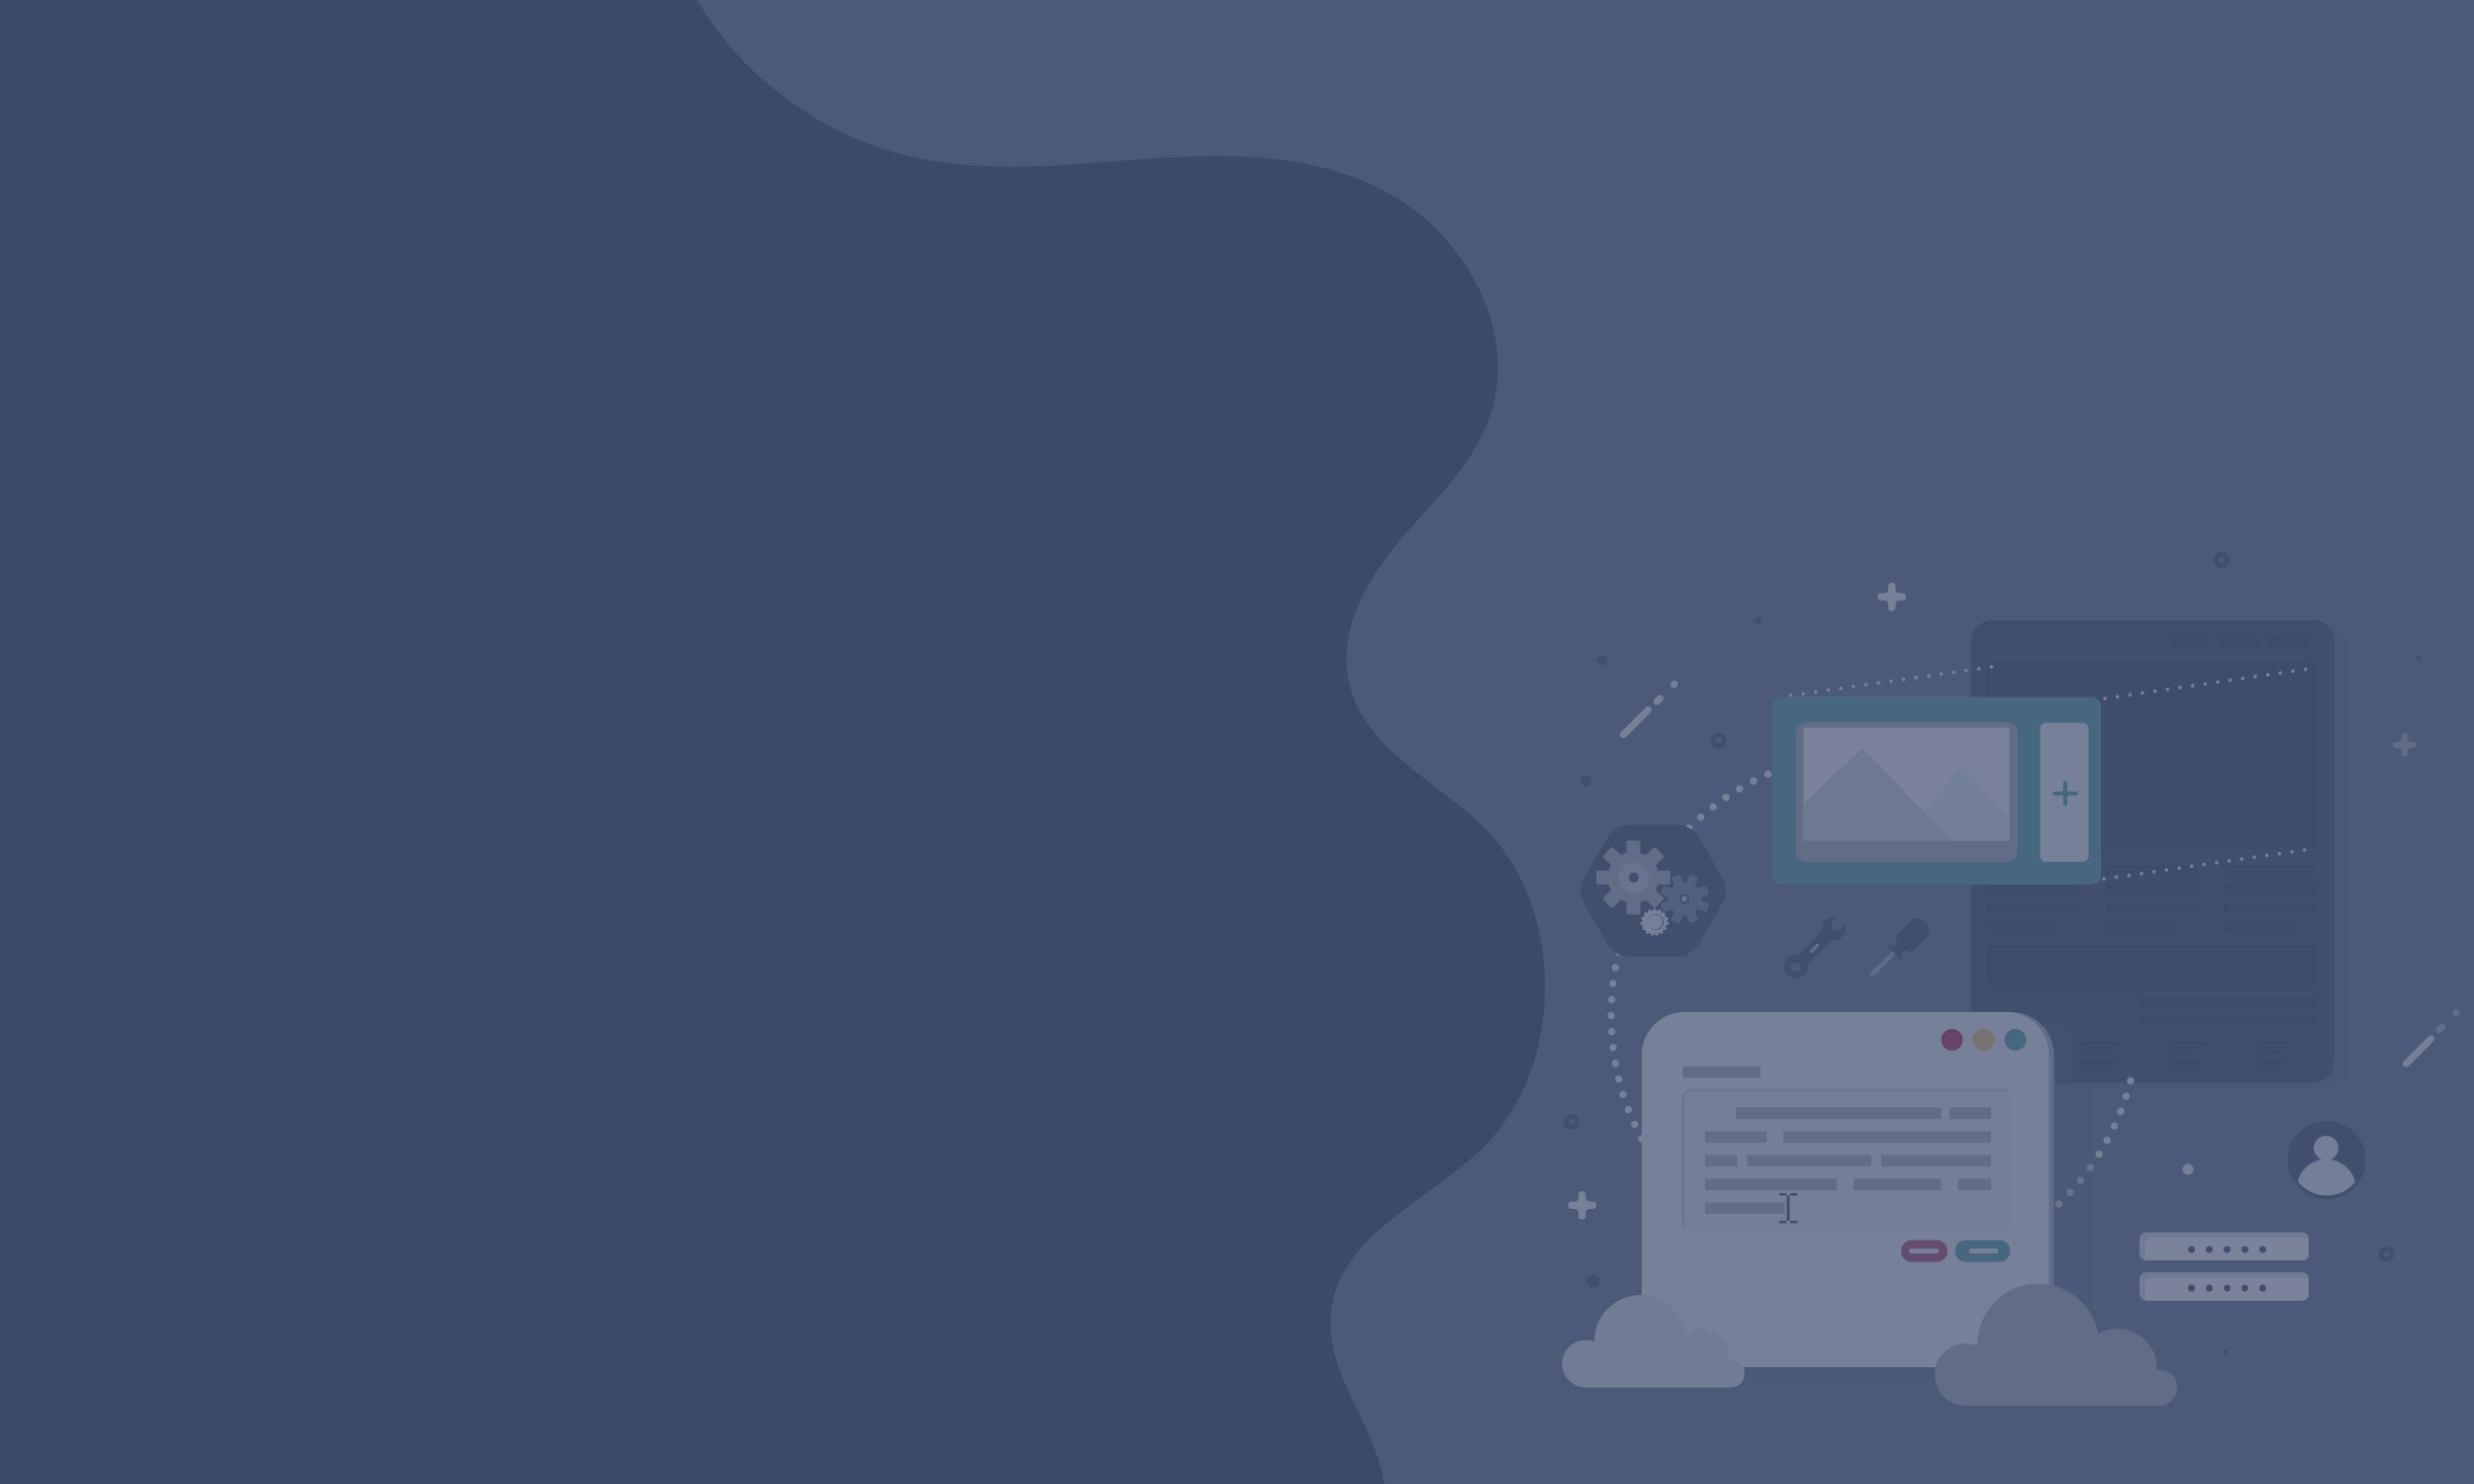 <svg xmlns="http://www.w3.org/2000/svg" xmlns:xlink="http://www.w3.org/1999/xlink" id="Layer_1" x="0" y="0" version="1.1" viewBox="0 0 500 300"
     xml:space="preserve"><rect x="0" y="0" width="500" height="300" fill="#333333" stroke="none"/><defs/><style>.st1{fill:#3d4968}.st4{fill:#1d2b51}.st6{fill:#101c3b}.st7{fill:#162345}.st8,.st9{fill:none;stroke:#f0f5f8;stroke-width:.739;stroke-linecap:round;stroke-miterlimit:10;stroke-dasharray:0,2.56}.st9{stroke-width:1.477;stroke-dasharray:0,3.241}.st11{fill:#9aa2b2}.st12{fill:#bdc4d4}.st13{fill:#f0f5f8}.st14{fill:#e6eaf0}.st16{fill:#34909d}.st22{fill:#d7dbe0}.st23{fill:#fff}.st26{fill:none;stroke:#1d2b51;stroke-width:.985;stroke-miterlimit:10}</style><path fill="#4d5978" d="M500 0v300H0V5.4C0 2.4 2.2 0 5 0h495z"/><path d="M299.6 232.1c-11.3 11-29.7 17.9-30.7 34.1-.7 11.7 8.6 21.4 10.7 32.8.1.3.1.6.1 1H0V0h140.8c3.8 5.9 7.9 11.4 13.5 16.2 8.6 7.5 18.7 12.9 29.6 15.4 16.1 3.8 32.9 1.5 49.4.4s33.8-.8 48.3 7.6 25 27.1 19.8 43.7c-3.2 10.2-11.2 17.5-18 25.4-6.8 7.9-12.9 18.1-10.9 28.6 2.7 14.2 18 20.4 27.9 30.4 16.1 16.8 15.8 48.2-.8 64.4z" class="st1"/><g opacity=".25" id="decoration"><g><path fill="#3d4968" d="M474.9 131.1v85c0 2.4-1.9 4.3-4.3 4.3h-63.9c-2.4 0-4.3-1.9-4.3-4.3v-85c0-2.4 1.9-4.3 4.3-4.3h63.9c2.4 0 4.3 2 4.3 4.3z" opacity=".28"/><path d="M471.8 129.6v85c0 2.4-1.9 4.3-4.3 4.3h-63.9c-2.4 0-4.3-1.9-4.3-4.3v-6.3h-1v-78.6c0-2.4 1.9-4.3 4.3-4.3h64.9c2.4-.1 4.3 1.8 4.3 4.2z" class="st4"/><path fill="#3d4968" d="M419 210.7v8.1h-15.4c-2.4 0-4.3-1.9-4.3-4.3v-6.3h-1v-1.7h16.4c2.4 0 4.3 1.9 4.3 4.2z" opacity=".33"/><path d="M466.5 129.8c0 .8-.6 1.4-1.4 1.4H459.7c-.3 0-.5-.2-.7-.4-.3-.3-.4-.6-.4-1 0-.8.6-1.4 1.4-1.4h5.1c.4 0 .7.2 1 .4.2.2.4.6.4 1zM456.5 129.8c0 .8-.6 1.4-1.4 1.4H449.7c-.3-.1-.5-.2-.7-.4-.3-.3-.4-.6-.4-1 0-.8.6-1.4 1.4-1.4h5.1c.4 0 .7.2 1 .4.3.2.4.6.4 1zM446.7 129.8c0 .8-.6 1.4-1.4 1.4H439.9c-.3 0-.5-.2-.7-.4-.3-.3-.4-.6-.4-1 0-.8.6-1.4 1.4-1.4h5.1c.4 0 .7.2 1 .4.2.2.4.6.4 1zM468 135.4v34.5c0 .9-.8 1.7-1.7 1.7h-63.1c-.1 0-.3 0-.4-.1-.7-.2-1.3-.8-1.3-1.6v-34.5c0-.9.8-1.7 1.7-1.7h63.1c.4 0 .8.2 1.1.4.4.4.6.8.6 1.3zM401.5 175.1h18.6v1.7h-18.6zM401.5 178.9h18.6v1.7h-18.6zM401.5 182.7h18.6v1.7h-18.6zM401.5 186.5h14.1v1.7h-14.1zM425.5 175.1h18.6v1.7h-18.6zM425.5 178.9h18.6v1.7h-18.6zM425.5 182.7h18.6v1.7h-18.6zM425.5 186.5h14.1v1.7h-14.1zM449.4 175.1H468v1.7h-18.6zM449.4 178.9H468v1.7h-18.6zM449.4 182.7H468v1.7h-18.6zM449.4 186.5h14.1v1.7h-14.1zM468 192.1v6.1c0 .5-.4.9-.9.9h-64.6c-.5 0-.9-.4-.9-.9v-6.1c0-.5.4-.9.9-.9h64.6c.3 0 .6.2.8.4.1.1.1.3.1.5zM432.5 201.7H468v1.6h-35.5zM432.5 205.2H468v1.6h-35.5zM402.9 210.6h8v1h-8zM402.9 212.4h6.9v1h-6.9zM402.9 214.3h7.9v1h-7.9zM420.7 210.6h6.9v1h-6.9zM420.7 212.4h5.7v1h-5.7zM420.7 214.3h6.9v1h-6.9zM438.6 210.6h6.9v1h-6.9zM438.6 212.4h4.2v1h-4.2zM438.6 214.3h5.9v1h-5.9zM456.5 210.6h6.3v1h-6.3zM456.5 212.4h3.5v1h-3.5zM456.5 214.3h4.9v1h-4.9z" class="st6"/><path d="M466.5 129.8c0 .8-.6 1.4-1.4 1.4H459.7c-.2-.3-.4-.6-.4-1 0-.8.6-1.4 1.4-1.4H466.1c.2.2.4.6.4 1zM456.5 129.8c0 .8-.6 1.4-1.4 1.4H449.7c-.2-.3-.4-.6-.4-1 0-.8.6-1.4 1.4-1.4H456.1c.3.2.4.6.4 1zM446.7 129.8c0 .8-.6 1.4-1.4 1.4H439.9c-.2-.3-.4-.6-.4-1 0-.8.6-1.4 1.4-1.4H446.3c.2.2.4.6.4 1zM468 135.4v34.5c0 .9-.8 1.7-1.7 1.7h-63.1c-.1 0-.3 0-.4-.1-.3-.3-.6-.8-.6-1.3v-34.5c0-.9.8-1.7 1.7-1.7H467c.1 0 .3 0 .4.1.4.4.6.8.6 1.3zM402.3 175.5h17.9v1.3h-17.9zM402.3 179.3h17.9v1.3h-17.9zM402.3 183.1h17.9v1.3h-17.9zM402.3 186.9h13.4v1.3h-13.4zM426.2 175.5h17.9v1.3h-17.9zM426.2 179.3h17.9v1.3h-17.9zM426.2 183.1h17.9v1.3h-17.9zM426.2 186.9h13.4v1.3h-13.4zM450.1 175.5H468v1.3h-17.9zM450.1 179.3H468v1.3h-17.9zM450.1 183.1H468v1.3h-17.9zM450.1 186.9h13.4v1.3h-13.4zM468 192.1v6.1c0 .5-.4.9-.9.9h-64.6c-.1-.2-.2-.3-.2-.6v-6.1c0-.5.4-.9.9-.9h64.6c.2.2.2.4.2.6zM433.2 202.1H468v1.2h-34.8zM433.2 205.6H468v1.2h-34.8z" class="st7"/><g><path d="M403.6 211h7.3v.6h-7.3zM403.6 212.8h6.2v.6h-6.2zM403.6 214.7h7.2v.6h-7.2z" class="st7"/></g><g><path d="M421.5 211h6.2v.6h-6.2zM421.5 212.8h5v.6h-5zM421.5 214.7h6.2v.6h-6.2z" class="st7"/></g><g><path d="M439.3 211h6.2v.6h-6.2zM439.3 212.8h3.5v.6h-3.5zM439.3 214.7h5.2v.6h-5.2z" class="st7"/></g><g><path d="M457.2 211h5.6v.6h-5.6zM457.2 212.8h2.8v.6h-2.8zM457.2 214.7h4.2v.6h-4.2z" class="st7"/></g></g><path d="M361.9 140.6l40.6-5.8M425.4 141.2l40.6-5.9M425.2 177.7l40.7-5.9" class="st8"/><path d="M331.8 230.2c-4-7.4-6.2-15.9-6.2-25 0-22.1 13.4-41 32.6-49.1M430.6 218.5c-2.8 10.8-8.8 20.2-17 27.2" class="st9"/><path d="M338.9 166.7h-9.6c-1.8 0-3.5 1-4.4 2.5l-4.8 8.3c-.9 1.6-.9 3.5 0 5.1l4.8 8.3c.9 1.6 2.6 2.5 4.4 2.5h9.6c1.8 0 3.5-1 4.4-2.5l4.8-8.3c.9-1.6.9-3.5 0-5.1l-4.8-8.3c-.9-1.5-2.6-2.5-4.4-2.5z" class="st4"/><path id="gear_8_" fill="#637194" d="M345.4 180.7l-.3-.9c-.1-.3-.3-.6-.4-.8l-1.5.6-.6-.6.6-1.5c-.5-.4-1.1-.6-1.7-.7l-.6 1.5h-.8l-.6-1.5-.9.3c-.3.1-.6.3-.8.4l.6 1.5-.6.6-1.5-.6c-.4.5-.6 1.1-.7 1.7l1.5.6v.8l-1.5.6.3.9c.1.3.3.6.4.8l1.5-.6.6.6-.6 1.5c.5.4 1.1.6 1.7.7l.6-1.5h.8l.6 1.5.9-.3c.3-.1.6-.3.8-.4l-.6-1.5.6-.6 1.5.6c.4-.5.6-1.1.7-1.7l-1.5-.6v-.8l1.5-.6zm-4.6 2c-.5.2-1.1 0-1.3-.6-.2-.5 0-1.1.6-1.3.5-.2 1.1 0 1.3.6.2.5-.1 1-.6 1.3z"/><path id="gear_4_" d="M337.5 178.8c.1-.4.1-.9.1-1.4 0-.5 0-.9-.1-1.4h-2.4c-.1-.4-.3-.8-.5-1.1l1.7-1.7c-.5-.8-1.2-1.4-2-2l-1.7 1.7c-.3-.2-.7-.3-1.1-.5V170c-.4-.1-.9-.1-1.4-.1-.5 0-.9 0-1.4.1v2.4c-.4.1-.8.3-1.1.5l-1.7-1.7c-.8.5-1.4 1.2-2 2l1.7 1.7c-.2.3-.3.7-.5 1.1h-2.4c-.1.5-.1.9-.1 1.4 0 .5 0 .9.1 1.4h2.4c.1.4.3.8.5 1.1l-1.7 1.7c.5.8 1.2 1.4 2 2l1.7-1.7c.3.2.7.3 1.1.5v2.4c.5.1.9.1 1.4.1.5 0 .9 0 1.4-.1v-2.4c.4-.1.8-.3 1.1-.5l1.7 1.7c.8-.5 1.4-1.2 2-2l-1.7-1.7c.2-.3.3-.7.5-1.1h2.4zm-7.3.1c-.8 0-1.5-.7-1.5-1.5s.7-1.5 1.5-1.5 1.5.7 1.5 1.5-.7 1.5-1.5 1.5z" class="st11"/><path id="gear_10_" d="M333.2 177.4c-.3-.1-.3-.5-.1-.6.3-.2.2-.7-.2-.6-.3 0-.5-.3-.3-.5.2-.3-.1-.7-.4-.5-.3.2-.6-.1-.5-.4.1-.4-.4-.6-.6-.3-.2.2-.6.2-.6-.1-.1-.4-.6-.4-.7 0-.1.3-.4.4-.6.1-.2-.3-.7-.1-.6.3.1.3-.2.5-.5.4-.3-.2-.7.2-.4.5.2.2 0 .6-.3.5-.4 0-.5.5-.2.6.3.1.2.5-.1.6-.4.1-.3.6.1.7.3 0 .4.4.2.6-.3.2 0 .7.3.6.3-.1.5.2.4.5-.2.3.3.6.5.4.2-.2.6 0 .6.3 0 .4.5.5.7.1.1-.3.5-.3.6 0 .1.3.7.2.7-.1 0-.3.4-.5.6-.3.3.3.7-.1.5-.4-.1-.3.1-.6.4-.5.4.1.6-.3.3-.6-.2-.2-.1-.6.2-.6.3 0 .4-.6 0-.7zm-3 1c-.6 0-1-.4-1-1s.4-1 1-1 1 .4 1 1-.5 1-1 1z" class="st12"/><path d="M341 181.7c0 .3-.3.6-.6.6s-.6-.3-.6-.6.3-.6.6-.6.6.3.6.6z" class="st12"/><path id="gear_9_" d="M337.1 186.4c-.2-.1-.3-.4-.1-.5.3-.2.1-.6-.2-.5-.2 0-.4-.3-.3-.5.2-.2-.1-.6-.4-.4-.2.1-.5-.1-.4-.3.1-.3-.3-.5-.5-.2-.1.2-.5.1-.5-.1-.1-.3-.5-.3-.6 0 0 .2-.4.3-.5.1-.2-.3-.6-.1-.5.2.1.2-.2.4-.4.3-.3-.2-.6.2-.4.4.1.2 0 .5-.3.5s-.4.4-.2.5c.2.1.2.4-.1.5-.3.1-.3.5.1.6.2 0 .3.3.2.5-.2.2 0 .6.3.5.2-.1.5.2.3.4-.1.3.2.5.5.3.2-.2.5 0 .5.2 0 .3.4.4.5.1.1-.2.4-.2.5 0 .1.3.5.2.5-.1 0-.2.3-.4.5-.2s.6 0 .5-.3c-.1-.2.1-.5.3-.4.3.1.5-.3.3-.5s-.1-.5.2-.5c.5-.1.5-.5.2-.6zm-2.5 1.6c-.9 0-1.6-.7-1.6-1.6 0-.9.7-1.6 1.6-1.6s1.6.7 1.6 1.6c0 .9-.7 1.6-1.6 1.6z" class="st13"/><path d="M336 186.4c0 .8-.6 1.5-1.5 1.5s-1.5-.6-1.5-1.5c0-.8.6-1.5 1.5-1.5s1.5.7 1.5 1.5z" class="st13"/><g id="user_man_account_2_"><path d="M478.1 234.5c0 1.8-.6 3.5-1.7 4.9-1.4 1.8-3.7 3-6.2 3s-4.7-1.2-6.2-3c0-.1-.1-.1-.1-.2-1-1.3-1.6-3-1.6-4.7 0-4.3 3.5-7.9 7.9-7.9 2.9 0 5.4 1.6 6.8 3.9.7 1.2 1.1 2.6 1.1 4z" class="st4"/><path d="M476 238.9c-1.3 1.7-3.4 2.8-5.8 2.8-2.3 0-4.4-1.1-5.8-2.8.5-2.3 2.4-4.1 4.8-4.5-.9-.4-1.6-1.3-1.6-2.3 0-1.4 1.1-2.5 2.5-2.5s2.5 1.1 2.5 2.5c0 1-.6 1.9-1.6 2.3 2.5.4 4.4 2.2 5 4.5z" class="st14"/></g><g id="Artwork_4_1_"><path fill="#3d4968" d="M423.1 218.8v57.4c0 2-1.6 3.7-3.7 3.7h-74.8c-2 0-3.7-1.6-3.7-3.7v-64.3c0-2 1.6-3.7 3.7-3.7h58.2v6.3c0 2.4 1.9 4.3 4.3 4.3h16z" opacity=".32"/><path d="M406.5 276.4h-65.1c-4.7 0-8.6-3.8-8.6-8.6v-54.6c0-4.7 3.8-8.6 8.6-8.6h65.1c4.7 0 8.6 3.8 8.6 8.6v54.6c-.1 4.8-3.9 8.6-8.6 8.6z" class="st11"/><path d="M405.5 276.4h-65.1c-4.7 0-8.6-3.8-8.6-8.6v-54.6c0-4.7 3.8-8.6 8.6-8.6h65.1c4.7 0 8.6 3.8 8.6 8.6v54.6c0 4.8-3.9 8.6-8.6 8.6z" class="st13"/><path d="M409.5 210.2c0 1.2-1 2.2-2.2 2.2s-2.2-1-2.2-2.2c0-1.2 1-2.2 2.2-2.2s2.2 1 2.2 2.2z" class="st16"/><path fill="#f8b85e" d="M403.1 210.2c0 1.2-1 2.2-2.2 2.2-1.2 0-2.2-1-2.2-2.2 0-1.2 1-2.2 2.2-2.2 1.2 0 2.2 1 2.2 2.2z"/><path fill="#ba0034" d="M396.7 210.2c0 1.2-1 2.2-2.2 2.2-1.2 0-2.2-1-2.2-2.2 0-1.2 1-2.2 2.2-2.2 1.2 0 2.2 1 2.2 2.2z"/></g><path fill="#c9d2de" d="M406.5 221.9v25.3c0 1-.8 1.8-1.8 1.8h-63.1c-.3 0-.6-.1-.9-.2-.6-.3-.9-.9-.9-1.6v-25.3c0-1 .8-1.8 1.8-1.8h63.1c.6 0 1 .3 1.4.6.2.3.4.7.4 1.2z"/><path d="M406.5 221.9v25.3c0 1-.8 1.8-1.8 1.8h-63.1c-.3 0-.6-.1-.9-.2-.1-.2-.2-.4-.2-.7v-25.9c0-.8.7-1.5 1.5-1.5h64c.3.3.5.7.5 1.2z" class="st14"/><path d="M340.1 215.6h15.7v2.3h-15.7z" class="st11"/><path d="M397.3 255.1h6.8c1.2 0 2.2-1 2.2-2.2 0-1.2-1-2.2-2.2-2.2h-6.8c-1.2 0-2.2 1-2.2 2.2 0 1.3 1 2.2 2.2 2.2z" class="st16"/><path fill="#a8274b" d="M386.4 255.1h5c1.2 0 2.2-1 2.2-2.2 0-1.2-1-2.2-2.2-2.2h-5c-1.2 0-2.2 1-2.2 2.2 0 1.3 1 2.2 2.2 2.2z"/><path d="M403.4 253.4h-5c-.3 0-.5-.2-.5-.5s.2-.5.5-.5h5c.3 0 .5.2.5.5 0 .2-.3.5-.5.5zM391.3 253.4h-5c-.3 0-.5-.2-.5-.5s.2-.5.5-.5h5c.3 0 .5.2.5.5.1.2-.2.5-.5.5z" class="st13"/><path d="M361.1 241.7h.6v5.1h-.6zM361.8 241.2h1.5v.5h-1.5zM359.6 241.2h1.5v.5h-1.5zM361.8 246.8h1.5v.5h-1.5zM359.6 246.8h1.5v.5h-1.5z" class="st4"/><path id="text_4_" d="M351.1 233.5h-6.5v2.3h6.5v-2.3zm23.5 7.1h17.7v-2.3h-17.7v2.3zm17.7-16.7h-41.5v2.3h41.5v-2.3zm-47.7 21.5h16.1v-2.3h-16.1v2.3zm12.4-16.7h-12.4v2.3H357v-2.3zm-3.9 7.1h25.1v-2.3h-25.1v2.3zm18.1 2.5h-26.6v2.3h26.6v-2.3zm9-2.5h22.2v-2.3h-22.2v2.3zm-19.8-4.8h42v-2.3h-42v2.3zm33.6-7.1v2.3h8.4v-2.3H394zm1.7 16.7h6.7v-2.3h-6.7v2.3z" class="st11"/><g id="cloud_8_"><path d="M440 280.5c0 2-1.6 3.7-3.7 3.7h-39c-3.5 0-6.3-2.8-6.3-6.3s2.8-6.3 6.3-6.3c.8 0 1.6.2 2.3.4v-.1c0-4.6 2.5-8.5 6.1-10.7 1.8-1.1 4-1.7 6.2-1.7 6 0 11.1 4.3 12.2 10.1 1.1-.7 2.5-1 3.9-1 4.3 0 7.9 3.5 7.9 7.9v.5h.4c2.1-.2 3.7 1.5 3.7 3.5z" class="st11"/></g><g id="cloud_9_"><path fill="#dbdee6" d="M352.6 277.7c0 1.5-1.2 2.8-2.8 2.8h-29.3c-2.6 0-4.8-2.1-4.8-4.8 0-2.6 2.1-4.8 4.8-4.8.6 0 1.2.1 1.7.3v-.1c0-3.4 1.9-6.4 4.6-8 1.4-.8 3-1.3 4.7-1.3 4.6 0 8.3 3.3 9.2 7.6.9-.5 1.9-.8 2.9-.8 3.3 0 5.9 2.7 5.9 5.9v.4h.3c1.6.1 2.8 1.3 2.8 2.8z"/></g><g id="login_1_"><path d="M466.6 250.4v3.1c0 .7-.6 1.3-1.3 1.3h-31.8c-.6-.1-1.1-.6-1.1-1.3v-3.1c0-.7.6-1.3 1.3-1.3h31.6c.7 0 1.2.5 1.3 1.1v.2z" class="st22"/><path d="M466.6 250.4v3.1c0 .7-.6 1.3-1.3 1.3h-31.8V251.5c0-.7.6-1.3 1.3-1.3h31.8v.2z" class="st23"/><path d="M466.6 258.5v3.1c0 .7-.6 1.3-1.3 1.3h-31.8c-.6-.1-1.1-.6-1.1-1.3v-3.1c0-.7.6-1.3 1.3-1.3h31.6c.7 0 1.2.5 1.3 1.1v.2z" class="st22"/><path d="M466.6 258.5v3.1c0 .7-.6 1.3-1.3 1.3h-31.8V259.6c0-.7.6-1.3 1.3-1.3h31.8v.2z" class="st23"/><g><path d="M443.6 252.6c0 .4-.3.7-.7.7-.4 0-.7-.3-.7-.7 0-.4.3-.7.7-.7.4 0 .7.3.7.7zM447.2 252.6c0 .4-.3.7-.7.7-.4 0-.7-.3-.7-.7 0-.4.3-.7.7-.7.4 0 .7.3.7.7zM450.8 252.6c0 .4-.3.7-.7.7-.4 0-.7-.3-.7-.7 0-.4.3-.7.7-.7.4 0 .7.3.7.7zM454.4 252.6c0 .4-.3.7-.7.7-.4 0-.7-.3-.7-.7 0-.4.3-.7.7-.7.4 0 .7.3.7.7zM458 252.6c0 .4-.3.7-.7.7-.4 0-.7-.3-.7-.7 0-.4.3-.7.7-.7.4 0 .7.3.7.7z" class="st4"/></g><g><circle cx="442.9" cy="260.4" r=".7" class="st4"/><path d="M447.2 260.4c0 .4-.3.7-.7.7-.4 0-.7-.3-.7-.7 0-.4.3-.7.7-.7.4 0 .7.3.7.7z" class="st4"/><circle cx="450.1" cy="260.4" r=".7" class="st4"/><path d="M454.4 260.4c0 .4-.3.7-.7.7-.4 0-.7-.3-.7-.7 0-.4.3-.7.7-.7.4 0 .7.3.7.7zM458 260.4c0 .4-.3.7-.7.7-.4 0-.7-.3-.7-.7 0-.4.3-.7.7-.7.4 0 .7.3.7.7z" class="st4"/></g></g><g><path d="M424.6 142.6v34.5c0 .9-.7 1.7-1.7 1.7h-63c-.9 0-1.7-.7-1.7-1.7v-34.5c0-.9.7-1.7 1.7-1.7h63c1 .1 1.7.8 1.7 1.7z" class="st16"/><g id="image_photo_1_"><path d="M405.5 174.3h-40.3c-1.2 0-2.3-1-2.3-2.3v-23.7c0-1.2 1-2.3 2.3-2.3h40.3c1.2 0 2.3 1 2.3 2.3V172c-.1 1.3-1.1 2.3-2.3 2.3z" class="st11"/><path d="M364.5 147.1h41.6V170h-41.6z" class="st23"/><path fill="#e5ebf2" d="M406.1 164.9v5.1h-18.5l-1.6-2.7 9.9-11.6c.4-.5 1.1-.5 1.5 0l8.7 9.2z"/><path fill="#cad2db" d="M394.6 170h-30.1v-7.5l11.1-10.6c.4-.4 1-.4 1.4 0l17.6 18.1z"/></g><path d="M422.1 147.3V173c0 .7-.6 1.2-1.2 1.2h-7.4c-.7 0-1.2-.6-1.2-1.2v-25.7c0-.7.6-1.2 1.2-1.2h7.4c.6 0 1.2.6 1.2 1.2z" class="st13"/><path d="M417.8 159.6v-1.4c0-.2-.2-.4-.4-.4s-.4.2-.4.4v1.4c0 .2-.2.4-.4.4h-1.4c-.2 0-.4.2-.4.4s.2.4.4.4h1.4c.2 0 .4.2.4.4v1.4c0 .2.2.4.4.4s.4-.2.4-.4v-1.4c0-.2.2-.4.4-.4h1.4c.2 0 .4-.2.4-.4s-.2-.4-.4-.4h-1.4c-.2.1-.4-.1-.4-.4z" class="st16"/></g><g id="setting_3_"><path d="M365.7 194.5l4-4c.2-.2.6-.4.9-.4.6 0 1.3-.2 1.7-.7.6-.6.8-1.6.6-2.4l-1.2 1.2-1.3-.3-.3-1.3 1.2-1.2c-.8-.2-1.7 0-2.3.6-.5.5-.7 1.1-.7 1.7 0 .3-.1.7-.4.9l-4 4c-.2.2-.6.4-.9.4-.6 0-1.3.2-1.7.7-1 1-.9 2.6.1 3.5.9.8 2.3.8 3.2 0 .5-.5.8-1.2.8-1.8-.1-.3 0-.7.3-.9zm-3.1 2l-.7-.7.3-1 1-.3.7.7-.3 1-1 .3z" class="st4"/><path d="M365.8 192.6c-.1-.1-.1-.4 0-.5l1.3-1.3c.1-.1.4-.1.5 0 .1.1.1.4 0 .5l-1.3 1.3c-.2.1-.4.1-.5 0z" class="st11"/></g><g><path d="M379.9 196.1l3.3-3.3-.6-.6-3.3 3.2-.7.4-.8 1.2.5.5 1.3-.8z" class="st11"/><path d="M386.2 192.5l3.4-3.4c.1-.1.2-.2.2-.3.1-.5.3-1.5-.7-2.4-.9-.9-2-.8-2.4-.7-.1 0-.3.1-.3.2l-3.4 3.4c.5.5.5 1.4 0 1.9l-.3.3-.5-.5-.5.5 2.4 2.4.5-.5-.5-.5.3-.3c.4-.6 1.2-.6 1.8-.1z" class="st4"/></g><g id="_x30__14_"><path d="M491.8 210.5l-5 5c-.3.3-.7.3-1 0-.3-.3-.3-.7 0-1l5-5c.3-.3.7-.3 1 0 .2.2.2.7 0 1z" class="st13"/><path d="M494.1 208.1l-.6.6c-.3.3-.7.3-1 0-.3-.3-.3-.7 0-1l.6-.6c.3-.3.7-.3 1 0 .3.3.3.7 0 1zM497 205.2l-.1.1c-.3.3-.7.3-1 0-.3-.3-.3-.7 0-1l.1-.1c.3-.3.7-.3 1 0 .3.3.3.7 0 1z" class="st11"/></g><g id="_x30__15_"><path d="M333.6 144l-5 5c-.3.3-.7.3-1 0-.3-.3-.3-.7 0-1l5-5c.3-.3.7-.3 1 0 .3.3.3.7 0 1zM336 141.7l-.6.6c-.3.3-.7.3-1 0-.3-.3-.3-.7 0-1l.6-.6c.3-.3.7-.3 1 0 .3.2.3.7 0 1zM338.9 138.8l-.1.1c-.3.3-.7.3-1 0-.3-.3-.3-.7 0-1l.1-.1c.3-.3.7-.3 1 0 .3.2.3.7 0 1z" class="st13"/></g><g id="_x30__16_"><path d="M487.8 150h-.6c-.3 0-.6-.3-.6-.6v-.6c0-.3-.2-.5-.5-.6-.4-.1-.7.2-.7.6v.6c0 .3-.3.6-.6.6h-.6c-.3 0-.5.2-.6.5-.1.4.2.7.6.7h.6c.3 0 .6.3.6.6v.6c0 .3.2.5.5.6.4.1.7-.2.7-.6v-.6c0-.3.3-.6.6-.6h.6c.4 0 .6-.3.6-.7-.1-.3-.3-.5-.6-.5z" class="st11"/></g><g id="_x30__17_"><path d="M384.5 119.9h-.7c-.4 0-.7-.3-.7-.7v-.7c0-.3-.2-.7-.6-.7-.5-.1-.9.3-.9.7v.7c0 .4-.3.7-.7.7h-.7c-.4 0-.7.2-.7.6-.1.5.3.9.7.9h.7c.4 0 .7.3.7.7v.7c0 .4.2.7.6.7.5.1.9-.3.9-.7v-.7c0-.4.3-.7.7-.7h.7c.4 0 .8-.4.7-.9-.1-.3-.4-.6-.7-.6z" class="st13"/></g><g id="_x30__18_"><path d="M321.9 242.9h-.7c-.4 0-.7-.3-.7-.7v-.7c0-.3-.2-.7-.6-.7-.5-.1-.9.3-.9.7v.7c0 .4-.3.7-.7.7h-.7c-.3 0-.7.2-.7.6-.1.5.3.9.7.9h.7c.4 0 .7.3.7.7v.7c0 .4.2.7.6.7.5.1.9-.3.9-.7v-.7c0-.4.3-.7.7-.7h.7c.4 0 .8-.4.7-.9 0-.4-.3-.6-.7-.6z" class="st13"/></g><circle cx="482.3" cy="253.5" r="1.1" class="st26"/><circle cx="442.2" cy="236.4" r="1.1" class="st13"/><path d="M450.4 273.5c0 .3-.3.6-.6.6s-.6-.3-.6-.6.3-.6.6-.6.6.3.6.6zM356.2 125.6c0 .4-.4.8-.8.8s-.8-.4-.8-.8.4-.8.8-.8c.5 0 .8.4.8.8z" class="st4"/><path d="M348.5 149.7c0 .6-.5 1.1-1.1 1.1-.6 0-1.1-.5-1.1-1.1s.5-1.1 1.1-1.1c.6 0 1.1.5 1.1 1.1zM324.3 133.5c0 .3-.2.5-.5.5s-.5-.2-.5-.5.2-.5.5-.5c.2-.1.5.2.5.5z" class="st26"/><circle cx="320.5" cy="157.9" r="1.1" class="st4"/><circle cx="322" cy="259" r="1.3" class="st4"/><circle cx="317.6" cy="226.8" r="1.1" class="st26"/><circle cx="448.9" cy="113.2" r="1.1" class="st26"/><circle cx="488.8" cy="133.1" r=".5" class="st4"/></g><g opacity="0" id="flutter"><path fill="#45d0fc" d="M37.6 15c0 .2-.2.3-.4.4L19.8 32.8c-.3.3-.5.4-.9 0-1.1-1.2-2.2-2.3-3.4-3.4-.4-.4-.4-.6 0-1 4.4-4.3 8.7-8.7 13.1-13l.4-.4h8.6z"/><path d="M101.2 31.9H97c-.3 0-.4 0-.4.4.2 1.5.9 2.7 2.4 3.3 1.5.6 2.9.4 4.1-.7.3-.2.5-.5.7-.8.1-.2.2-.2.4-.1.4.2.7.4 1.1.5.3.1.3.2.1.5-1 1.6-2.5 2.5-4.5 2.7-3.9.4-6.6-2.7-6.3-6.7.2-2.8 2-5 4.6-5.5 3.4-.7 6.5 1.7 6.6 5.2 0 1.2 0 1.2-1.2 1.2h-3.4zM49.8 29.2v-7.6c0-.4.1-.5.5-.5h8.4c.4 0 .5.1.5.5 0 1.3 0 1.3-1.3 1.3h-5.7c-.4 0-.5.1-.5.5V28c0 .4.1.5.5.5H58c.4 0 .5.1.5.5 0 1.4 0 1.4-1.4 1.4h-4.9c-.4 0-.5.1-.5.5v6c0 .4-.1.6-.6.5-.4-.1-1 .2-1.3-.1-.3-.3-.1-.9-.1-1.3.1-2.3.1-4.6.1-6.8zM74.4 35.7c-1.3 1.7-3 2.2-5 1.9-1.8-.3-3-1.8-3.1-3.9-.1-2.5 0-5.1 0-7.6 0-.3.1-.3.4-.4 1.6-.1 1.6-.1 1.6 1.5 0 2-.1 3.9 0 5.9.1 1.5.7 2.4 1.8 2.7 1.3.4 2.7-.1 3.5-1.2.5-.7.7-1.4.7-2.2v-6.1c0-.4.1-.6.5-.5h1c.4 0 .5.1.5.5V37c0 .4-.1.5-.5.4-.5 0-1 .1-1.3-.1-.3-.2-.1-.9-.1-1.3v-.3z" class="st23"/><path fill="#42cffc" d="M25.8 31.1l3-3c.1-.1.3-.2.5-.2h8.2c-2.5 2.5-4.9 5-7.3 7.4-.2.1-.3-.1-.4-.2-1.3-1.2-2.5-2.5-3.8-3.7-.1-.1-.2-.2-.2-.3z"/><path fill="#06589c" d="M30.2 35.4c2.4 2.5 4.9 4.9 7.4 7.4-.1.1-.2 0-.4 0h-7.7c-.3 0-.6-.1-.8-.3-.9-1-1.9-1.9-2.8-2.8-.1-.3.1-.4.3-.5l3.5-3.5c.1-.2.2-.4.5-.3z"/><path d="M85.3 35.5v1.6c0 .2-.1.3-.3.4-2 .6-4.6-.2-4.6-3V28c0-.4-.1-.6-.5-.5h-.2c-1.5 0-1.5 0-1.3-1.5 0-.2.1-.3.3-.3h1c.8 0 .7.1.7-.7v-2.1c0-.3.1-.5.4-.4H82c.3 0 .4.1.4.4v2.3c0 .4.1.6.5.5h1.8c.4 0 .5.1.5.5 0 1.3 0 1.3-1.3 1.3h-1c-.4-.1-.5.1-.5.5v6.2c.1 1.3 1 1.9 2.2 1.5.3 0 .5-.1.7-.2zM93.6 35.5v1.3c.1.5-.2.7-.6.8-.7.1-1.3.2-2 0-1.4-.4-2.3-1.5-2.3-3v-6.5c0-.4-.1-.6-.5-.6H88c-1.5 0-1.5 0-1.3-1.5 0-.2.1-.3.3-.3h1.3c.3 0 .4-.1.4-.4v-2.4c0-.3.1-.5.4-.4h1.1c.3 0 .4.1.4.4v2.4c0 .4.1.5.5.4h2c.3 0 .4.1.4.4.1 1.4.1 1.4-1.4 1.4-.5 0-1.1-.2-1.4.1-.3.3-.1.9-.1 1.3v5.4c.1 1.3 1.1 1.9 2.3 1.4.3 0 .4-.1.7-.2z" class="st23"/><path fill="#1fbbfc" d="M30.2 35.4c-1.4 1.4-2.8 2.8-4.2 4.1 0 0-.1.1-.1.2l-4.1-4.1c-.2-.2-.2-.3 0-.5 1.4-1.3 2.7-2.7 4.1-4 1.3 1.3 2.6 2.5 3.9 3.8 0 .1.2.2.4.5 0-.1 0-.1 0 0z"/><path d="M110 27.4c.6-1.1 1.6-1.8 2.8-2 .6-.1 1.2-.1 1.7.1.2.1.4.2.3.4v1.7l-1.2-.3c-1.9-.2-3.5 1.3-3.5 3.3v6.1c0 .5-.2.6-.6.6h-1c-.3 0-.4-.1-.4-.4V26.1c0-.3.1-.5.4-.5 1.4 0 1.4 0 1.4 1.4.1.2.1.3.1.4zM63.5 29.2v7.6c0 .4-.1.5-.5.5h-1.2c-.2 0-.3-.1-.3-.3v-.3-15.1c0-.5.1-.6.6-.6 1.4 0 1.4 0 1.4 1.4v6.8z" class="st23"/><path d="M96.8 30.3c.2-1.6 1.5-3 3-3.1 1.9-.2 3.4.7 3.9 2.5.2.7.2.7-.5.7h-5.9c-.1-.1-.3-.1-.5-.1z" class="st1"/></g><path opacity="0" id="text" d="M51 62.8l-1.9 12.1h6.3l-.4 2.3h-8.8l2.3-14.4H51zM57.9 73l.4-2.7c.1-.7.3-1.2.5-1.8.3-.5.6-1 1-1.4.4-.4.8-.7 1.3-.9.5-.2 1-.3 1.6-.3.8 0 1.4.2 1.8.5.4.4.6.9.6 1.6h.2l.3-1.9H68l-1.3 8.3c0 .2 0 .4.1.6.1.1.3.2.5.2h.7l-.3 2h-1.5c-.7 0-1.2-.2-1.5-.6-.4-.4-.5-.8-.4-1.4h-.2c-.2.7-.6 1.2-1.1 1.6s-1.2.6-1.9.6c-1 0-1.7-.3-2.3-.9-.5-.6-.8-1.4-.8-2.5v-.5c-.2-.1-.2-.3-.1-.5zm4.1 2.2c.6 0 1.1-.2 1.5-.5.4-.3.7-.8.8-1.4l.5-3.1c.1-.6 0-1.1-.3-1.4-.3-.4-.7-.5-1.3-.5-.6 0-1.2.2-1.6.6-.4.4-.7.9-.8 1.6l-.4 2.5c-.1.7 0 1.2.3 1.6.2.4.7.6 1.3.6zM69.4 77.2l1.7-11h2.4l-.3 1.9h.2c.2-.7.6-1.2 1.2-1.5s1.2-.6 2.1-.6c.5 0 1 .1 1.4.3.4.2.8.5 1 .8.3.4.4.8.5 1.3s.1 1 0 1.6l-1.1 7.2H76l1.1-6.9c.1-.7 0-1.2-.3-1.6-.3-.4-.8-.6-1.4-.6-.6 0-1.2.2-1.6.6-.4.4-.7.9-.8 1.6l-1.1 6.8h-2.5zM81.9 73l.4-2.7c.1-.7.3-1.3.6-1.8s.6-1 1-1.4c.4-.4.8-.7 1.3-.9.5-.2 1-.3 1.6-.3.8 0 1.4.2 1.9.6.5.4.7.9.7 1.5h.2c0-.2 0-.5.1-.7 0-.2 0-.4.1-.6 0-.2 0-.4.1-.6l.5-3.4h2.5l-2.3 14.4h-2.4l.3-1.9h-.2c-.2.7-.6 1.2-1.2 1.6s-1.3.6-2.1.6c-1 0-1.8-.3-2.3-.9s-.8-1.4-.8-2.5v-.5c-.1-.1 0-.3 0-.5zm4.3 2.2c.7 0 1.2-.2 1.6-.6.4-.4.7-.9.8-1.6l.4-2.7c.1-.7 0-1.2-.3-1.6-.3-.4-.8-.6-1.5-.6s-1.2.2-1.7.6c-.4.4-.7.9-.8 1.6l-.3 2.7c-.1.7 0 1.2.3 1.6.3.4.8.6 1.5.6zM93.7 74.4h2.5c0 .3.2.6.5.8.3.2.7.3 1.2.3h.8c.6 0 1.1-.1 1.5-.4.4-.2.6-.6.7-1 .1-.8-.4-1.2-1.5-1.4l-1.5-.2c-1.2-.1-2-.5-2.6-1-.5-.6-.7-1.3-.6-2.2.2-1 .7-1.8 1.5-2.4.8-.6 1.8-.9 3.2-.9h.8c1.2 0 2.1.3 2.8.8.7.5 1 1.2.9 2.2h-2.5c0-.3-.2-.6-.5-.7-.3-.2-.6-.3-1.1-.3H99c-.6 0-1 .1-1.4.3-.3.2-.5.5-.6.9-.1.7.3 1.1 1.3 1.3l1.6.2c1.2.1 2.1.5 2.7 1.1s.8 1.3.6 2.3c-.2 1.1-.7 1.9-1.5 2.5-.8.6-2 .9-3.4.9h-.8c-1.2 0-2.2-.3-2.9-.8-.6-.6-1-1.4-.9-2.3zM110.1 77.4c-.7 0-1.4-.1-1.9-.3-.5-.2-1-.5-1.4-.9-.4-.4-.6-.8-.8-1.4-.1-.5-.2-1.1-.1-1.8l.4-2.8c.2-1.3.8-2.4 1.8-3.2 1-.8 2.2-1.1 3.7-1.1.6 0 1.2.1 1.7.3.5.2.9.4 1.3.8.4.3.7.8.9 1.2.2.5.3 1 .3 1.6h-2.5c0-.5-.2-.9-.6-1.2-.4-.3-.9-.5-1.5-.5-.7 0-1.3.2-1.8.5-.5.4-.7.9-.8 1.6l-.5 2.8c-.1.6 0 1.1.4 1.5.4.4.9.6 1.6.6.6 0 1.2-.1 1.6-.5.4-.3.8-.7 1-1.2h2.5c-.4 1.2-1.1 2.2-2 2.9-.8.8-2 1.1-3.3 1.1zM117.9 73l.4-2.7c.1-.7.3-1.2.5-1.8.3-.5.6-1 1-1.4.4-.4.8-.7 1.3-.9.5-.2 1-.3 1.6-.3.8 0 1.4.2 1.8.5.4.4.6.9.6 1.6h.2l.3-1.9h2.4l-1.3 8.3c0 .2 0 .4.1.6.1.1.3.2.5.2h.7l-.3 2h-1.5c-.7 0-1.2-.2-1.5-.6-.4-.4-.5-.8-.4-1.4h-.2c-.2.7-.6 1.2-1.1 1.6s-1.2.6-1.9.6c-1 0-1.7-.3-2.3-.9-.5-.6-.8-1.4-.8-2.5v-.5c-.2-.1-.2-.3-.1-.5zm4.1 2.2c.6 0 1.1-.2 1.5-.5.4-.3.7-.8.8-1.4l.5-3.1c.1-.6 0-1.1-.3-1.4-.3-.4-.7-.5-1.3-.5-.6 0-1.2.2-1.6.6-.4.4-.7.9-.8 1.6l-.4 2.6c-.1.7 0 1.2.3 1.6.2.3.7.5 1.3.5zM128.9 80.6l2.3-14.4h2.4l-.3 1.9h.2c.2-.7.6-1.2 1.2-1.5.6-.4 1.3-.6 2.1-.6 1 0 1.8.3 2.3.9.6.6.8 1.4.8 2.4 0 .3 0 .7-.1 1l-.4 2.7c-.2 1.4-.7 2.4-1.5 3.2-.8.8-1.8 1.2-3 1.2-.8 0-1.4-.2-1.9-.6-.5-.4-.7-.9-.7-1.6h-.2v.7c0 .2 0 .4-.1.6 0 .2-.1.4-.1.6l-.5 3.4h-2.5zm5.5-5.4c.7 0 1.2-.2 1.7-.6s.7-1 .8-1.6l.4-2.6c.1-.7 0-1.2-.3-1.6-.3-.4-.8-.6-1.5-.6-.6 0-1.2.2-1.6.6s-.7.9-.8 1.6l-.4 2.7c-.1.7 0 1.2.3 1.6.3.3.8.5 1.4.5zM146 77.4c-.7 0-1.4-.1-1.9-.3-.5-.2-1-.5-1.4-.9-.4-.4-.6-.8-.8-1.4-.1-.5-.2-1.1-.1-1.8l.4-2.8c.1-.7.3-1.2.6-1.8.3-.5.7-1 1.2-1.4.5-.4 1-.7 1.6-.9.6-.2 1.3-.3 2-.3s1.3.1 1.9.3c.6.2 1 .5 1.4.9.4.4.6.8.7 1.4s.2 1.1 0 1.8l-.3 2h-7l-.1.7c-.1.7 0 1.3.3 1.7.3.4.9.6 1.6.6.5 0 1-.1 1.4-.3.4-.2.7-.4.9-.7h2.5c-.2.5-.5.9-.8 1.2s-.7.7-1.2.9c-.5.3-.9.5-1.5.6-.3.4-.9.5-1.4.5zm3.3-6.7l.1-.3c.1-.7 0-1.3-.3-1.7-.4-.4-.9-.6-1.6-.6-.7 0-1.3.2-1.8.6-.5.4-.8 1-.9 1.7l-.1.4h4.6zM165.2 77.2l6.1-14.4h3.4l1.5 14.4h-2.5l-.3-3.6h-4.1l-1.4 3.6h-2.7zm4.9-5.6h3.2l-.4-5.1v-.7-.6-.6h-.1c-.1.2-.1.4-.2.6-.1.2-.1.4-.2.6s-.2.5-.3.7l-2 5.1zM176.9 80.6l2.3-14.4h2.4l-.3 1.9h.2c.2-.7.6-1.2 1.2-1.5.6-.4 1.3-.6 2.1-.6 1 0 1.8.3 2.3.9.6.6.8 1.4.8 2.4 0 .3 0 .7-.1 1l-.4 2.7c-.2 1.4-.7 2.4-1.5 3.2-.8.8-1.8 1.2-3 1.2-.8 0-1.4-.2-1.9-.6-.5-.4-.7-.9-.7-1.6h-.2v.7c0 .2 0 .4-.1.6 0 .2-.1.4-.1.6l-.5 3.4h-2.5zm5.5-5.4c.7 0 1.2-.2 1.7-.6s.7-1 .8-1.6l.4-2.6c.1-.7 0-1.2-.3-1.6-.3-.4-.8-.6-1.5-.6-.6 0-1.2.2-1.6.6s-.7.9-.8 1.6l-.4 2.7c-.1.7 0 1.2.3 1.6.3.3.8.5 1.4.5zM188.9 80.6l2.3-14.4h2.4l-.3 1.9h.2c.2-.7.6-1.2 1.2-1.5.6-.4 1.3-.6 2.1-.6 1 0 1.8.3 2.3.9.6.6.8 1.4.8 2.4 0 .3 0 .7-.1 1l-.4 2.7c-.2 1.4-.7 2.4-1.5 3.2-.8.8-1.8 1.2-3 1.2-.8 0-1.4-.2-1.9-.6-.5-.4-.7-.9-.7-1.6h-.2v.7c0 .2 0 .4-.1.6 0 .2-.1.4-.1.6l-.5 3.4h-2.5zm5.5-5.4c.7 0 1.2-.2 1.7-.6s.7-1 .8-1.6l.4-2.6c.1-.7 0-1.2-.3-1.6-.3-.4-.8-.6-1.5-.6-.6 0-1.2.2-1.6.6s-.7.9-.8 1.6l-.4 2.7c-.1.7 0 1.2.3 1.6.3.3.8.5 1.4.5zM202.9 62.8h6l-1.7 10.8c-.1.4 0 .7.2 1 .2.2.5.3.9.3h3.3l-.4 2.3h-3.5c-1.1 0-2-.3-2.5-.9-.5-.6-.7-1.5-.5-2.6l1.4-8.6h-3.5l.3-2.3zM213.7 77.2l.4-2.3h3.9l1-6.5h-3.4l.3-2.3h5.8l-1.4 8.7h3.2l-.4 2.3h-9.4zm5.4-14c.1-.4.2-.7.5-1 .3-.2.7-.4 1.1-.4h.5c.4 0 .8.1 1 .4.2.2.3.6.2 1-.1.4-.2.7-.5.9-.3.2-.7.4-1.1.4h-.5c-.4 0-.8-.1-1-.4-.2-.2-.3-.5-.2-.9zM230.1 77.4c-.7 0-1.4-.1-1.9-.3-.5-.2-1-.5-1.4-.9-.4-.4-.6-.8-.8-1.4-.1-.5-.2-1.1-.1-1.8l.4-2.8c.2-1.3.8-2.4 1.8-3.2 1-.8 2.2-1.1 3.7-1.1.6 0 1.2.1 1.7.3.5.2.9.4 1.3.8.4.3.7.8.9 1.2.2.5.3 1 .3 1.6h-2.5c0-.5-.2-.9-.6-1.2-.4-.3-.9-.5-1.5-.5-.7 0-1.3.2-1.8.5-.5.4-.7.9-.8 1.6l-.5 2.8c-.1.6 0 1.1.4 1.5.4.4.9.6 1.6.6.6 0 1.2-.1 1.6-.5.4-.3.8-.7 1-1.2h2.5c-.4 1.2-1.1 2.2-2 2.9-.8.8-2 1.1-3.3 1.1zM237.9 73l.4-2.7c.1-.7.3-1.2.5-1.8.3-.5.6-1 1-1.4.4-.4.8-.7 1.3-.9.5-.2 1-.3 1.6-.3.8 0 1.4.2 1.8.5.4.4.6.9.6 1.6h.2l.3-1.9h2.4l-1.3 8.3c0 .2 0 .4.1.6.1.1.3.2.5.2h.7l-.3 2h-1.5c-.7 0-1.2-.2-1.5-.6-.4-.4-.5-.8-.4-1.4h-.2c-.2.7-.6 1.2-1.1 1.6s-1.2.6-1.9.6c-1 0-1.7-.3-2.3-.9-.5-.6-.8-1.4-.8-2.5v-.5c-.2-.1-.2-.3-.1-.5zm4.1 2.2c.6 0 1.1-.2 1.5-.5.4-.3.7-.8.8-1.4l.5-3.1c.1-.6 0-1.1-.3-1.4-.3-.4-.7-.5-1.3-.5-.6 0-1.2.2-1.6.6-.4.4-.7.9-.8 1.6l-.4 2.6c-.1.7 0 1.2.3 1.6.2.3.7.5 1.3.5zM250.7 66.2h3l.5-3.4h2.5l-.5 3.4h4.2l-.4 2.3h-4.2l-.8 5.3c-.1.3 0 .6.2.8.2.2.5.3.8.3h2.8l-.4 2.3h-3c-1.1 0-1.9-.3-2.4-.9s-.7-1.4-.5-2.5l.8-5.3h-3l.4-2.3zM261.7 77.2l.4-2.3h3.9l1-6.5h-3.4l.3-2.3h5.8l-1.4 8.7h3.2l-.4 2.3h-9.4zm5.4-14c.1-.4.2-.7.5-1 .3-.2.7-.4 1.1-.4h.5c.4 0 .8.1 1 .4.2.2.3.6.2 1-.1.4-.2.7-.5.9-.3.2-.7.4-1.1.4h-.5c-.4 0-.8-.1-1-.4-.2-.2-.3-.5-.2-.9zM278 77.4c-.7 0-1.4-.1-1.9-.3s-1-.5-1.3-.9c-.3-.4-.6-.8-.7-1.4-.1-.5-.2-1.1-.1-1.8l.4-2.7c.2-1.3.8-2.4 1.8-3.2 1-.8 2.2-1.2 3.7-1.2.7 0 1.4.1 1.9.3.5.2 1 .5 1.3.9.4.4.6.8.8 1.4.1.5.2 1.1.1 1.8l-.4 2.7c-.2 1.4-.8 2.4-1.8 3.2-1.1.8-2.4 1.2-3.8 1.2zm-1.6-4.4c-.1.7 0 1.2.4 1.6.4.4.9.6 1.6.6.7 0 1.3-.2 1.8-.6.5-.4.8-.9.9-1.6l.4-2.7c.1-.7 0-1.2-.4-1.6-.4-.4-.9-.6-1.6-.6s-1.3.2-1.7.6c-.5.4-.8.9-.9 1.6l-.5 2.7zM285.4 77.2l1.7-11h2.4l-.3 1.9h.2c.2-.7.6-1.2 1.2-1.5s1.2-.6 2.1-.6c.5 0 1 .1 1.4.3.4.2.8.5 1 .8.3.4.4.8.5 1.3s.1 1 0 1.6l-1.1 7.2H292l1.1-6.9c.1-.7 0-1.2-.3-1.6-.3-.4-.8-.6-1.4-.6-.6 0-1.2.2-1.6.6-.4.4-.7.9-.8 1.6l-1.1 6.8h-2.5zM311.1 62.8h10.4l-.4 2.3h-4l-1.9 12.1h-2.5l1.9-12.1h-4l.5-2.3zM322.2 73.1l1.1-6.9h2.5l-1.1 6.9c-.2 1.4.3 2.1 1.6 2.1s2.1-.7 2.3-2.1l1.1-6.9h2.5l-1.1 6.9c-.2 1.4-.8 2.4-1.7 3.2-.9.8-2.1 1.1-3.5 1.1s-2.4-.4-3.1-1.2c-.6-.7-.8-1.8-.6-3.1zM334.7 66.2h3l.5-3.4h2.5l-.5 3.4h4.2l-.4 2.3h-4.2l-.8 5.3c-.1.3 0 .6.2.8.2.2.5.3.8.3h2.8l-.4 2.3h-3c-1.1 0-1.9-.3-2.4-.9s-.7-1.4-.5-2.5l.8-5.3h-3l.4-2.3zM350 77.4c-.7 0-1.4-.1-1.9-.3s-1-.5-1.3-.9c-.3-.4-.6-.8-.7-1.4-.1-.5-.2-1.1-.1-1.8l.4-2.7c.2-1.3.8-2.4 1.8-3.2 1-.8 2.2-1.2 3.7-1.2.7 0 1.4.1 1.9.3.5.2 1 .5 1.3.9.4.4.6.8.8 1.4.1.5.2 1.1.1 1.8l-.4 2.7c-.2 1.4-.8 2.4-1.8 3.2-1.1.8-2.4 1.2-3.8 1.2zm-1.6-4.4c-.1.7 0 1.2.4 1.6.4.4.9.6 1.6.6.7 0 1.3-.2 1.8-.6.5-.4.8-.9.9-1.6l.4-2.7c.1-.7 0-1.2-.4-1.6-.4-.4-.9-.6-1.6-.6s-1.3.2-1.7.6c-.5.4-.8.9-.9 1.6l-.5 2.7zM357.9 77.2l1.7-11h2.3l-.3 1.9h.2c.2-.7.7-1.2 1.2-1.5.6-.4 1.3-.6 2.1-.6 1.2 0 2 .4 2.6 1.1.5.7.7 1.8.5 3l-.1.8h-2.6l.1-.6c.1-.7 0-1.3-.3-1.7-.3-.4-.8-.6-1.5-.6-.6 0-1.2.2-1.6.6-.4.4-.7 1-.8 1.7l-1.1 6.8h-2.4zM369.7 77.2l.4-2.3h3.9l1-6.5h-3.4l.3-2.3h5.8l-1.4 8.7h3.2l-.4 2.3h-9.4zm5.4-14c.1-.4.2-.7.5-1 .3-.2.7-.4 1.1-.4h.5c.4 0 .8.1 1 .4.2.2.3.6.2 1-.1.4-.2.7-.5.9-.3.2-.7.4-1.1.4h-.5c-.4 0-.8-.1-1-.4-.2-.2-.3-.5-.2-.9zM381.9 73l.4-2.7c.1-.7.3-1.2.5-1.8.3-.5.6-1 1-1.4.4-.4.8-.7 1.3-.9.5-.2 1-.3 1.6-.3.8 0 1.4.2 1.8.5.4.4.6.9.6 1.6h.2l.3-1.9h2.4l-1.3 8.3c0 .2 0 .4.1.6.1.1.3.2.5.2h.7l-.3 2h-1.5c-.7 0-1.2-.2-1.5-.6-.4-.4-.5-.8-.4-1.4h-.2c-.2.7-.6 1.2-1.1 1.6s-1.2.6-1.9.6c-1 0-1.7-.3-2.3-.9-.5-.6-.8-1.4-.8-2.5v-.5c-.2-.1-.2-.3-.1-.5zm4.1 2.2c.6 0 1.1-.2 1.5-.5.4-.3.7-.8.8-1.4l.5-3.1c.1-.6 0-1.1-.3-1.4-.3-.4-.7-.5-1.3-.5-.6 0-1.2.2-1.6.6-.4.4-.7.9-.8 1.6l-.4 2.6c-.1.7 0 1.2.3 1.6.2.3.7.5 1.3.5zM394.9 62.8h6l-1.7 10.8c-.1.4 0 .7.2 1 .2.2.5.3.9.3h3.3l-.4 2.3h-3.5c-1.1 0-2-.3-2.5-.9-.5-.6-.7-1.5-.5-2.6l1.4-8.6h-3.5l.3-2.3zM45.9 98.4l5.1-2.2c.1-.1.3-.1.4-.2.1 0 .3-.1.4-.1.1 0 .2-.1.3-.1v-.1c-.1 0-.2 0-.3-.1-.2 0-.4-.1-.7-.2l-4.5-2.2.3-1.6 6.5 3.4-.3 1.8-7.6 3.4.4-1.8zM66.5 89.7h3.9c.6 0 1 .1 1.5.2.4.2.8.4 1.1.7.3.3.5.7.6 1.1s.1.9 0 1.4c-.1.5-.2 1-.5 1.4-.2.4-.5.8-.9 1.1-.4.3-.8.5-1.3.7-.5.2-1 .2-1.6.2h-2.2l-.7 4.6h-1.8l1.9-11.4zm.9 5.3h2.2c.6 0 1.1-.2 1.5-.5s.7-.8.7-1.4c.1-.6 0-1-.3-1.4-.3-.4-.7-.5-1.3-.5H68l-.6 3.8zM74.6 97.9l.4-2.2c.1-.5.2-1 .4-1.4s.5-.8.8-1.1c.3-.3.6-.5 1-.7s.8-.2 1.2-.2c.6 0 1.1.1 1.4.4.3.3.5.7.5 1.2h.1l.3-1.5h1.6l-1.1 6.8c0 .2 0 .4.1.5s.2.2.4.2h.6l-.2 1.5H81c-.5 0-.9-.1-1.2-.4s-.4-.7-.3-1.1h-.1c-.2.5-.5.9-.9 1.2-.4.3-.9.4-1.6.4-.8 0-1.4-.2-1.8-.7-.4-.5-.6-1.1-.6-2v-.4c0-.1.1-.4.1-.5zm3.2 1.9c.5 0 .9-.2 1.3-.5.3-.3.6-.7.7-1.3l.4-2.7c0-.5-.1-.9-.3-1.2-.2-.3-.6-.4-1.1-.4-.6 0-1 .2-1.4.5-.4.3-.6.8-.7 1.4l-.3 2.2c-.1.6 0 1.1.2 1.4s.6.6 1.2.6zM84.2 101.2l1.4-8.8h1.6l-.2 1.5h.1c.2-.5.5-.9 1-1.2s1-.4 1.7-.4c.9 0 1.6.3 2 .9.4.6.6 1.4.4 2.4l-.1.6h-1.8l.1-.4c.1-.6 0-1.1-.3-1.5s-.7-.5-1.3-.5c-.6 0-1 .2-1.4.5-.4.3-.6.8-.7 1.4l-.9 5.6h-1.6zM94.4 92.4h2.5l.4-2.7h1.8l-.4 2.7h3.4l-.2 1.6h-3.4l-.7 4.7c-.1.3 0 .5.1.7.1.2.4.2.7.2h2.2l-.3 1.6h-2.3c-.8 0-1.4-.2-1.8-.7s-.5-1.1-.4-1.8l.7-4.7h-2.5l.2-1.6zM112.7 101.2l.3-1.6h3.1l1.2-7.4c0-.3.1-.5.1-.7.1-.2.1-.3.1-.3l-.2.2c-.1.1-.2.1-.2.2s-.2.1-.3.2l-2.5 1.5.3-1.7 2.8-1.8h2.1l-1.6 10h2.5l-.2 1.6h-7.5zM133.7 89.7h3.5c1.1 0 2 .3 2.5.8.6.5.8 1.3.6 2.2-.1.7-.4 1.3-.9 1.7s-1 .7-1.7.7v.1c.7 0 1.3.3 1.6.8s.5 1.1.3 1.9c-.2 1-.6 1.8-1.3 2.4-.7.6-1.7.9-2.8.9h-3.7l1.9-11.5zm.2 10h1.8c.6 0 1.2-.2 1.6-.5.4-.3.6-.8.7-1.3.1-.6 0-1-.3-1.4-.3-.3-.8-.5-1.4-.5h-1.8l-.6 3.7zm.8-5.2h1.8c.6 0 1-.1 1.4-.4.4-.3.6-.7.7-1.2.1-.5 0-.9-.3-1.2-.3-.3-.7-.5-1.2-.5h-1.8l-.6 3.3zM141.8 101.2l1.4-8.8h1.6l-.2 1.5h.1c.2-.5.5-.9 1-1.2s1-.4 1.7-.4c.9 0 1.6.3 2 .9.4.6.6 1.4.4 2.4l-.1.6h-1.8l.1-.4c.1-.6 0-1.1-.3-1.5s-.7-.5-1.3-.5c-.6 0-1 .2-1.4.5-.4.3-.6.8-.7 1.4l-.9 5.6h-1.6zM151.2 101.2l.3-1.6h3.2l.9-5.6h-2.8l.3-1.6h4.5l-1.1 7.2h2.6l-.3 1.6h-7.6zm4.3-11.2c.1-.3.2-.6.4-.8.2-.2.5-.3.8-.3h.4c.3 0 .6.1.8.3.2.2.2.4.2.7-.1.3-.2.6-.4.7-.2.2-.5.3-.8.3h-.4c-.3 0-.6-.1-.8-.3-.2 0-.2-.3-.2-.6zM164.2 101.4c-.6 0-1-.1-1.5-.2-.4-.2-.8-.4-1-.7-.3-.3-.5-.7-.6-1.1s-.1-.9 0-1.4l.4-2.3c.1-.5.2-1 .5-1.4.2-.4.5-.8.9-1.1.4-.3.8-.5 1.3-.7.5-.2 1-.2 1.6-.2.6 0 1 .1 1.5.2.4.2.8.4 1 .7.3.3.5.7.6 1.1.1.4.1.9 0 1.4l-.3 1.6H163l-.1.6c-.1.6 0 1.1.3 1.5.3.4.7.5 1.3.5.4 0 .8-.1 1.2-.2.4-.1.6-.4.8-.6h1.7c-.1.3-.4.7-.6.9s-.6.5-.9.7c-.3.2-.7.4-1.1.5-.5.1-1 .2-1.4.2zM167 96l.1-.4c.1-.6 0-1.1-.3-1.4-.3-.3-.8-.5-1.4-.5-.6 0-1.1.2-1.5.5-.4.3-.6.8-.8 1.4l-.1.4h4zM169.6 103.9l.3-1.6h.8c.5 0 .9-.1 1.2-.4.3-.3.5-.6.6-1.1l.9-5.9h-2.5l.2-1.6h2.5l.2-1.2c.1-.7.4-1.3 1-1.8s1.2-.6 2-.6h2.6l-.3 1.6h-2.5c-.3 0-.5.1-.7.2-.2.1-.3.4-.4.6l-.2 1.2h3.5l-.3 1.6H175l-.9 5.9c-.1 1-.6 1.7-1.2 2.3-.7.5-1.5.8-2.6.8h-.7zM189.6 101.2l.2-1.5h2.5l1.3-8.4h-2.5l.2-1.5h6.8l-.2 1.5h-2.5l-1.3 8.4h2.5l-.2 1.5h-6.8zM199.1 101.2l1.4-8.8h1.7l-.2 1.5h.1c.2-.5.5-.9 1-1.2s1-.4 1.6-.4c.4 0 .8.1 1.1.2.3.2.6.4.8.7s.4.6.4 1c.1.4.1.8 0 1.3l-.9 5.7h-1.7l.9-5.6c.1-.6 0-1.1-.2-1.4-.2-.3-.6-.5-1.2-.5s-1 .2-1.4.5-.6.7-.7 1.3l-.9 5.7h-1.8zM209.6 92.4h2.5l.4-2.7h1.8l-.4 2.7h3.4L217 94h-3.4l-.7 4.7c-.1.3 0 .5.1.7.1.2.4.2.7.2h2.2l-.3 1.6h-2.3c-.8 0-1.4-.2-1.8-.7s-.5-1.1-.4-1.8l.7-4.7h-2.5l.3-1.6zM218.6 101.2l1.4-8.8h1.6l-.2 1.5h.1c.2-.5.5-.9 1-1.2s1-.4 1.7-.4c.9 0 1.6.3 2 .9.4.6.6 1.4.4 2.4l-.1.6h-1.8l.1-.4c.1-.6 0-1.1-.3-1.5s-.7-.5-1.3-.5c-.6 0-1 .2-1.4.5-.4.3-.6.8-.7 1.4l-.9 5.6h-1.6zM231.4 101.4c-.6 0-1-.1-1.5-.2-.4-.2-.8-.4-1-.7-.3-.3-.5-.7-.6-1.1-.1-.4-.1-.9 0-1.4l.4-2.2c.1-.5.2-1 .5-1.4.2-.4.5-.8.9-1.1.4-.3.8-.5 1.3-.7.5-.2 1-.2 1.6-.2s1.1.1 1.5.2c.4.2.8.4 1 .7.3.3.5.7.6 1.1.1.4.1.9 0 1.4l-.3 2.2c-.2 1.1-.6 1.9-1.4 2.5s-1.9.9-3 .9zm-1.4-3.5c-.1.6 0 1.1.3 1.4s.7.5 1.3.5c.6 0 1.1-.2 1.5-.5.4-.3.6-.8.7-1.4l.3-2.2c.1-.6 0-1.1-.3-1.4-.3-.3-.7-.5-1.3-.5-.6 0-1.1.2-1.5.5s-.6.8-.7 1.4l-.3 2.2zM237.8 97.9l.4-2.2c.1-.5.2-1 .4-1.4.2-.4.5-.8.8-1.1.3-.3.7-.5 1.1-.7.4-.2.8-.2 1.3-.2.7 0 1.2.1 1.5.4s.6.7.6 1.2h.1v-.5c0-.2 0-.3.1-.5 0-.2 0-.3.1-.5l.4-2.7h1.7l-1.8 11.5h-1.7l.2-1.5h-.1c-.2.5-.5.9-1 1.2-.5.3-1 .4-1.7.4-.8 0-1.4-.2-1.8-.7-.4-.5-.7-1.1-.7-2v-.4c.1 0 .1-.2.1-.3zm3.4 1.9c.6 0 1-.2 1.4-.5.4-.4.6-.8.7-1.4l.4-2.2c.1-.6 0-1.1-.3-1.4-.3-.4-.7-.5-1.2-.5-.6 0-1.1.2-1.5.5-.4.3-.6.8-.7 1.4l-.4 2.2c-.1.6 0 1.1.3 1.4s.7.5 1.3.5zM247.6 98l.9-5.6h1.8l-.9 5.6c-.2 1.2.3 1.8 1.4 1.8s1.8-.6 2-1.8l.9-5.6h1.7l-.9 5.6c-.2 1.1-.6 1.9-1.3 2.5-.7.6-1.6.9-2.7.9s-1.9-.3-2.4-.9c-.5-.6-.6-1.5-.5-2.5zM260.3 101.4c-.5 0-1-.1-1.5-.2-.4-.2-.8-.4-1-.7-.3-.3-.5-.7-.6-1.1s-.1-.9 0-1.4l.4-2.2c.2-1.1.6-1.9 1.4-2.5.7-.6 1.7-.9 2.8-.9.5 0 .9.1 1.3.2s.7.4 1 .6.5.6.7 1c.2.4.2.8.2 1.2h-1.8c0-.4-.2-.8-.5-1.1-.3-.3-.7-.4-1.2-.4-.6 0-1.1.2-1.5.5s-.6.8-.7 1.4l-.4 2.2c-.1.6 0 1 .3 1.4.3.3.7.5 1.3.5.5 0 1-.1 1.4-.4.4-.3.7-.6.8-1.1h1.8c-.3 1-.8 1.7-1.5 2.2-.8.5-1.7.8-2.7.8zM267.2 92.4h2.5l.4-2.7h1.8l-.4 2.7h3.4l-.2 1.6h-3.4l-.7 4.7c-.1.3 0 .5.1.7.1.2.4.2.7.2h2.2l-.3 1.6H271c-.8 0-1.4-.2-1.8-.7s-.5-1.1-.4-1.8l.7-4.7H267l.2-1.6zM276 101.2l.3-1.6h3.2l.9-5.6h-2.8l.3-1.6h4.5l-1.1 7.2h2.6l-.3 1.6H276zm4.3-11.2c.1-.3.2-.6.4-.8.2-.2.5-.3.8-.3h.4c.3 0 .6.1.8.3.2.2.2.4.2.7-.1.3-.2.6-.4.7-.2.2-.5.3-.8.3h-.4c-.3 0-.6-.1-.8-.3-.2 0-.2-.3-.2-.6zM289 101.4c-.6 0-1-.1-1.5-.2-.4-.2-.8-.4-1-.7-.3-.3-.5-.7-.6-1.1-.1-.4-.1-.9 0-1.4l.4-2.2c.1-.5.2-1 .5-1.4.2-.4.5-.8.9-1.1.4-.3.8-.5 1.3-.7.5-.2 1-.2 1.6-.2s1.1.1 1.5.2c.4.2.8.4 1 .7.3.3.5.7.6 1.1.1.4.1.9 0 1.4l-.3 2.2c-.2 1.1-.6 1.9-1.4 2.5s-1.9.9-3 .9zm-1.4-3.5c-.1.6 0 1.1.3 1.4s.7.5 1.3.5c.6 0 1.1-.2 1.5-.5.4-.3.6-.8.7-1.4l.3-2.2c.1-.6 0-1.1-.3-1.4-.3-.3-.7-.5-1.3-.5-.6 0-1.1.2-1.5.5s-.6.8-.7 1.4l-.3 2.2zM295.1 101.2l1.4-8.8h1.7l-.2 1.5h.1c.2-.5.5-.9 1-1.2s1-.4 1.6-.4c.4 0 .8.1 1.1.2.3.2.6.4.8.7s.4.6.4 1c.1.4.1.8 0 1.3l-.9 5.7h-1.7l.9-5.6c.1-.6 0-1.1-.2-1.4-.2-.3-.6-.5-1.2-.5s-1 .2-1.4.5-.6.7-.7 1.3l-.9 5.7h-1.8zM315.2 92.4h2.5l.4-2.7h1.8l-.4 2.7h3.4l-.2 1.6h-3.4l-.7 4.7c-.1.3 0 .5.1.7.1.2.4.2.7.2h2.2l-.3 1.6H319c-.8 0-1.4-.2-1.8-.7s-.5-1.1-.4-1.8l.7-4.7H315l.2-1.6zM327.4 101.4c-.6 0-1-.1-1.5-.2-.4-.2-.8-.4-1-.7-.3-.3-.5-.7-.6-1.1-.1-.4-.1-.9 0-1.4l.4-2.2c.1-.5.2-1 .5-1.4.2-.4.5-.8.9-1.1.4-.3.8-.5 1.3-.7.5-.2 1-.2 1.6-.2s1.1.1 1.5.2c.4.2.8.4 1 .7.3.3.5.7.6 1.1.1.4.1.9 0 1.4l-.3 2.2c-.2 1.1-.6 1.9-1.4 2.5s-1.9.9-3 .9zm-1.4-3.5c-.1.6 0 1.1.3 1.4s.7.5 1.3.5c.6 0 1.1-.2 1.5-.5.4-.3.6-.8.7-1.4l.3-2.2c.1-.6 0-1.1-.3-1.4-.3-.3-.7-.5-1.3-.5-.6 0-1.1.2-1.5.5s-.6.8-.7 1.4l-.3 2.2zM345 89.7h7.1l-.3 1.6h-5.4l-.5 3.3h5l-.3 1.6h-4.9l-.8 5h-1.7l1.8-11.5zM353.8 89.7h4.6l-1.4 8.8c-.1.4 0 .6.2.8s.4.3.8.3h2.6l-.3 1.6h-2.7c-.9 0-1.5-.2-1.9-.7s-.6-1.1-.4-2l1.1-7.2h-2.8l.2-1.6zM362.8 98l.9-5.6h1.8l-.9 5.6c-.2 1.2.3 1.8 1.4 1.8s1.8-.6 2-1.8l.9-5.6h1.7l-.9 5.6c-.2 1.1-.6 1.9-1.3 2.5-.7.6-1.6.9-2.7.9s-1.9-.3-2.4-.9c-.5-.6-.6-1.5-.5-2.5zM372.8 92.4h2.5l.4-2.7h1.8l-.4 2.7h3.4l-.2 1.6h-3.4l-.7 4.7c-.1.3 0 .5.1.7.1.2.4.2.7.2h2.2l-.3 1.6h-2.3c-.8 0-1.4-.2-1.8-.7s-.5-1.1-.4-1.8l.6-4.7h-2.5l.3-1.6zM382.4 92.4h2.5l.4-2.7h1.8l-.4 2.7h3.4l-.2 1.6h-3.4l-.7 4.7c-.1.3 0 .5.1.7.1.2.4.2.7.2h2.2l-.3 1.6h-2.3c-.8 0-1.4-.2-1.8-.7s-.5-1.1-.4-1.8l.7-4.7h-2.5l.2-1.6zM394.6 101.4c-.6 0-1-.1-1.5-.2-.4-.2-.8-.4-1-.7-.3-.3-.5-.7-.6-1.1s-.1-.9 0-1.4l.4-2.3c.1-.5.2-1 .5-1.4.2-.4.5-.8.9-1.1.4-.3.8-.5 1.3-.7.5-.2 1-.2 1.6-.2.6 0 1 .1 1.5.2.4.2.8.4 1 .7.3.3.5.7.6 1.1.1.4.1.9 0 1.4l-.3 1.6h-5.6l-.1.6c-.1.6 0 1.1.3 1.5.3.4.7.5 1.3.5.4 0 .8-.1 1.2-.2.4-.1.6-.4.8-.6h1.7c-.1.3-.4.7-.6.9s-.6.5-.9.7c-.3.2-.7.4-1.1.5-.5.1-1 .2-1.4.2zm2.8-5.4l.1-.4c.1-.6 0-1.1-.3-1.4-.3-.3-.8-.5-1.4-.5-.6 0-1.1.2-1.5.5-.4.3-.6.8-.8 1.4l-.1.4h4zM401 101.2l1.4-8.8h1.6l-.2 1.5h.1c.2-.5.5-.9 1-1.2s1-.4 1.7-.4c.9 0 1.6.3 2 .9.4.6.6 1.4.4 2.4l-.1.6h-1.8l.1-.4c.1-.6 0-1.1-.3-1.5s-.7-.5-1.3-.5c-.6 0-1 .2-1.4.5-.4.3-.6.8-.7 1.4l-.9 5.6H401zM48.8 142.8c-.6-.3-1.1-.6-1.5-1s-.8-1-1-1.5-.4-1.2-.4-1.9.1-1.3.4-1.9.6-1.1 1-1.5 1-.8 1.5-1 1.2-.4 1.9-.4 1.3.1 1.9.4 1.1.6 1.5 1 .8 1 1 1.5.4 1.2.4 1.9-.1 1.3-.4 1.9-.6 1.1-1 1.5-1 .8-1.5 1-1.2.4-1.9.4-1.3-.2-1.9-.4zm3.3-.9c.5-.2.9-.5 1.2-.8s.6-.7.8-1.2.3-.9.3-1.5c0-.5-.1-1-.3-1.5s-.5-.9-.8-1.2-.7-.6-1.2-.8-.9-.3-1.5-.3-1 .1-1.5.3-.9.5-1.2.8-.6.7-.8 1.2-.3.9-.3 1.5c0 .5.1 1 .3 1.5s.5.9.8 1.2.7.6 1.2.8.9.3 1.5.3c.6-.1 1-.2 1.5-.3zm-3.4-3.4l2.5-3.1c.1-.1.1-.1.2-.1s.1 0 .2.1 0 .2 0 .3l-.8 2.1h1.5c.1 0 .1 0 .2.1s.1.1.1.2 0 .1-.1.2l-2.5 3.1c-.1.1-.1.1-.2.1s-.1 0-.2-.1-.1-.2 0-.3l.8-2.1h-1.5c-.1 0-.1 0-.2-.1s-.1-.1-.1-.2.1-.2.1-.2zM68.3 138c.2.1.3.1.4.3s.1.2.1.4c0 .1 0 .2-.1.3-.1.1-.2.2-.4.3v2.3c0 .2-.1.4-.2.6s-.3.3-.4.4c-.3.3-.7.6-1.2.7s-.9.2-1.4.2c-.8 0-1.4-.2-2-.5-.6-.3-1-.7-1.4-1.2s-.7-1-.9-1.6c-.2-.6-.3-1.1-.3-1.6 0-.3 0-.6.1-1s.2-.7.3-1 .3-.7.6-1c.2-.3.5-.5.8-.7.6-.4 1.1-.7 1.7-.9s1.2-.3 1.8-.3c.2 0 .4 0 .6.1.2 0 .5.1.7.2l.6.3c.2.1.2.3.2.5s-.1.3-.2.4c-.1.1-.3.2-.4.2-.1 0-.2 0-.3-.1-.1 0-.3-.1-.4-.1-.1 0-.3-.1-.4-.1s-.3-.1-.4-.1h-.3c-.1 0-.2 0-.3.1-.4.1-.8.3-1.2.4-.4.2-.8.4-1.1.7-.3.3-.6.6-.8 1-.2.4-.3.9-.3 1.5 0 .5.1 1 .3 1.4.2.4.4.8.7 1.1.3.3.6.6 1 .8.4.2.8.3 1.2.3.4 0 .7-.1 1.1-.2.4-.1.7-.4 1-.6v-2.1h-2.4c-.2 0-.4-.1-.5-.2s-.2-.3-.2-.4c0-.1.1-.3.2-.4.1-.1.3-.2.5-.2H67.6c.4 0 .6-.2.7-.2zM70 139.4c.1-.3.3-.7.4-1l.6-.9c.2-.3.5-.5.8-.7.3-.2.6-.3 1-.4.6-.1 1.1-.1 1.6.1.4.2.8.6 1.1 1 .3.4.4.9.5 1.4.1.5.1 1.1-.1 1.6-.2.6-.4 1.2-.8 1.7s-.9.9-1.5 1.1c-.4.2-.9.2-1.3.2s-.8-.2-1.1-.4c-.3-.2-.6-.5-.8-.9-.2-.4-.4-.7-.5-1.2-.1-.3-.1-.6-.1-.8 0-.3 0-.5.1-.8h.1zm1.2.4c0 .2-.1.4-.1.6v.6c0 .3.1.5.3.8.1.2.3.4.5.5.2.1.4.2.7.2.3 0 .5-.1.8-.2.3-.2.6-.5.8-.8s.4-.7.5-1.1c.1-.3.1-.6.1-1s-.2-.7-.3-.9c-.2-.3-.4-.5-.7-.6-.3-.1-.6-.1-1 .1s-.7.4-1 .8-.5.6-.6 1zM83.4 142.5s0 .1 0 0c0 .2.1.3 0 .4 0 .1-.1.2-.2.3-.1.1-.2.1-.3.1-.1 0-.3 0-.5-.1l-.3-.3c-.1-.1-.2-.2-.2-.3-.2.2-.4.3-.7.5s-.5.2-.7.2h-1.2c-.4 0-.8-.1-1.1-.4-.3-.2-.5-.5-.7-.8-.2-.3-.3-.6-.3-1v-1c.1-.4.1-.7.3-1 .1-.1.1-.3.2-.4.1-.1.2-.3.2-.4.1-.2.2-.4.4-.6.1-.2.3-.3.5-.5.1-.1.3-.2.4-.3s.3-.2.4-.3c.1-.1.2-.1.4-.2s.4-.1.6-.2c.2 0 .4-.1.7-.1s.4 0 .6.1c.1 0 .3 0 .4.1.1.1.2.2.3.4v2.1c0 .7 0 1.4.1 2.1 0 .1 0 .2.1.3s.1.3.2.4c.1.1.1.2.2.3.2.5.2.6.2.6zm-2-1c.1 0 .1-.1 0 0 .1-.1.1-.1 0 0 0-.7-.1-1.3-.1-2v-1.8H81c-.1 0-.2 0-.3.1-.1 0-.2.1-.3.1-.1 0-.2.1-.2.1-.3.1-.6.3-.8.6-.2.2-.4.5-.5.8l-.3.9c-.1.3-.1.6-.1 1 0 .1 0 .2.1.2s.1.2.1.2l.2.2.2.2c.1 0 .2.1.3.1.1 0 .2.1.3.1h.5c.2 0 .3 0 .5-.1s.3-.2.5-.3.1-.3.2-.4zM86.4 142.5c.2.1.3.3.3.5s0 .3-.1.4c-.1.1-.2.2-.4.3-.2.1-.3 0-.5-.1-.1-.1-.2-.1-.3-.2s-.2-.1-.3-.2l-.2-.2c0-.1-.1-.2-.1-.3V134c0-.2.1-.3.2-.4.1-.1.2-.2.4-.2.1 0 .3 0 .4.1.1.1.2.2.3.4v8.3s.1 0 .1.1c.2.1.2.1.2.2zM88.5 142.1c-.1-.2-.1-.4-.1-.5 0-.1.1-.3.2-.4.1-.1.2-.1.4-.1s.3.1.5.2c.2.3.5.5.8.7.3.2.7.3 1 .3l.3-.1c.1-.1.1-.1.2-.1 0 0 .1 0 .1-.1l.1-.1s.1-.1.1-.2v-.1-.1-.1-.1l-.1-.3-.1-.1-.1-.1c-.3-.2-.5-.3-.8-.4s-.5-.1-.8-.2c-.2-.1-.5-.2-.7-.3-.2-.1-.5-.3-.7-.6-.2-.2-.3-.5-.3-.9 0-.3 0-.6.2-.9.1-.3.3-.6.5-.8s.5-.4.8-.4c.4-.1.9-.1 1.3 0s.9.2 1.3.4c.2.1.3.3.3.5s0 .3-.1.4c-.1.1-.2.2-.4.3-.2.1-.3 0-.5-.1s-.5-.2-.8-.3h-.8-.1-.1c-.1.1-.2.2-.2.4s-.1.3-.1.4c0 0 0 .1.1.2l.1.1.1.1c.2.1.5.2.8.3l.9.3c.3.1.5.2.8.4.2.2.4.4.6.7.2.6.3 1.1.1 1.6-.2.5-.5.9-1 1.3-.1.1-.3.2-.4.2s-.3.1-.5.1c-.6 0-1.1-.1-1.6-.4-.5-.3-1-.7-1.3-1.1zM96.3 137.6c0 .3-.1.5-.3.7-.2.2-.4.3-.7.3s-.5-.1-.7-.3c-.2-.2-.3-.4-.3-.7 0-.3.1-.5.3-.7.2-.2.4-.3.7-.3s.5.1.7.3c.3.2.3.4.3.7zm.1 4.7c0 .2-.1.5-.3.6-.2.2-.4.3-.6.3-.2 0-.5-.1-.6-.3-.2-.2-.3-.4-.3-.6 0-.3.1-.5.3-.7.2-.2.4-.3.6-.3.3 0 .5.1.6.3.2.3.3.5.3.7zM48.7 160.4c.1.1.1.2.1.3 0 .1 0 .2-.1.3-.1.1-.2.2-.4.2h-2c-.2 0-.3-.1-.4-.2-.1-.1-.1-.2-.1-.4 0-.1.1-.2.2-.4.1-.1.3-.2.5-.2h.4v-5.5c-.1.1-.3.1-.4.1-.2 0-.3-.1-.4-.2s-.1-.2-.1-.4c0-.1 0-.2.1-.3 0-.1.1-.2.2-.2l.9-.6c.1 0 .2-.1.3-.1.3 0 .5.2.5.5v6.5h.6c-.1.4 0 .5.1.6zM52.1 160.5c0 .2-.1.4-.2.5-.2.1-.3.2-.6.2-.2 0-.4-.1-.6-.2-.2-.1-.2-.3-.2-.5s.1-.4.2-.5c.2-.2.4-.2.6-.2.2 0 .4.1.6.2s.2.3.2.5zM66.3 153.6c0-.2.1-.3.2-.4.1-.1.2-.1.3-.1.1 0 .3.1.4.2.1.1.2.2.2.4v.1c-.1.7-.3 1.3-.5 2s-.4 1.3-.7 1.9c-.2.6-.4 1.2-.7 1.8-.2.6-.5 1.2-.7 1.8-.1.2-.3.3-.5.3s-.4-.1-.5-.4c-.2-.5-.4-1-.5-1.4-.2-.4-.3-.9-.5-1.3-.1-.4-.3-.8-.4-1.2s-.3-.8-.5-1.2c-.1.3-.2.7-.3 1-.1.3-.2.7-.4 1-.2.5-.4 1.1-.6 1.6-.2.6-.4 1.1-.7 1.6-.1.2-.3.3-.5.3s-.4-.1-.5-.4c-.2-.8-.4-1.6-.7-2.4-.3-.8-.6-1.6-.9-2.3-.2-.4-.3-.8-.5-1.3-.2-.4-.3-.8-.5-1.2-.1-.1-.1-.2-.1-.3 0-.2 0-.3.1-.4.1-.1.2-.1.4-.1.1 0 .2 0 .3.1.1 0 .2.1.2.2.2.4.4.8.6 1.3.2.5.3.9.5 1.3.2.6.4 1.2.6 1.7.2.5.4 1.1.5 1.7.1-.3.2-.6.3-.8.1-.3.2-.6.3-.8l.6-1.8c.2-.6.4-1.3.5-1.9.1-.2.3-.3.5-.3s.4.1.5.3l.6 1.5c.2.5.3.9.5 1.4s.3.9.5 1.3.3.9.5 1.4c.1-.3.3-.7.4-1.1.1-.4.3-.8.4-1.1.2-.6.4-1.2.7-1.8.3-.9.4-1.6.6-2.2zM69.7 161.2c-.1.1-.2.2-.4.2-.1 0-.2 0-.4-.1-.1-.1-.2-.2-.2-.4v-7.4c0-.2.1-.3.2-.4.1-.1.2-.1.3-.1.1 0 .2 0 .3.1s.2.2.2.4v3.1c.1-.1.3-.2.4-.3.2-.1.3-.2.5-.3.2-.1.3-.1.5-.2.2 0 .3-.1.5 0 .2 0 .3.1.5.1.3.1.5.2.7.4.2.2.3.4.5.6.1.2.2.5.3.7.1.3.1.5.1.8v2.6c0 .2-.1.3-.2.4-.1.1-.2.2-.4.2-.1 0-.2 0-.4-.1s-.2-.2-.2-.4v-1.3-1.3c0-.3-.1-.6-.2-.9-.1-.3-.3-.5-.6-.6-.2-.1-.4-.1-.6 0-.2.1-.4.2-.5.3-.2.1-.3.3-.4.4-.1.2-.3.3-.4.5 0 0 0 .1-.1.1l-.1.1v2.6c.3 0 .2.1.1.2zM79.5 155.5c.1-.1.2-.2.2-.3.1-.1.2-.1.3-.1.2 0 .3.1.4.2.1.1.1.3.1.5-.2.7-.4 1.4-.7 2.1-.3.7-.6 1.3-.9 2-.3.6-.7 1.3-1.1 1.9-.4.6-.7 1.3-1.1 1.9l-.2.2c-.1 0-.2.1-.3.1-.1 0-.2 0-.3-.1s-.1-.2-.1-.4v-.1-.1c.3-.5.6-1.1.9-1.6s.6-1 .9-1.6c-.4-.3-.7-.6-1-.9-.3-.3-.5-.6-.8-.9-.2-.3-.4-.7-.6-1.1-.2-.4-.3-.8-.4-1.3 0-.2 0-.4.1-.5.1-.1.2-.2.4-.2.1 0 .2 0 .3.1s.2.2.2.4c.1.4.2.7.4 1 .1.3.3.6.5.9.2.3.4.5.6.8l.7.7c.3-.6.6-1.2.8-1.7.4-.6.6-1.2.7-1.9zM87.2 161.3c-.1.1-.2.2-.4.2-.1 0-.2 0-.3-.1s-.2-.2-.2-.4v-3.3c-.2-.1-.3-.3-.3-.5 0-.1 0-.2.1-.3s.1-.2.3-.2v-.1-.4-.5-.7c0-.2-.1-.4-.2-.6-.1-.1-.1-.2-.1-.3 0-.3.1-.4.4-.5.3-.1.7-.1 1-.1h2c.3 0 .7 0 1-.1.2 0 .4 0 .5.1s.2.2.2.4c0 .1 0 .2-.1.3-.1.1-.2.2-.4.2-.5.1-1.1.1-1.6.1h-1.6c0 .2.1.4.1.6v1.5h1.5c.5 0 .9-.1 1.3-.2.2 0 .4 0 .5.1.1.1.2.2.2.4s-.1.4-.4.5c-.2.1-.5.2-.9.2s-.7.1-1.1.1h-1v3.2c-.4.1-.4.3-.5.4zM93.7 160.6c.2.1.3.2.3.4 0 .1 0 .3-.1.4-.1.1-.2.2-.3.2-.1 0-.3 0-.5-.1-.1-.1-.2-.1-.2-.2-.1-.1-.2-.1-.3-.2l-.2-.2c0-.1 0-.1-.1-.3v-7.4c0-.2.1-.3.2-.4s.2-.1.3-.1c.1 0 .2 0 .3.1.1.1.2.2.2.4v7.1c.3.2.3.2.4.3 0-.1 0-.1 0 0zM100.4 160.3c.1.1.1.3.1.4s0 .3-.1.4c-.1.1-.2.1-.4.1s-.4-.1-.5-.3c-.1-.2-.3-.4-.4-.6-.2.2-.5.5-.8.6-.3.2-.6.3-1 .3-.2 0-.5 0-.7-.1l-.6-.3c-.2-.1-.4-.3-.5-.5-.1-.2-.3-.4-.3-.6-.1-.2-.1-.5-.1-.8v-.9-1.1-.9c0-.2.1-.3.2-.4.1-.1.2-.1.3-.1.1 0 .2 0 .3.1.1.1.2.2.2.4v2.4c0 .5.1.9.3 1.2.2.3.5.5.9.5.1 0 .3 0 .4-.1s.3-.1.4-.2l.3-.3.3-.3h.2c-.1-.4-.1-.9-.1-1.3v-.8c0-.3 0-.5.1-.7 0-.2.1-.4.2-.5.1-.1.2-.2.4-.2.1 0 .3.1.4.2s.2.2.2.4v2.3c0 .2 0 .5.1.7 0 .2.1.4.2.6-.2.1-.1.3 0 .4zM101.2 156.3c-.1-.1-.1-.2-.1-.3s.1-.2.2-.4c.1-.1.3-.2.5-.2h.7v-2.1c0-.2.1-.3.2-.4.1-.1.2-.1.3-.1.1 0 .2 0 .3.1s.2.2.2.4v2.1h1.3c.2 0 .3.1.4.2.1.1.1.2.1.3 0 .1 0 .2-.1.3s-.2.2-.4.2h-1.2v4.2c0 .2-.1.4-.2.5-.1.1-.2.2-.4.2-.1 0-.2 0-.3-.1-.1-.1-.2-.2-.2-.4v-2.1-2.1h-.8c-.3-.1-.4-.2-.5-.3zM106.3 156.3c-.1-.1-.1-.2-.1-.3s.1-.2.2-.4c.1-.1.3-.2.5-.2h.7v-2.1c0-.2.1-.3.2-.4.1-.1.2-.1.3-.1.1 0 .2 0 .3.1s.2.2.2.4v2.1h1.3c.2 0 .3.1.4.2.1.1.1.2.1.3 0 .1 0 .2-.1.3s-.2.2-.4.2h-1.2v4.2c0 .2-.1.4-.2.5-.1.1-.2.2-.4.2-.1 0-.2 0-.3-.1-.1-.1-.2-.2-.2-.4v-2.1-2.1h-.8c-.3-.1-.4-.2-.5-.3zM115.3 159.6c.2-.1.3-.1.5 0 .1.1.2.1.3.3.1.1.1.2 0 .4 0 .1-.1.3-.3.4-.3.2-.6.3-.9.5-.3.1-.7.2-1 .3s-.7.1-1 0-.7-.2-1-.4c-.4-.3-.7-.6-.8-1-.2-.4-.3-.9-.3-1.4 0-.5.1-.9.3-1.4.2-.4.5-.8.9-1.1.4-.3.8-.5 1.3-.6.5-.1 1-.2 1.4 0 .2.1.5.2.6.3s.4.4.5.6c.1.2.2.5.2.7s-.1.5-.2.7c-.2.2-.4.5-.6.6s-.6.3-.9.4c-.3.1-.7.2-1 .3-.3.1-.6.2-.9.2h-.3c.1.3.3.5.6.7s.6.3 1 .2c.3 0 .6-.1.9-.3.2 0 .4-.2.7-.4zm-2.6-2.8c-.3.2-.6.4-.7.7-.2.3-.2.6-.2 1 .1 0 .1-.1.2-.1.2 0 .3-.1.5-.1s.3-.1.5-.1c.1 0 .2-.1.4-.1.2-.1.4-.1.6-.2s.4-.2.5-.2.3-.2.3-.3c0-.3-.1-.5-.2-.6-.2-.1-.3-.2-.6-.2-.2 0-.5 0-.7.1s-.4.1-.6.1zM117.7 156.6l-.3-.3c-.1-.1-.1-.2-.1-.3 0-.1 0-.2.1-.4.1-.1.2-.2.4-.2.1 0 .3 0 .5.1s.3.2.4.3c.3-.2.6-.4.8-.6.3-.2.6-.2.9-.2.1 0 .2 0 .4.1.2 0 .3.1.5.2s.3.2.4.3c.1.1.2.3.2.5s0 .3-.1.4-.2.1-.4.1c-.1 0-.2 0-.3-.1-.1-.1-.2-.1-.2-.2s-.2-.1-.2-.2c-.1-.1-.2-.1-.3-.1-.1 0-.3 0-.4.1s-.3.2-.4.3-.3.2-.4.3l-.3.3v3.5c0 .2-.1.4-.2.5-.1.1-.2.2-.4.2-.1 0-.2 0-.3-.1s-.2-.2-.2-.4v-3.6-.1-.1-.1-.1l-.1-.1zM49.9 172.8c-.1-.2-.2-.3-.3-.4-.1-.1-.2-.2-.4-.2-.4 0-.7.1-1.1.3-.3.2-.6.5-.9.7-.1.1-.3.1-.4.1-.2 0-.3-.1-.4-.2s-.1-.2-.1-.4c0-.1 0-.3.1-.4.2-.2.3-.4.5-.5s.4-.3.6-.5c.2-.1.4-.2.7-.3.2-.1.5-.1.7-.1.3 0 .5.1.8.2.2.1.5.3.6.5.2.2.3.5.4.8.1.3.2.6.2 1v.4c-.1.4-.2.7-.4 1-.2.3-.4.5-.7.7-.2.2-.5.3-.8.5-.3.1-.5.3-.7.5l-.6.6c-.2.3-.3.6-.3 1h2.7c.1 0 .1-.1.1-.1s.1-.1.1-.2l.2-.2s.1 0 .2-.1h.2c.2 0 .3.1.4.2.1.1.1.2.1.4v.2c0 .1 0 .1-.1.1l-.6.6c-.2.1-.5.2-.8.2h-3.2c-.3 0-.5-.2-.6-.6 0-.3.1-.6.1-.9.1-.3.1-.5.2-.8s.2-.5.4-.7c.1-.2.3-.4.6-.6.2-.2.4-.3.7-.5.3-.1.5-.3.8-.5l.6-.6c.2-.2.3-.5.3-.8 0-.1 0-.2-.1-.3.2 0 .2-.1.2-.1zM54.7 178.5c0 .2-.1.4-.2.5-.2.1-.3.2-.6.2-.2 0-.4-.1-.6-.2-.2-.1-.2-.3-.2-.5s.1-.4.2-.5c.2-.2.4-.2.6-.2.2 0 .4.1.6.2s.2.3.2.5zM66.1 174.9c.3 0 .4.1.5.2.1.1.1.3.1.4 0 .2 0 .3-.1.4-.1.1-.2.2-.5.2v2.6c0 .3-.1.5-.2.6s-.3.1-.4.1c-.1 0-.3-.1-.4-.2-.1-.1-.2-.3-.2-.5v-2.6h-3.6v2.6c0 .3-.1.5-.2.6-.1.1-.3.1-.4.1-.1 0-.3-.1-.4-.2s-.2-.3-.2-.5v-6.9c0-.2 0-.3.1-.4 0-.1.1-.2.2-.2.1-.1.2-.1.2-.1h.3c.1 0 .2 0 .3.1.1.1.1.2.1.5v3.2H65v-3.1c0-.2 0-.3.1-.4 0-.1.1-.2.2-.2s.2-.1.2-.1h.3c.1 0 .2 0 .3.1.1.1.1.2.1.5v3.2zM67.6 176c.1-.3.2-.6.4-.8.1-.3.3-.5.5-.7.2-.2.4-.4.7-.6s.5-.3.8-.3c.5-.1 1-.1 1.3.1.4.2.7.5.9.8.2.4.4.8.5 1.2.1.5.1.9-.1 1.3-.1.5-.4 1-.7 1.5-.3.5-.8.8-1.3 1-.4.1-.7.2-1.1.2-.3 0-.7-.2-.9-.3s-.5-.4-.7-.7c-.2-.3-.3-.6-.4-1 0-.2-.1-.5 0-.7s0-.5.1-.7v-.3zm1 .3c0 .2-.1.4-.1.5v.5c0 .2.1.5.2.6.1.2.3.3.5.4.2.1.4.2.6.1.2 0 .4-.1.7-.2.3-.2.5-.4.7-.7.2-.3.3-.6.4-.9.1-.3.1-.5 0-.8 0-.3-.1-.6-.3-.8-.1-.2-.3-.4-.6-.5s-.5-.1-.8 0c-.4.2-.6.4-.8.7-.2.4-.4.7-.5 1.1zM80.7 173.6c.1-.2.2-.2.3-.3.1 0 .2-.1.3 0 .1 0 .2.1.3.2s.1.2.1.4c-.3.9-.5 1.7-.8 2.6s-.6 1.7-1 2.5c-.1.2-.3.2-.4.3s-.3-.1-.5-.2c-.2-.5-.5-1-.7-1.5l-.6-1.5c0-.1-.1-.1-.1-.2s-.1-.2-.1-.2c-.1.3-.2.6-.3.8s-.2.5-.3.8l-.3.9c-.1.3-.2.6-.4.9-.2.2-.3.3-.5.3s-.3-.1-.5-.4c-.2-.5-.4-1-.5-1.5-.2-.5-.3-1-.5-1.5-.1-.3-.2-.7-.3-1s-.2-.7-.2-1c0-.2 0-.4.1-.5.1-.1.2-.2.3-.2.1 0 .2 0 .4.1.1.1.2.2.3.4.1.6.2 1.2.4 1.8.2.6.3 1.2.6 1.8.1-.3.2-.6.3-.8s.2-.5.3-.8c.1-.3.2-.5.3-.8.1-.3.2-.6.4-1l.3-.3c.1-.1.2-.1.3-.1.1 0 .2.1.3.1s.2.2.2.3c.1.3.2.6.3.8.1.3.2.5.3.8.1.3.2.6.4.9.1.3.2.6.4.9.2-.6.5-1.2.7-1.9 0-.6.2-1.2.4-1.9zM87.5 174.3c-.1-.1-.1-.2-.1-.3s.1-.2.2-.4c.1-.1.3-.2.5-.2h.7v-2.1c0-.2.1-.3.2-.4.1-.1.2-.1.3-.1.1 0 .2 0 .3.1s.2.2.2.4v2.1h1.3c.2 0 .3.1.4.2.1.1.1.2.1.3 0 .1 0 .2-.1.3s-.2.2-.4.2h-1.2v4.2c0 .2-.1.4-.2.5-.1.1-.2.2-.4.2-.1 0-.2 0-.3-.1-.1-.1-.2-.2-.2-.4v-2.1-2.1H88c-.2-.1-.4-.2-.5-.3zM91.9 176c.1-.3.2-.6.4-.8.1-.3.3-.5.5-.7.2-.2.4-.4.7-.6s.5-.3.8-.3c.5-.1 1-.1 1.3.1.4.2.7.5.9.8.2.4.4.8.5 1.2.1.5.1.9-.1 1.3-.1.5-.4 1-.7 1.5-.3.5-.8.8-1.3 1-.4.1-.7.2-1.1.2-.3 0-.7-.2-.9-.3s-.5-.4-.7-.7c-.2-.3-.3-.6-.4-1 0-.2-.1-.5 0-.7s0-.5.1-.7v-.3zm1 .3c0 .2-.1.4-.1.5v.5c0 .2.1.5.2.6.1.2.3.3.5.4.2.1.4.2.6.1.2 0 .4-.1.7-.2.3-.2.5-.4.7-.7.2-.3.3-.6.4-.9.1-.3.1-.5 0-.8 0-.3-.1-.6-.3-.8-.1-.2-.3-.4-.6-.5s-.5-.1-.8 0c-.4.2-.6.4-.8.7-.2.4-.4.7-.5 1.1zM102.2 178.2c-.1-.2-.1-.3-.1-.4 0-.1.1-.2.2-.3.1-.1.2-.1.3-.1.1 0 .3 0 .4.1.2.3.4.5.7.6l.9.3.3-.1.1-.1h.1l.1-.1.1-.1v-.1-.1-.1-.1l-.1-.2-.1-.1-.1-.1c-.2-.1-.4-.2-.7-.3-.2-.1-.4-.1-.6-.2l-.6-.3c-.2-.1-.4-.3-.6-.5-.2-.2-.3-.5-.3-.7 0-.3 0-.5.1-.8.1-.3.3-.5.5-.7s.4-.3.7-.4c.4-.1.7-.1 1.1 0 .4.1.7.2 1.1.4.2.1.3.2.3.4s0 .3-.1.4-.2.2-.3.2c-.1 0-.3 0-.5-.1s-.4-.2-.7-.2h-.7-.1-.1c-.1.1-.2.2-.2.3 0 .1-.1.2-.1.4 0 0 0 .1.1.2l.1.1.1.1c.2.1.4.2.7.3s.5.1.7.2.5.2.7.3c.2.1.4.3.5.6.2.5.2 1 .1 1.4-.1.4-.4.8-.9 1.1-.1.1-.2.1-.4.2-.1 0-.3.1-.4.1-.5 0-.9-.1-1.4-.3-.2-.5-.6-.8-.9-1.2zM112.2 177.6c.2-.1.3-.1.5 0 .1.1.2.1.3.3.1.1.1.2 0 .4 0 .1-.1.3-.3.4-.3.2-.6.3-.9.5-.3.1-.7.2-1 .3s-.7.1-1 0-.7-.2-1-.4c-.4-.3-.7-.6-.8-1-.2-.4-.3-.9-.3-1.4 0-.5.1-.9.3-1.4.2-.4.5-.8.9-1.1.4-.3.8-.5 1.3-.6.5-.1 1-.2 1.4 0 .2.1.5.2.6.3s.4.4.5.6c.1.2.2.5.2.7s-.1.5-.2.7c-.2.2-.4.5-.6.6s-.6.3-.9.4c-.3.1-.7.2-1 .3-.3.1-.6.2-.9.2h-.3c.1.3.3.5.6.7s.6.3 1 .2c.3 0 .6-.1.9-.3.1 0 .4-.2.7-.4zm-2.6-2.8c-.3.2-.6.4-.7.7-.2.3-.2.6-.2 1 .1 0 .1-.1.2-.1.2 0 .3-.1.5-.1s.3-.1.5-.1c.1 0 .2-.1.4-.1.2-.1.4-.1.6-.2s.4-.2.5-.2.3-.2.3-.3c0-.3-.1-.5-.2-.6-.2-.1-.3-.2-.6-.2-.2 0-.5 0-.7.1s-.4.1-.6.1zM113.9 174.3c-.1-.1-.1-.2-.1-.3s.1-.2.2-.4c.1-.1.3-.2.5-.2h.7v-2.1c0-.2.1-.3.2-.4.1-.1.2-.1.3-.1.1 0 .2 0 .3.1s.2.2.2.4v2.1h1.3c.2 0 .3.1.4.2.1.1.1.2.1.3 0 .1 0 .2-.1.3s-.2.2-.4.2h-1.2v4.2c0 .2-.1.4-.2.5-.1.1-.2.2-.4.2-.1 0-.2 0-.3-.1-.1-.1-.2-.2-.2-.4v-2.1-2.1h-.8c-.3-.1-.4-.2-.5-.3zM128.8 178.3c.1.1.1.3.1.4s0 .3-.1.4c-.1.1-.2.1-.4.1s-.4-.1-.5-.3c-.1-.2-.3-.4-.4-.6-.2.2-.5.5-.8.6-.3.2-.6.3-1 .3-.2 0-.5 0-.7-.1l-.6-.3c-.2-.1-.4-.3-.5-.5-.1-.2-.3-.4-.3-.6-.1-.2-.1-.5-.1-.8v-.9-1.1-.9c0-.2.1-.3.2-.4.1-.1.2-.1.3-.1.1 0 .2 0 .3.1.1.1.2.2.2.4v2.4c0 .5.1.9.3 1.2.2.3.5.5.9.5.1 0 .3 0 .4-.1s.3-.1.4-.2l.3-.3.3-.3h.2c-.1-.4-.1-.9-.1-1.3v-.8c0-.3 0-.5.1-.7 0-.2.1-.4.2-.5.1-.1.2-.2.4-.2.1 0 .3.1.4.2s.2.2.2.4v2.3c0 .2 0 .5.1.7 0 .2.1.4.2.6-.2.1-.1.3 0 .4zM130.4 173.4c.1-.1.2-.1.3-.1.1 0 .2 0 .3.1s.2.2.2.4v.1c.2-.2.4-.3.7-.4s.5-.1.8-.1c.3 0 .7.1 1 .2.3.2.6.4.8.6.2.3.4.6.5.9.1.3.2.7.2 1.1 0 .4-.1.8-.2 1.2s-.3.7-.6.9-.6.5-1 .6c-.4.1-.9.2-1.4.2h-.8v2.8c0 .2-.1.4-.2.5-.1.1-.2.2-.4.2-.1 0-.2 0-.3-.1-.1-.1-.2-.2-.2-.4V174c.1-.3.2-.5.3-.6zm1 1.9c0 .1 0 .1 0 0l-.1.1v2.5c.1 0 .2 0 .4.1h.4c.3 0 .6 0 .8-.1s.5-.2.7-.3c.2-.1.3-.3.4-.6.1-.2.2-.5.2-.8 0-.2 0-.4-.1-.6l-.3-.6c-.1-.2-.3-.3-.4-.4-.2-.1-.3-.2-.5-.2s-.3 0-.4.1c-.1.1-.3.1-.4.2l-.3.3c-.1.1-.3.2-.4.3zM141.4 174.3c-.1-.1-.1-.2-.1-.3s.1-.2.2-.4c.1-.1.3-.2.5-.2h.7v-2.1c0-.2.1-.3.2-.4.1-.1.2-.1.3-.1.1 0 .2 0 .3.1s.2.2.2.4v2.1h1.3c.2 0 .3.1.4.2.1.1.1.2.1.3 0 .1 0 .2-.1.3s-.2.2-.4.2h-1.2v4.2c0 .2-.1.4-.2.5-.1.1-.2.2-.4.2-.1 0-.2 0-.3-.1-.1-.1-.2-.2-.2-.4v-2.1-2.1h-.8c-.3-.1-.4-.2-.5-.3zM147.5 179.2c-.1.1-.2.2-.4.2-.1 0-.2 0-.4-.1-.1-.1-.2-.2-.2-.4v-7.4c0-.2.1-.3.2-.4.1-.1.2-.1.3-.1.1 0 .2 0 .3.1s.2.2.2.4v3.1c.1-.1.3-.2.4-.3.2-.1.3-.2.5-.3.2-.1.3-.1.5-.2.2 0 .3-.1.5 0 .2 0 .3.1.5.1.3.1.5.2.7.4.2.2.3.4.5.6.1.2.2.5.3.7.1.3.1.5.1.8v2.6c0 .2-.1.3-.2.4-.1.1-.2.2-.4.2-.1 0-.2 0-.4-.1s-.2-.2-.2-.4v-1.3-1.3c0-.3-.1-.6-.2-.9-.1-.3-.3-.5-.6-.6-.2-.1-.4-.1-.6 0-.2.1-.4.2-.5.3-.2.1-.3.3-.4.4-.1.2-.3.3-.4.5 0 0 0 .1-.1.1l-.1.1v2.6c.3 0 .2.1.1.2zM157.5 177.6c.2-.1.3-.1.5 0 .1.1.2.1.3.3.1.1.1.2 0 .4 0 .1-.1.3-.3.4-.3.2-.6.3-.9.5-.3.1-.7.2-1 .3s-.7.1-1 0-.7-.2-1-.4c-.4-.3-.7-.6-.8-1-.2-.4-.3-.9-.3-1.4 0-.5.1-.9.3-1.4.2-.4.5-.8.9-1.1.4-.3.8-.5 1.3-.6.5-.1 1-.2 1.4 0 .2.1.5.2.6.3s.4.4.5.6c.1.2.2.5.2.7s-.1.5-.2.7c-.2.2-.4.5-.6.6s-.6.3-.9.4c-.3.1-.7.2-1 .3-.3.1-.6.2-.9.2h-.3c.1.3.3.5.6.7s.6.3 1 .2c.3 0 .6-.1.9-.3.2 0 .4-.2.7-.4zm-2.6-2.8c-.3.2-.6.4-.7.7-.2.3-.2.6-.2 1 .1 0 .1-.1.2-.1.2 0 .3-.1.5-.1s.3-.1.5-.1c.1 0 .2-.1.4-.1.2-.1.4-.1.6-.2s.4-.2.5-.2.3-.2.3-.3c0-.3-.1-.5-.2-.6-.2-.1-.3-.2-.6-.2-.2 0-.5 0-.7.1s-.4.1-.6.1zM168.4 177.6c.2-.1.3-.1.5 0 .1.1.2.1.3.3.1.1.1.2 0 .4 0 .1-.1.3-.3.4-.3.2-.6.3-.9.5-.3.1-.7.2-1 .3s-.7.1-1 0-.7-.2-1-.4c-.4-.3-.7-.6-.8-1-.2-.4-.3-.9-.3-1.4 0-.5.1-.9.3-1.4.2-.4.5-.8.9-1.1.4-.3.8-.5 1.3-.6.5-.1 1-.2 1.4 0 .2.1.5.2.6.3s.4.4.5.6c.1.2.2.5.2.7s-.1.5-.2.7c-.2.2-.4.5-.6.6s-.6.3-.9.4c-.3.1-.7.2-1 .3-.3.1-.6.2-.9.2h-.3c.1.3.3.5.6.7s.6.3 1 .2c.3 0 .6-.1.9-.3.2 0 .4-.2.7-.4zm-2.6-2.8c-.3.2-.6.4-.7.7-.2.3-.2.6-.2 1 .1 0 .1-.1.2-.1.2 0 .3-.1.5-.1s.3-.1.5-.1c.1 0 .2-.1.4-.1.2-.1.4-.1.6-.2s.4-.2.5-.2.3-.2.3-.3c0-.3-.1-.5-.2-.6-.2-.1-.3-.2-.6-.2-.2 0-.5 0-.7.1s-.4.1-.6.1zM174.8 179.3c-.1.1-.2.2-.4.2-.1 0-.2 0-.3-.1s-.2-.2-.2-.4v-1.2-1.2-.9c0-.3 0-.6-.1-.9-.1-.1-.1-.2-.2-.2h-.3c-.3 0-.6.1-.9.2-.3.1-.5.3-.7.6-.1.2-.2.3-.2.4-.1.1-.1.2-.1.4v2.8c0 .2-.1.4-.2.5-.1.1-.2.2-.4.2-.1 0-.2 0-.3-.1-.1-.1-.2-.2-.2-.4V178v-1.2-1.2-1.2c0-.2.1-.3.2-.4.1-.1.2-.1.3-.1.1 0 .2 0 .3.1s.2.2.2.4v.1c.3-.2.5-.4.9-.5.3-.1.6-.2 1-.2.3 0 .6.1.9.2s.5.4.7.7c.1.1.1.3.1.4v4.2c.1-.3 0-.1-.1 0zM179.8 173.6c.1-.2.2-.2.3-.3.1 0 .2-.1.3 0 .1 0 .2.1.3.2s.1.2.1.4c-.1.5-.3.9-.4 1.4-.2.5-.3.9-.5 1.4-.2.4-.3.8-.4 1.3-.1.4-.3.8-.5 1.2-.2.2-.3.3-.5.3s-.3-.2-.5-.4c-.3-.8-.6-1.7-1-2.5-.3-.8-.7-1.6-1.1-2.4-.1-.2-.1-.3-.1-.5 0-.1.1-.2.2-.3.1-.1.2-.1.4-.1.1 0 .3.1.4.3.3.6.6 1.2.9 1.9.3.6.5 1.3.8 1.9.1-.2.1-.3.2-.5s.1-.3.2-.5c.2-.5.3-.9.5-1.4.1-.4.3-.9.4-1.4zM182 171.6c0-.2.1-.4.2-.5s.3-.2.5-.2.3.1.5.2c.1.1.2.3.2.5s-.1.3-.2.5c-.1.1-.3.2-.5.2s-.3-.1-.5-.2c-.1-.2-.2-.4-.2-.5zm1.2 7.2c0 .2-.1.4-.2.5-.1.1-.2.2-.4.2-.1 0-.2 0-.3-.1s-.2-.2-.2-.4v-2.5-2.5c0-.2.1-.3.2-.4.1-.1.2-.1.3-.1.1 0 .2 0 .3.1.1.1.2.2.2.4v2.5c.1.6.1 1.4.1 2.3zM185.2 174.6l-.3-.3c-.1-.1-.1-.2-.1-.3 0-.1 0-.2.1-.4.1-.1.2-.2.4-.2.1 0 .3 0 .5.1s.3.2.4.3c.3-.2.6-.4.8-.6.3-.2.6-.2.9-.2.1 0 .2 0 .4.1.2 0 .3.1.5.2s.3.2.4.3c.1.1.2.3.2.5s0 .3-.1.4-.2.1-.4.1c-.1 0-.2 0-.3-.1-.1-.1-.2-.1-.2-.2s-.2-.1-.2-.2c-.1-.1-.2-.1-.3-.1-.1 0-.3 0-.4.1s-.3.2-.4.3-.3.2-.4.3l-.3.3v3.5c0 .2-.1.4-.2.5-.1.1-.2.2-.4.2-.1 0-.2 0-.3-.1s-.2-.2-.2-.4v-3.6-.1-.1-.1-.1l-.1-.1c.1 0 0 0 0 0zM189.8 176c.1-.3.2-.6.4-.8.1-.3.3-.5.5-.7.2-.2.4-.4.7-.6s.5-.3.8-.3c.5-.1 1-.1 1.3.1.4.2.7.5.9.8.2.4.4.8.5 1.2.1.5.1.9-.1 1.3-.1.5-.4 1-.7 1.5-.3.5-.8.8-1.3 1-.4.1-.7.2-1.1.2-.3 0-.7-.2-.9-.3s-.5-.4-.7-.7c-.2-.3-.3-.6-.4-1 0-.2-.1-.5 0-.7s0-.5.1-.7v-.3zm1.1.3c0 .2-.1.4-.1.5v.5c0 .2.1.5.2.6.1.2.3.3.5.4.2.1.4.2.6.1.2 0 .4-.1.7-.2.3-.2.5-.4.7-.7.2-.3.3-.6.4-.9.1-.3.1-.5 0-.8 0-.3-.1-.6-.3-.8-.1-.2-.3-.4-.6-.5s-.5-.1-.8 0c-.4.2-.6.4-.8.7-.3.4-.4.7-.5 1.1zM200.8 179.3c-.1.1-.2.2-.4.2-.1 0-.2 0-.3-.1s-.2-.2-.2-.4v-1.2-1.2-.9c0-.3 0-.6-.1-.9-.1-.1-.1-.2-.2-.2h-.3c-.3 0-.6.1-.9.2-.3.1-.5.3-.7.6-.1.2-.2.3-.2.4-.1.1-.1.2-.1.4v2.8c0 .2-.1.4-.2.5-.1.1-.2.2-.4.2-.1 0-.2 0-.3-.1-.1-.1-.2-.2-.2-.4V178v-1.2-1.2-1.2c0-.2.1-.3.2-.4.1-.1.2-.1.3-.1.1 0 .2 0 .3.1s.2.2.2.4v.1c.3-.2.5-.4.9-.5.3-.1.6-.2 1-.2.3 0 .6.1.9.2s.5.4.7.7c.1.1.1.3.1.4v4.2c0-.3 0-.1-.1 0zM205.5 175.4v-.2c-.1-.3-.3-.5-.5-.6-.2-.1-.5-.2-.8-.2l-.6.3-.3.4-.1.1s-.1 0-.1.1v3.6c0 .2-.1.4-.2.5s-.2.2-.4.2c-.1 0-.2 0-.3-.1-.1-.1-.2-.2-.2-.4V174c0-.2.1-.3.2-.4.1-.1.2-.1.3-.1.1 0 .2 0 .3.1.1.1.2.2.2.4.1-.1.3-.2.5-.3.2-.1.4-.1.6-.1.3 0 .6.1 1 .2s.6.4.8.6l.3-.3c.1-.1.2-.2.4-.3.1-.1.3-.2.4-.2.1-.1.3-.1.4-.1.3 0 .5 0 .8.1.3.1.5.2.7.4.2.2.4.4.5.6.1.2.2.4.2.7v3.6c0 .2-.1.4-.2.5-.1.1-.2.2-.4.2-.1 0-.2 0-.3-.1s-.2-.2-.2-.4v-3.6c-.1-.3-.2-.5-.5-.6-.2-.1-.4-.2-.6-.2-.2 0-.4.1-.6.2-.2.1-.3.3-.5.6v3.6c0 .2-.1.4-.2.5-.1.1-.2.2-.4.2-.1 0-.2 0-.3-.1-.1-.1-.2-.2-.2-.4l.3-3.9zM215.9 177.6c.2-.1.3-.1.5 0 .1.1.2.1.3.3.1.1.1.2 0 .4 0 .1-.1.3-.3.4-.3.2-.6.3-.9.5-.3.1-.7.2-1 .3s-.7.1-1 0-.7-.2-1-.4c-.4-.3-.7-.6-.8-1-.2-.4-.3-.9-.3-1.4 0-.5.1-.9.3-1.4.2-.4.5-.8.9-1.1.4-.3.8-.5 1.3-.6.5-.1 1-.2 1.4 0 .2.1.5.2.6.3s.4.4.5.6c.1.2.2.5.2.7s-.1.5-.2.7c-.2.2-.4.5-.6.6s-.6.3-.9.4c-.3.1-.7.2-1 .3-.3.1-.6.2-.9.2h-.3c.1.3.3.5.6.7s.6.3 1 .2c.3 0 .6-.1.9-.3.2 0 .5-.2.7-.4zm-2.6-2.8c-.3.2-.6.4-.7.7-.2.3-.2.6-.2 1 .1 0 .1-.1.2-.1.2 0 .3-.1.5-.1s.3-.1.5-.1c.1 0 .2-.1.4-.1.2-.1.4-.1.6-.2s.4-.2.5-.2.3-.2.3-.3c0-.3-.1-.5-.2-.6-.2-.1-.3-.2-.6-.2-.2 0-.5 0-.7.1s-.4.1-.6.1zM222.3 179.3c-.1.1-.2.2-.4.2-.1 0-.2 0-.3-.1s-.2-.2-.2-.4v-1.2-1.2-.9c0-.3 0-.6-.1-.9-.1-.1-.1-.2-.2-.2h-.3c-.3 0-.6.1-.9.2-.3.1-.5.3-.7.6-.1.2-.2.3-.2.4-.1.1-.1.2-.1.4v2.8c0 .2-.1.4-.2.5-.1.1-.2.2-.4.2-.1 0-.2 0-.3-.1-.1-.1-.2-.2-.2-.4V178v-1.2-1.2-1.2c0-.2.1-.3.2-.4.1-.1.2-.1.3-.1.1 0 .2 0 .3.1s.2.2.2.4v.1c.3-.2.5-.4.9-.5.3-.1.6-.2 1-.2.3 0 .6.1.9.2s.5.4.7.7c.1.1.1.3.1.4v4.2c.1-.3 0-.1-.1 0zM223.8 174.3c-.1-.1-.1-.2-.1-.3s.1-.2.2-.4c.1-.1.3-.2.5-.2h.7v-2.1c0-.2.1-.3.2-.4.1-.1.2-.1.3-.1.1 0 .2 0 .3.1s.2.2.2.4v2.1h1.3c.2 0 .3.1.4.2.1.1.1.2.1.3 0 .1 0 .2-.1.3s-.2.2-.4.2h-1.2v4.2c0 .2-.1.4-.2.5-.1.1-.2.2-.4.2-.1 0-.2 0-.3-.1-.1-.1-.2-.2-.2-.4v-2.1-2.1h-.8c-.3-.1-.4-.2-.5-.3zM46.3 196.4c-.1-.1-.1-.3-.1-.4 0-.2 0-.3.1-.4s.2-.1.4-.1c.1 0 .2 0 .4.1.1.1.3.2.4.3.1.1.3.2.4.3.1.1.3.1.5.1s.5-.1.6-.2c.2-.1.3-.2.5-.4l.3-.6c.1-.2.1-.4.1-.6 0-.2-.1-.4-.2-.6s-.3-.3-.6-.4c-.2-.1-.5-.1-.7-.2-.2 0-.4-.1-.6-.1-.2 0-.3-.1-.4-.2-.1-.1-.1-.2-.1-.3 0-.1 0-.2.1-.3s.2-.2.4-.2.3 0 .5-.1c.2 0 .3-.1.5-.2s.3-.1.5-.3c.1-.1.2-.2.3-.4v-.3l-.1-.3c0-.1-.1-.2-.1-.2-.1-.1-.2-.1-.3-.1-.1 0-.2-.1-.3-.1h-.3c-.2 0-.4 0-.7.1-.2 0-.4.1-.5.2-.1.1-.2.1-.3.2-.1 0-.2.1-.3.1-.1 0-.3-.1-.4-.2s-.2-.3-.2-.5c0-.1.1-.3.2-.4.1-.1.3-.2.4-.3.2-.1.4-.1.5-.1.2 0 .4-.1.5-.1h.5c.3 0 .6 0 .9.1.3.1.5.2.7.3.2.2.4.4.5.6.1.2.2.5.2.8v.3c0 .1 0 .3-.1.4-.1.1-.1.3-.3.5-.1.2-.3.3-.6.5.2.1.3.2.5.3s.3.3.4.4.2.3.3.5.1.4.1.6c0 .3-.1.7-.2 1l-.6.9c-.2.3-.5.5-.8.6-.3.2-.6.2-.9.2-.4 0-.8-.1-1.1-.3s-.6-.3-.9-.5zM54 196.5c0 .2-.1.4-.2.5-.2.1-.3.2-.6.2-.2 0-.4-.1-.6-.2-.2-.1-.2-.3-.2-.5s.1-.4.2-.5c.2-.2.4-.2.6-.2.2 0 .4.1.6.2s.2.3.2.5zM65.4 192.9c.3 0 .4.1.5.2.1.1.1.3.1.4 0 .2 0 .3-.1.4-.1.1-.2.2-.5.2v2.6c0 .3-.1.5-.2.6s-.3.1-.4.1c-.1 0-.3-.1-.4-.2-.1-.1-.2-.3-.2-.5v-2.6h-3.6v2.6c0 .3-.1.5-.2.6-.1.1-.3.1-.4.1-.1 0-.3-.1-.4-.2s-.2-.3-.2-.5v-6.9c0-.2 0-.3.1-.4 0-.1.1-.2.2-.2.1-.1.2-.1.2-.1h.3c.1 0 .2 0 .3.1.1.1.1.2.1.5v3.2h3.6v-3.1c0-.2 0-.3.1-.4 0-.1.1-.2.2-.2s.2-.1.2-.1h.3c.1 0 .2 0 .3.1.1.1.1.2.1.5v3.2zM66.9 194c.1-.3.2-.6.4-.8.1-.3.3-.5.5-.7.2-.2.4-.4.7-.6s.5-.3.8-.3c.5-.1 1-.1 1.3.1.4.2.7.5.9.8.2.4.4.8.5 1.2.1.5.1.9-.1 1.3-.1.5-.4 1-.7 1.5-.3.5-.8.8-1.3 1-.4.1-.7.2-1.1.2-.3 0-.7-.2-.9-.3s-.5-.4-.7-.7c-.2-.3-.3-.6-.4-1 0-.2-.1-.5 0-.7s0-.5.1-.7v-.3zm1 .3c0 .2-.1.4-.1.5v.5c0 .2.1.5.2.6.1.2.3.3.5.4.2.1.4.2.6.1.2 0 .4-.1.7-.2.3-.2.5-.4.7-.7.2-.3.3-.6.4-.9.1-.3.1-.5 0-.8 0-.3-.1-.6-.3-.8-.1-.2-.3-.4-.6-.5s-.5-.1-.8 0c-.4.2-.6.4-.8.7-.2.4-.4.7-.5 1.1zM80 191.6c.1-.2.2-.2.3-.3.1 0 .2-.1.3 0 .1 0 .2.1.3.2s.1.2.1.4c-.3.9-.5 1.7-.8 2.6s-.6 1.7-1 2.5c-.1.2-.3.2-.4.3s-.3-.1-.5-.2c-.2-.5-.5-1-.7-1.5l-.6-1.5c0-.1-.1-.1-.1-.2s-.1-.2-.1-.2c-.1.3-.2.6-.3.8s-.2.5-.3.8l-.3.9c-.1.3-.2.6-.4.9-.2.2-.3.3-.5.3s-.3-.1-.5-.4c-.2-.5-.4-1-.5-1.5-.2-.5-.3-1-.5-1.5-.1-.3-.2-.7-.3-1s-.2-.7-.2-1c0-.2 0-.4.1-.5.1-.1.2-.2.3-.2.1 0 .2 0 .4.1.1.1.2.2.3.4.1.6.2 1.2.4 1.8.2.6.3 1.2.6 1.8.1-.3.2-.6.3-.8s.2-.5.3-.8c.1-.3.2-.5.3-.8.1-.3.2-.6.4-1l.3-.3c.1-.1.2-.1.3-.1.1 0 .2.1.3.1s.2.2.2.3c.1.3.2.6.3.8.1.3.2.5.3.8.1.3.2.6.4.9.1.3.2.6.4.9.2-.6.5-1.2.7-1.9 0-.6.2-1.2.4-1.9zM86.8 192.3c-.1-.1-.1-.2-.1-.3s.1-.2.2-.4c.1-.1.3-.2.5-.2h.6v-2.1c0-.2.1-.3.2-.4.1-.1.2-.1.3-.1.1 0 .2 0 .3.1s.2.2.2.4v2.1h1.3c.2 0 .3.1.4.2.1.1.1.2.1.3 0 .1 0 .2-.1.3s-.2.2-.4.2h-1.2v4.2c0 .2-.1.4-.2.5-.1.1-.2.2-.4.2-.1 0-.2 0-.3-.1-.1-.1-.2-.2-.2-.4v-2.1-2.1h-.8c-.1-.1-.3-.2-.4-.3zM91.2 194c.1-.3.2-.6.4-.8.1-.3.3-.5.5-.7.2-.2.4-.4.7-.6s.5-.3.8-.3c.5-.1 1-.1 1.3.1.4.2.7.5.9.8.2.4.4.8.5 1.2.1.5.1.9-.1 1.3-.1.5-.4 1-.7 1.5-.3.5-.8.8-1.3 1-.4.1-.7.2-1.1.2-.3 0-.7-.2-.9-.3s-.5-.4-.7-.7c-.2-.3-.3-.6-.4-1 0-.2-.1-.5 0-.7s0-.5.1-.7v-.3zm1 .3c0 .2-.1.4-.1.5v.5c0 .2.1.5.2.6.1.2.3.3.5.4.2.1.4.2.6.1.2 0 .4-.1.7-.2.3-.2.5-.4.7-.7.2-.3.3-.6.4-.9.1-.3.1-.5 0-.8 0-.3-.1-.6-.3-.8-.1-.2-.3-.4-.6-.5s-.5-.1-.8 0c-.4.2-.6.4-.8.7-.2.4-.4.7-.5 1.1zM107 196.3c.1.1.1.3.1.4s0 .3-.1.4c-.1.1-.2.1-.4.1s-.4-.1-.5-.3c-.1-.2-.3-.4-.4-.6-.2.2-.5.5-.8.6-.3.2-.6.3-1 .3-.2 0-.5 0-.7-.1l-.6-.3c-.2-.1-.4-.3-.5-.5-.1-.2-.3-.4-.3-.6-.1-.2-.1-.5-.1-.8v-.9-1.1-.9c0-.2.1-.3.2-.4.1-.1.2-.1.3-.1.1 0 .2 0 .3.1.1.1.2.2.2.4v2.4c0 .5.1.9.3 1.2.2.3.5.5.9.5.1 0 .3 0 .4-.1s.3-.1.4-.2l.3-.3.3-.3h.2c-.1-.4-.1-.9-.1-1.3v-.8c0-.3 0-.5.1-.7 0-.2.1-.4.2-.5.1-.1.2-.2.4-.2.1 0 .3.1.4.2s.2.2.2.4v2.3c0 .2 0 .5.1.7 0 .2.1.4.2.6-.2.1-.1.3 0 .4zM108.2 196.2c-.1-.2-.1-.3-.1-.4 0-.1.1-.2.2-.3.1-.1.2-.1.3-.1.1 0 .3 0 .4.1.2.3.4.5.7.6l.9.3.3-.1.1-.1h.1l.1-.1.1-.1v-.1-.1-.1-.1l-.1-.2-.1-.1-.1-.1c-.2-.1-.4-.2-.7-.3-.2-.1-.4-.1-.6-.2l-.6-.3c-.2-.1-.4-.3-.6-.5-.2-.2-.3-.5-.3-.7 0-.3 0-.5.1-.8.1-.3.3-.5.5-.7s.4-.3.7-.4c.4-.1.7-.1 1.1 0 .4.1.7.2 1.1.4.2.1.3.2.3.4s0 .3-.1.4-.2.2-.3.2c-.1 0-.3 0-.5-.1s-.4-.2-.7-.2h-.7-.1-.1c-.1.1-.2.2-.2.3 0 .1-.1.2-.1.4 0 0 0 .1.1.2l.1.1.1.1c.2.1.4.2.7.3s.5.1.7.2.5.2.7.3c.2.1.4.3.5.6.2.5.2 1 .1 1.4-.1.4-.4.8-.9 1.1-.1.1-.2.1-.4.2-.1 0-.3.1-.4.1-.5 0-.9-.1-1.4-.3-.3-.5-.6-.8-.9-1.2zM118.2 195.6c.2-.1.3-.1.5 0 .1.1.2.1.3.3.1.1.1.2 0 .4 0 .1-.1.3-.3.4-.3.2-.6.3-.9.5-.3.1-.7.2-1 .3s-.7.1-1 0-.7-.2-1-.4c-.4-.3-.7-.6-.8-1-.2-.4-.3-.9-.3-1.4 0-.5.1-.9.3-1.4.2-.4.5-.8.9-1.1.4-.3.8-.5 1.3-.6.5-.1 1-.2 1.4 0 .2.1.5.2.6.3s.4.4.5.6c.1.2.2.5.2.7s-.1.5-.2.7c-.2.2-.4.5-.6.6s-.6.3-.9.4c-.3.1-.7.2-1 .3-.3.1-.6.2-.9.2h-.3c.1.3.3.5.6.7s.6.3 1 .2c.3 0 .6-.1.9-.3.1 0 .4-.2.7-.4zm-2.6-2.8c-.3.2-.6.4-.7.7-.2.3-.2.6-.2 1 .1 0 .1-.1.2-.1.2 0 .3-.1.5-.1s.3-.1.5-.1c.1 0 .2-.1.4-.1.2-.1.4-.1.6-.2s.4-.2.5-.2.3-.2.3-.3c0-.3-.1-.5-.2-.6-.2-.1-.3-.2-.6-.2-.2 0-.5 0-.7.1s-.5.1-.6.1zM125.5 197.3c-.1.1-.2.2-.4.2-.1 0-.2 0-.3-.1s-.2-.2-.2-.4v-3.3c-.2-.1-.3-.3-.3-.5 0-.1 0-.2.1-.3s.1-.2.3-.2v-.1-.4-.5-.7c0-.2-.1-.4-.2-.6-.1-.1-.1-.2-.1-.3 0-.3.1-.4.4-.5.3-.1.7-.1 1-.1h2c.3 0 .7 0 1-.1.2 0 .4 0 .5.1s.2.2.2.4c0 .1 0 .2-.1.3-.1.1-.2.2-.4.2-.5.1-1.1.1-1.6.1h-1.6c0 .2.1.4.1.6v1.5h1.5c.5 0 .9-.1 1.3-.2.2 0 .4 0 .5.1.1.1.2.2.2.4s-.1.4-.4.5c-.2.1-.5.2-.9.2s-.7.1-1.1.1h-1v3.2c-.3.1-.4.3-.5.4zM132.1 196.6c.2.1.3.2.3.4 0 .1 0 .3-.1.4-.1.1-.2.2-.3.2-.1 0-.3 0-.5-.1-.1-.1-.2-.1-.2-.2-.1-.1-.2-.1-.3-.2l-.2-.2c0-.1 0-.1-.1-.3v-7.4c0-.2.1-.3.2-.4s.2-.1.3-.1c.1 0 .2 0 .3.1.1.1.2.2.2.4v7.1c.2.2.3.2.4.3-.1-.1 0-.1 0 0zM138.8 196.3c.1.1.1.3.1.4s0 .3-.1.4c-.1.1-.2.1-.4.1s-.4-.1-.5-.3c-.1-.2-.3-.4-.4-.6-.2.2-.5.5-.8.6-.3.2-.6.3-1 .3-.2 0-.5 0-.7-.1l-.6-.3c-.2-.1-.4-.3-.5-.5-.1-.2-.3-.4-.3-.6-.1-.2-.1-.5-.1-.8v-.9-1.1-.9c0-.2.1-.3.2-.4.1-.1.2-.1.3-.1.1 0 .2 0 .3.1.1.1.2.2.2.4v2.4c0 .5.1.9.3 1.2.2.3.5.5.9.5.1 0 .3 0 .4-.1s.3-.1.4-.2l.3-.3.3-.3h.2c-.1-.4-.1-.9-.1-1.3v-.8c0-.3 0-.5.1-.7 0-.2.1-.4.2-.5.1-.1.2-.2.4-.2.1 0 .3.1.4.2s.2.2.2.4v2.3c0 .2 0 .5.1.7 0 .2.1.4.2.6-.2.1-.1.3 0 .4zM139.5 192.3c-.1-.1-.1-.2-.1-.3s.1-.2.2-.4c.1-.1.3-.2.5-.2h.7v-2.1c0-.2.1-.3.2-.4.1-.1.2-.1.3-.1.1 0 .2 0 .3.1s.2.2.2.4v2.1h1.3c.2 0 .3.1.4.2.1.1.1.2.1.3 0 .1 0 .2-.1.3s-.2.2-.4.2h-1.2v4.2c0 .2-.1.4-.2.5-.1.1-.2.2-.4.2-.1 0-.2 0-.3-.1-.1-.1-.2-.2-.2-.4v-2.1-2.1h-.8c-.2-.1-.4-.2-.5-.3zM144.7 192.3c-.1-.1-.1-.2-.1-.3s.1-.2.2-.4c.1-.1.3-.2.5-.2h.7v-2.1c0-.2.1-.3.2-.4.1-.1.2-.1.3-.1.1 0 .2 0 .3.1s.2.2.2.4v2.1h1.3c.2 0 .3.1.4.2.1.1.1.2.1.3 0 .1 0 .2-.1.3s-.2.2-.4.2H147v4.2c0 .2-.1.4-.2.5-.1.1-.2.2-.4.2-.1 0-.2 0-.3-.1-.1-.1-.2-.2-.2-.4v-2.1-2.1h-.8c-.2-.1-.3-.2-.4-.3zM153.7 195.6c.2-.1.3-.1.5 0 .1.1.2.1.3.3.1.1.1.2 0 .4 0 .1-.1.3-.3.4-.3.2-.6.3-.9.5-.3.1-.7.2-1 .3s-.7.1-1 0-.7-.2-1-.4c-.4-.3-.7-.6-.8-1-.2-.4-.3-.9-.3-1.4 0-.5.1-.9.3-1.4.2-.4.5-.8.9-1.1.4-.3.8-.5 1.3-.6.5-.1 1-.2 1.4 0 .2.1.5.2.6.3s.4.4.5.6c.1.2.2.5.2.7s-.1.5-.2.7c-.2.2-.4.5-.6.6s-.6.3-.9.4c-.3.1-.7.2-1 .3-.3.1-.6.2-.9.2h-.3c.1.3.3.5.6.7s.6.3 1 .2c.3 0 .6-.1.9-.3.1 0 .4-.2.7-.4zm-2.6-2.8c-.3.2-.6.4-.7.7-.2.3-.2.6-.2 1 .1 0 .1-.1.2-.1.2 0 .3-.1.5-.1s.3-.1.5-.1c.1 0 .2-.1.4-.1.2-.1.4-.1.6-.2s.4-.2.5-.2.3-.2.3-.3c0-.3-.1-.5-.2-.6-.2-.1-.3-.2-.6-.2-.2 0-.5 0-.7.1s-.5.1-.6.1zM156 192.6l-.3-.3c-.1-.1-.1-.2-.1-.3 0-.1 0-.2.1-.4.1-.1.2-.2.4-.2.1 0 .3 0 .5.1s.3.2.4.3c.3-.2.6-.4.8-.6.3-.2.6-.2.9-.2.1 0 .2 0 .4.1.2 0 .3.1.5.2s.3.2.4.3c.1.1.2.3.2.5s0 .3-.1.4-.2.1-.4.1c-.1 0-.2 0-.3-.1-.1-.1-.2-.1-.2-.2s-.2-.1-.2-.2c-.1-.1-.2-.1-.3-.1-.1 0-.3 0-.4.1s-.3.2-.4.3-.3.2-.4.3l-.3.3v3.5c0 .2-.1.4-.2.5-.1.1-.2.2-.4.2-.1 0-.2 0-.3-.1s-.2-.2-.2-.4v-3.6-.1-.1-.1-.1l-.1-.1c.1 0 0 0 0 0zM55.3 213.1c-.2 0-.3-.1-.4-.2-.1-.1-.1-.2-.1-.3 0-.1.1-.2.2-.4.1-.1.3-.2.5-.2H59.1c.2 0 .3.1.4.2s.1.2.1.3c0 .1 0 .2-.1.3-.1.1-.2.2-.4.2h-1.8c-.8.1-1.4.1-2 .1zM65.8 214.4c-.1-.1-.1-.3-.1-.4 0-.2 0-.3.1-.4s.2-.1.4-.1c.1 0 .2 0 .4.1.1.1.3.2.4.3.1.1.3.2.4.3.1.1.3.1.5.1s.5-.1.6-.2c.2-.1.3-.2.5-.4l.3-.6c.1-.2.1-.4.1-.6 0-.2-.1-.4-.2-.6s-.3-.3-.6-.4c-.2-.1-.5-.1-.7-.2-.2 0-.4-.1-.6-.1-.2 0-.3-.1-.4-.2-.1-.1-.1-.2-.1-.3 0-.1 0-.2.1-.3s.2-.2.4-.2.3 0 .5-.1c.2 0 .3-.1.5-.2s.3-.1.5-.3c.1-.1.2-.2.3-.4v-.3l-.1-.3c0-.1-.1-.2-.1-.2-.1-.1-.2-.1-.3-.1-.1 0-.2-.1-.3-.1H68c-.2 0-.4 0-.7.1-.2 0-.4.1-.5.2-.1.1-.2.1-.3.2-.1 0-.2.1-.3.1-.1 0-.3-.1-.4-.2s-.2-.3-.2-.5c0-.1.1-.3.2-.4.1-.1.3-.2.4-.3.2-.1.4-.1.5-.1.2 0 .4-.1.5-.1h.5c.3 0 .6 0 .9.1.3.1.5.2.7.3.2.2.4.4.5.6.1.2.2.5.2.8v.3c0 .1 0 .3-.1.4-.1.1-.1.3-.3.5-.1.2-.3.3-.6.5.2.1.3.2.5.3s.3.3.4.4.2.3.3.5.1.4.1.6c0 .3-.1.7-.2 1l-.6.9c-.2.3-.5.5-.8.6-.3.2-.6.2-.9.2-.4 0-.8-.1-1.1-.3s-.6-.3-.9-.5zM73.5 214.5c0 .2-.1.4-.2.5-.2.1-.3.2-.6.2-.2 0-.4-.1-.6-.2-.2-.1-.2-.3-.2-.5s.1-.4.2-.5c.2-.2.4-.2.6-.2.2 0 .4.1.6.2s.2.3.2.5zM78.1 214.4c.1.1.1.2.1.3 0 .1 0 .2-.1.3-.1.1-.2.2-.4.2h-2c-.2 0-.3-.1-.4-.2-.1-.1-.1-.2-.1-.4 0-.1.1-.2.2-.4.1-.1.3-.2.5-.2h.4v-5.5c-.1.1-.3.1-.4.1-.2 0-.3-.1-.4-.2s-.1-.2-.1-.4c0-.1 0-.2.1-.3 0-.1.1-.2.2-.2l.9-.6c.1 0 .2-.1.3-.1.3 0 .5.2.5.5v6.5h.6c-.1.4 0 .5.1.6zM90 210.9c.3 0 .4.1.5.2.1.1.1.3.1.4 0 .2 0 .3-.1.4-.1.1-.2.2-.5.2v2.6c0 .3-.1.5-.2.6s-.3.1-.4.1c-.1 0-.3-.1-.4-.2-.1-.1-.2-.3-.2-.5v-2.6h-3.6v2.6c0 .3-.1.5-.2.6-.1.1-.3.1-.4.1-.1 0-.3-.1-.4-.2s-.2-.3-.2-.5v-6.9c0-.2 0-.3.1-.4 0-.1.1-.2.2-.2.1-.1.2-.1.2-.1h.3c.1 0 .2 0 .3.1.1.1.1.2.1.5v3.2h3.6v-3.1c0-.2 0-.3.1-.4 0-.1.1-.2.2-.2s.2-.1.2-.1h.3c.1 0 .2 0 .3.1.1.1.1.2.1.5v3.2zM91.4 212c.1-.3.2-.6.4-.8.1-.3.3-.5.5-.7.2-.2.4-.4.7-.6s.5-.3.8-.3c.5-.1 1-.1 1.3.1.4.2.7.5.9.8.2.4.4.8.5 1.2.1.5.1.9-.1 1.3-.1.5-.4 1-.7 1.5-.3.5-.8.8-1.3 1-.4.1-.7.2-1.1.2-.3 0-.7-.2-.9-.3s-.5-.4-.7-.7c-.2-.3-.3-.6-.4-1 0-.2-.1-.5 0-.7s0-.5.1-.7v-.3zm1.1.3c0 .2-.1.4-.1.5v.5c0 .2.1.5.2.6.1.2.3.3.5.4.2.1.4.2.6.1.2 0 .4-.1.7-.2.3-.2.5-.4.7-.7.2-.3.3-.6.4-.9.1-.3.1-.5 0-.8 0-.3-.1-.6-.3-.8-.1-.2-.3-.4-.6-.5s-.5-.1-.8 0c-.4.2-.6.4-.8.7-.2.4-.4.7-.5 1.1zM104.5 209.6c.1-.2.2-.2.3-.3.1 0 .2-.1.3 0 .1 0 .2.1.3.2s.1.2.1.4c-.3.9-.5 1.7-.8 2.6s-.6 1.7-1 2.5c-.1.2-.3.2-.4.3s-.3-.1-.5-.2c-.2-.5-.5-1-.7-1.5l-.6-1.5c0-.1-.1-.1-.1-.2s-.1-.2-.1-.2c-.1.3-.2.6-.3.8s-.2.5-.3.8l-.3.9c-.1.3-.2.6-.4.9-.2.2-.3.3-.5.3s-.3-.1-.5-.4c-.2-.5-.4-1-.5-1.5-.2-.5-.3-1-.5-1.5-.1-.3-.2-.7-.3-1s-.2-.7-.2-1c0-.2 0-.4.1-.5.1-.1.2-.2.3-.2.1 0 .2 0 .4.1.1.1.2.2.3.4.1.6.2 1.2.4 1.8.2.6.3 1.2.6 1.8.1-.3.2-.6.3-.8s.2-.5.3-.8c.1-.3.2-.5.3-.8.1-.3.2-.6.4-1l.3-.3c.1-.1.2-.1.3-.1.1 0 .2.1.3.1s.2.2.2.3c.1.3.2.6.3.8.1.3.2.5.3.8.1.3.2.6.4.9.1.3.2.6.4.9.2-.6.5-1.2.7-1.9 0-.6.2-1.2.4-1.9zM111.4 210.3c-.1-.1-.1-.2-.1-.3s.1-.2.2-.4c.1-.1.3-.2.5-.2h.7v-2.1c0-.2.1-.3.2-.4.1-.1.2-.1.3-.1.1 0 .2 0 .3.1s.2.2.2.4v2.1h1.3c.2 0 .3.1.4.2.1.1.1.2.1.3 0 .1 0 .2-.1.3s-.2.2-.4.2h-1.2v4.2c0 .2-.1.4-.2.5-.1.1-.2.2-.4.2-.1 0-.2 0-.3-.1-.1-.1-.2-.2-.2-.4v-2.1-2.1h-.8c-.3-.1-.4-.2-.5-.3zM115.8 212c.1-.3.2-.6.4-.8.1-.3.3-.5.5-.7.2-.2.4-.4.7-.6s.5-.3.8-.3c.5-.1 1-.1 1.3.1.4.2.7.5.9.8.2.4.4.8.5 1.2.1.5.1.9-.1 1.3-.1.5-.4 1-.7 1.5-.3.5-.8.8-1.3 1-.4.1-.7.2-1.1.2-.3 0-.7-.2-.9-.3s-.5-.4-.7-.7c-.2-.3-.3-.6-.4-1 0-.2-.1-.5 0-.7s0-.5.1-.7v-.3zm1 .3c0 .2-.1.4-.1.5v.5c0 .2.1.5.2.6.1.2.3.3.5.4.2.1.4.2.6.1.2 0 .4-.1.7-.2.3-.2.5-.4.7-.7.2-.3.3-.6.4-.9.1-.3.1-.5 0-.8 0-.3-.1-.6-.3-.8-.1-.2-.3-.4-.6-.5s-.5-.1-.8 0c-.4.2-.6.4-.8.7-.2.4-.4.7-.5 1.1zM129.9 213.8c.2-.1.3-.2.4-.2s.3.1.4.1c.1.1.1.2.1.4 0 .1 0 .3-.2.4-.3.3-.6.5-1 .7-.4.1-.8.2-1.2.1s-.7-.2-1.1-.5-.6-.6-.7-1c-.1-.2-.2-.5-.2-.8 0-.3-.1-.5 0-.8 0-.4.1-.9.3-1.3s.4-.8.7-1.1c.3-.3.6-.6 1-.7.4-.1.8-.1 1.3 0 .2.1.5.2.6.3.2.1.4.3.6.4.1.1.1.3.1.4 0 .1 0 .2-.1.3s-.2.1-.3.2c-.1 0-.3 0-.4-.1-.3-.3-.6-.5-.8-.5-.3-.1-.5 0-.8.1-.2.1-.4.3-.6.5-.2.2-.3.5-.4.8-.1.3-.1.6-.1.9s.1.6.2.9c.1.2.2.4.4.6.2.1.4.2.6.2.2 0 .4 0 .6-.1.2.1.4 0 .6-.2zM132.6 210.6l-.3-.3c-.1-.1-.1-.2-.1-.3 0-.1 0-.2.1-.4.1-.1.2-.2.4-.2.1 0 .3 0 .5.1s.3.2.4.3c.3-.2.6-.4.8-.6.3-.2.6-.2.9-.2.1 0 .2 0 .4.1.2 0 .3.1.5.2s.3.2.4.3c.1.1.2.3.2.5s0 .3-.1.4-.2.1-.4.1c-.1 0-.2 0-.3-.1-.1-.1-.2-.1-.2-.2s-.2-.1-.2-.2c-.1-.1-.2-.1-.3-.1-.1 0-.3 0-.4.1s-.3.2-.4.3-.3.2-.4.3l-.3.3v3.5c0 .2-.1.4-.2.5-.1.1-.2.2-.4.2-.1 0-.2 0-.3-.1s-.2-.2-.2-.4v-3.6-.1-.1-.1-.1l-.1-.1zM141.8 213.6c.2-.1.3-.1.5 0 .1.1.2.1.3.3.1.1.1.2 0 .4 0 .1-.1.3-.3.4-.3.2-.6.3-.9.5-.3.1-.7.2-1 .3s-.7.1-1 0-.7-.2-1-.4c-.4-.3-.7-.6-.8-1-.2-.4-.3-.9-.3-1.4 0-.5.1-.9.3-1.4.2-.4.5-.8.9-1.1.4-.3.8-.5 1.3-.6.5-.1 1-.2 1.4 0 .2.1.5.2.6.3s.4.4.5.6c.1.2.2.5.2.7s-.1.5-.2.7c-.2.2-.4.5-.6.6s-.6.3-.9.4c-.3.1-.7.2-1 .3-.3.1-.6.2-.9.2h-.3c.1.3.3.5.6.7s.6.3 1 .2c.3 0 .6-.1.9-.3.2 0 .4-.2.7-.4zm-2.6-2.8c-.3.2-.6.4-.7.7-.2.3-.2.6-.2 1 .1 0 .1-.1.2-.1.2 0 .3-.1.5-.1s.3-.1.5-.1c.1 0 .2-.1.4-.1.2-.1.4-.1.6-.2s.4-.2.5-.2.3-.2.3-.3c0-.3-.1-.5-.2-.6-.2-.1-.3-.2-.6-.2-.2 0-.5 0-.7.1s-.4.1-.6.1zM148.9 214.6c0 .1.1.3 0 .4 0 .1-.1.2-.2.3s-.2.1-.3.1c-.1 0-.2 0-.4-.1-.1-.1-.2-.2-.2-.3-.1-.1-.1-.2-.2-.3-.2.2-.4.3-.6.4s-.4.2-.6.2h-1c-.3 0-.7-.1-1-.3-.3-.2-.5-.4-.6-.7-.1-.3-.2-.5-.3-.8v-.9c0-.3.1-.6.2-.9 0-.1.1-.2.2-.4.1-.1.1-.2.2-.4s.2-.3.3-.5c.1-.2.3-.3.4-.4.1-.1.2-.2.3-.2.1-.1.2-.2.3-.2.1-.1.2-.1.4-.2s.3-.1.5-.1.4-.1.6-.1c.2 0 .4 0 .5.1.1 0 .2 0 .4.1.1.1.2.2.3.4v1.8c0 .6 0 1.2.1 1.8 0 .1 0 .2.1.3.1.1.1.2.2.3s.1.2.2.3c.1.2.2.3.2.3zm-1.7-.9s.1 0 0 0c0-.6-.1-1.1-.1-1.7v-1.6h-.3c-.1 0-.2 0-.3.1s-.2.1-.3.1c-.1 0-.1 0-.2.1-.3.1-.5.3-.7.5-.2.2-.3.4-.5.7-.1.2-.2.5-.3.8-.1.3-.1.5-.1.8 0 .1 0 .1.1.2 0 .1 0 .1.1.2l.1.1c0 .1.1.1.2.1s.2.1.2.1c.1 0 .2.1.2.1h.4c.1 0 .3 0 .4-.1.1-.1.3-.2.4-.3.4 0 .6-.1.7-.2zM149.6 210.3c-.1-.1-.1-.2-.1-.3s.1-.2.2-.4c.1-.1.3-.2.5-.2h.7v-2.1c0-.2.1-.3.2-.4.1-.1.2-.1.3-.1.1 0 .2 0 .3.1s.2.2.2.4v2.1h1.3c.2 0 .3.1.4.2.1.1.1.2.1.3 0 .1 0 .2-.1.3s-.2.2-.4.2H152v4.2c0 .2-.1.4-.2.5-.1.1-.2.2-.4.2-.1 0-.2 0-.3-.1-.1-.1-.2-.2-.2-.4v-2.1-2.1h-.9c-.2-.1-.3-.2-.4-.3zM158.6 213.6c.2-.1.3-.1.5 0 .1.1.2.1.3.3.1.1.1.2 0 .4 0 .1-.1.3-.3.4-.3.2-.6.3-.9.5-.3.1-.7.2-1 .3s-.7.1-1 0-.7-.2-1-.4c-.4-.3-.7-.6-.8-1-.2-.4-.3-.9-.3-1.4 0-.5.1-.9.3-1.4.2-.4.5-.8.9-1.1.4-.3.8-.5 1.3-.6.5-.1 1-.2 1.4 0 .2.1.5.2.6.3s.4.4.5.6c.1.2.2.5.2.7s-.1.5-.2.7c-.2.2-.4.5-.6.6s-.6.3-.9.4c-.3.1-.7.2-1 .3-.3.1-.6.2-.9.2h-.3c.1.3.3.5.6.7s.6.3 1 .2c.3 0 .6-.1.9-.3.2 0 .5-.2.7-.4zm-2.6-2.8c-.3.2-.6.4-.7.7-.2.3-.2.6-.2 1 .1 0 .1-.1.2-.1.2 0 .3-.1.5-.1s.3-.1.5-.1c.1 0 .2-.1.4-.1.2-.1.4-.1.6-.2s.4-.2.5-.2.3-.2.3-.3c0-.3-.1-.5-.2-.6-.2-.1-.3-.2-.6-.2-.2 0-.5 0-.7.1s-.4.1-.6.1zM170.3 214.6c0 .1.1.3 0 .4 0 .1-.1.2-.2.3s-.2.1-.3.1c-.1 0-.2 0-.4-.1-.1-.1-.2-.2-.2-.3-.1-.1-.1-.2-.2-.3-.2.2-.4.3-.6.4s-.4.2-.6.2h-1c-.3 0-.7-.1-1-.3-.3-.2-.5-.4-.6-.7-.1-.3-.2-.5-.3-.8v-.9c0-.3.1-.6.2-.9 0-.1.1-.2.2-.4.1-.1.1-.2.2-.4s.2-.3.3-.5c.1-.2.3-.3.4-.4.1-.1.2-.2.3-.2.1-.1.2-.2.3-.2.1-.1.2-.1.4-.2s.3-.1.5-.1.4-.1.6-.1c.2 0 .4 0 .5.1.1 0 .2 0 .4.1.1.1.2.2.3.4v1.8c0 .6 0 1.2.1 1.8 0 .1 0 .2.1.3.1.1.1.2.2.3s.1.2.2.3c.1.2.2.3.2.3zm-1.7-.9s.1 0 0 0c0-.6-.1-1.1-.1-1.7v-1.6h-.3c-.1 0-.2 0-.3.1s-.2.1-.3.1c-.1 0-.1 0-.2.1-.3.1-.5.3-.7.5-.2.2-.3.4-.5.7-.1.2-.2.5-.3.8-.1.3-.1.5-.1.8 0 .1 0 .1.1.2 0 .1 0 .1.1.2l.1.1c0 .1.1.1.2.1s.2.1.2.1c.1 0 .2.1.2.1h.4c.1 0 .3 0 .4-.1.1-.1.3-.2.4-.3.4 0 .6-.1.7-.2zM180.6 215.3c-.1.1-.2.2-.4.2-.1 0-.2 0-.3-.1s-.2-.2-.2-.4v-1.2-1.2-.9c0-.3 0-.6-.1-.9-.1-.1-.1-.2-.2-.2h-.3c-.3 0-.6.1-.9.2-.3.1-.5.3-.7.6-.1.2-.2.3-.2.4-.1.1-.1.2-.1.4v2.8c0 .2-.1.4-.2.5-.1.1-.2.2-.4.2-.1 0-.2 0-.3-.1-.1-.1-.2-.2-.2-.4V214v-1.2-1.2-1.2c0-.2.1-.3.2-.4.1-.1.2-.1.3-.1.1 0 .2 0 .3.1s.2.2.2.4v.1c.3-.2.5-.4.9-.5.3-.1.6-.2 1-.2.3 0 .6.1.9.2s.5.4.7.7c.1.1.1.3.1.4v4.2c.1-.3 0-.1-.1 0zM186.8 213.6c.2-.1.3-.1.5 0 .1.1.2.1.3.3.1.1.1.2 0 .4 0 .1-.1.3-.3.4-.3.2-.6.3-.9.5-.3.1-.7.2-1 .3s-.7.1-1 0-.7-.2-1-.4c-.4-.3-.7-.6-.8-1-.2-.4-.3-.9-.3-1.4 0-.5.1-.9.3-1.4.2-.4.5-.8.9-1.1.4-.3.8-.5 1.3-.6.5-.1 1-.2 1.4 0 .2.1.5.2.6.3s.4.4.5.6c.1.2.2.5.2.7s-.1.5-.2.7c-.2.2-.4.5-.6.6s-.6.3-.9.4c-.3.1-.7.2-1 .3-.3.1-.6.2-.9.2h-.3c.1.3.3.5.6.7s.6.3 1 .2c.3 0 .6-.1.9-.3.2 0 .5-.2.7-.4zm-2.5-2.8c-.3.2-.6.4-.7.7-.2.3-.2.6-.2 1 .1 0 .1-.1.2-.1.2 0 .3-.1.5-.1s.3-.1.5-.1c.1 0 .2-.1.4-.1.2-.1.4-.1.6-.2s.4-.2.5-.2.3-.2.3-.3c0-.3-.1-.5-.2-.6-.2-.1-.3-.2-.6-.2-.2 0-.5 0-.7.1s-.5.1-.6.1zM195.4 209.6c.1-.2.2-.2.3-.3.1 0 .2-.1.3 0 .1 0 .2.1.3.2s.1.2.1.4c-.3.9-.5 1.7-.8 2.6s-.6 1.7-1 2.5c-.1.2-.3.2-.4.3s-.3-.1-.5-.2c-.2-.5-.5-1-.7-1.5l-.6-1.5c0-.1-.1-.1-.1-.2s-.1-.2-.1-.2c-.1.3-.2.6-.3.8s-.2.5-.3.8l-.3.9c-.1.3-.2.6-.4.9-.2.2-.3.3-.5.3s-.3-.1-.5-.4c-.2-.5-.4-1-.5-1.5-.2-.5-.3-1-.5-1.5-.1-.3-.2-.7-.3-1s-.2-.7-.2-1c0-.2 0-.4.1-.5.1-.1.2-.2.3-.2.1 0 .2 0 .4.1.1.1.2.2.3.4.1.6.2 1.2.4 1.8.2.6.3 1.2.6 1.8.1-.3.2-.6.3-.8s.2-.5.3-.8c.1-.3.2-.5.3-.8.1-.3.2-.6.4-1l.3-.3c.1-.1.2-.1.3-.1.1 0 .2.1.3.1s.2.2.2.3c.1.3.2.6.3.8.1.3.2.5.3.8.1.3.2.6.4.9.1.3.2.6.4.9.2-.6.5-1.2.7-1.9 0-.6.2-1.2.4-1.9zM202.8 215.3c-.1.1-.2.2-.4.2-.1 0-.2 0-.3-.1s-.2-.2-.2-.4v-3.3c-.2-.1-.3-.3-.3-.5 0-.1 0-.2.1-.3s.1-.2.3-.2v-.1-.4-.5-.7c0-.2-.1-.4-.2-.6-.1-.1-.1-.2-.1-.3 0-.3.1-.4.4-.5.3-.1.7-.1 1-.1h2c.3 0 .7 0 1-.1.2 0 .4 0 .5.1s.2.2.2.4c0 .1 0 .2-.1.3-.1.1-.2.2-.4.2-.5.1-1.1.1-1.6.1h-1.6c0 .2.1.4.1.6v1.5h1.5c.5 0 .9-.1 1.3-.2.2 0 .4 0 .5.1.1.1.2.2.2.4s-.1.4-.4.5c-.2.1-.5.2-.9.2s-.7.1-1.1.1h-1v3.2c-.3.1-.4.3-.5.4zM209.4 214.6c.2.1.3.2.3.4 0 .1 0 .3-.1.4-.1.1-.2.2-.3.2-.1 0-.3 0-.5-.1-.1-.1-.2-.1-.2-.2-.1-.1-.2-.1-.3-.2l-.2-.2c0-.1 0-.1-.1-.3v-7.4c0-.2.1-.3.2-.4s.2-.1.3-.1c.1 0 .2 0 .3.1.1.1.2.2.2.4v7.1c.3.2.3.2.4.3-.1-.1 0-.1 0 0zM216.1 214.3c.1.1.1.3.1.4s0 .3-.1.4c-.1.1-.2.1-.4.1s-.4-.1-.5-.3c-.1-.2-.3-.4-.4-.6-.2.2-.5.5-.8.6-.3.2-.6.3-1 .3-.2 0-.5 0-.7-.1l-.6-.3c-.2-.1-.4-.3-.5-.5-.1-.2-.3-.4-.3-.6-.1-.2-.1-.5-.1-.8v-.9-1.1-.9c0-.2.1-.3.2-.4.1-.1.2-.1.3-.1.1 0 .2 0 .3.1.1.1.2.2.2.4v2.4c0 .5.1.9.3 1.2.2.3.5.5.9.5.1 0 .3 0 .4-.1s.3-.1.4-.2l.3-.3.3-.3h.2c-.1-.4-.1-.9-.1-1.3v-.8c0-.3 0-.5.1-.7 0-.2.1-.4.2-.5.1-.1.2-.2.4-.2.1 0 .3.1.4.2s.2.2.2.4v2.3c0 .2 0 .5.1.7 0 .2.1.4.2.6-.2.1-.1.3 0 .4zM216.8 210.3c-.1-.1-.1-.2-.1-.3s.1-.2.2-.4c.1-.1.3-.2.5-.2h.7v-2.1c0-.2.1-.3.2-.4.1-.1.2-.1.3-.1.1 0 .2 0 .3.1s.2.2.2.4v2.1h1.3c.2 0 .3.1.4.2.1.1.1.2.1.3 0 .1 0 .2-.1.3s-.2.2-.4.2h-1.2v4.2c0 .2-.1.4-.2.5-.1.1-.2.2-.4.2-.1 0-.2 0-.3-.1-.1-.1-.2-.2-.2-.4v-2.1-2.1h-.8c-.2-.1-.4-.2-.5-.3zM222 210.3c-.1-.1-.1-.2-.1-.3s.1-.2.2-.4c.1-.1.3-.2.5-.2h.7v-2.1c0-.2.1-.3.2-.4.1-.1.2-.1.3-.1.1 0 .2 0 .3.1s.2.2.2.4v2.1h1.3c.2 0 .3.1.4.2.1.1.1.2.1.3 0 .1 0 .2-.1.3s-.2.2-.4.2h-1.2v4.2c0 .2-.1.4-.2.5-.1.1-.2.2-.4.2-.1 0-.2 0-.3-.1-.1-.1-.2-.2-.2-.4v-2.1-2.1h-.8c-.3-.1-.4-.2-.5-.3zM231 213.6c.2-.1.3-.1.5 0 .1.1.2.1.3.3.1.1.1.2 0 .4 0 .1-.1.3-.3.4-.3.2-.6.3-.9.5-.3.1-.7.2-1 .3s-.7.1-1 0-.7-.2-1-.4c-.4-.3-.7-.6-.8-1-.2-.4-.3-.9-.3-1.4 0-.5.1-.9.3-1.4.2-.4.5-.8.9-1.1.4-.3.8-.5 1.3-.6.5-.1 1-.2 1.4 0 .2.1.5.2.6.3s.4.4.5.6c.1.2.2.5.2.7s-.1.5-.2.7c-.2.2-.4.5-.6.6s-.6.3-.9.4c-.3.1-.7.2-1 .3-.3.1-.6.2-.9.2h-.3c.1.3.3.5.6.7s.6.3 1 .2c.3 0 .6-.1.9-.3.1 0 .4-.2.7-.4zm-2.6-2.8c-.3.2-.6.4-.7.7-.2.3-.2.6-.2 1 .1 0 .1-.1.2-.1.2 0 .3-.1.5-.1s.3-.1.5-.1c.1 0 .2-.1.4-.1.2-.1.4-.1.6-.2s.4-.2.5-.2.3-.2.3-.3c0-.3-.1-.5-.2-.6-.2-.1-.3-.2-.6-.2-.2 0-.5 0-.7.1s-.5.1-.6.1zM233.3 210.6l-.3-.3c-.1-.1-.1-.2-.1-.3 0-.1 0-.2.1-.4.1-.1.2-.2.4-.2.1 0 .3 0 .5.1s.3.2.4.3c.3-.2.6-.4.8-.6.3-.2.6-.2.9-.2.1 0 .2 0 .4.1.2 0 .3.1.5.2s.3.2.4.3c.1.1.2.3.2.5s0 .3-.1.4-.2.1-.4.1c-.1 0-.2 0-.3-.1-.1-.1-.2-.1-.2-.2s-.2-.1-.2-.2c-.1-.1-.2-.1-.3-.1-.1 0-.3 0-.4.1s-.3.2-.4.3-.3.2-.4.3l-.3.3v3.5c0 .2-.1.4-.2.5-.1.1-.2.2-.4.2-.1 0-.2 0-.3-.1s-.2-.2-.2-.4v-3.6-.1-.1-.1-.1l-.1-.1c.1 0 .1 0 0 0zM243.2 207.4c.1-.1.2-.1.3-.1h.2c.3-.2.7-.3 1.1-.4.4-.1.7-.1 1.1-.1.2 0 .5 0 .7.1.2 0 .5.1.7.3.2.1.5.3.6.5s.4.4.5.6c.1.2.2.5.3.7.1.3.1.5.1.8 0 .5-.1 1-.4 1.4-.3.5-.6.8-1.1 1.1s-.9.4-1.5.5h-1.2c-.2 0-.4 0-.6-.1v2.2c0 .2-.1.4-.2.5-.1.1-.2.2-.4.2-.1 0-.2 0-.3-.1s-.2-.2-.2-.4v-2.6h-.1l-.3-.3c-.1-.1-.1-.2-.1-.3 0-.1 0-.2.1-.3s.2-.2.3-.2v-3.6c.2-.1.3-.3.4-.4zm3.5.7c-.3-.1-.6-.2-.9-.2-.3 0-.6 0-.9.1s-.6.2-.8.3v3.3c.2 0 .4.1.6.1h1.2c.3 0 .5-.1.8-.2.3-.1.5-.2.7-.4.2-.2.3-.4.4-.6.1-.2.1-.5.1-.7 0-.3-.1-.7-.2-.9-.4-.4-.6-.6-1-.8zM249.9 210.6l-.3-.3c-.1-.1-.1-.2-.1-.3 0-.1 0-.2.1-.4.1-.1.2-.2.4-.2.1 0 .3 0 .5.1s.3.2.4.3c.3-.2.6-.4.8-.6.3-.2.6-.2.9-.2.1 0 .2 0 .4.1.2 0 .3.1.5.2s.3.2.4.3c.1.1.2.3.2.5s0 .3-.1.4-.2.1-.4.1c-.1 0-.2 0-.3-.1-.1-.1-.2-.1-.2-.2s-.2-.1-.2-.2c-.1-.1-.2-.1-.3-.1-.1 0-.3 0-.4.1s-.3.2-.4.3-.3.2-.4.3l-.3.3v3.5c0 .2-.1.4-.2.5-.1.1-.2.2-.4.2-.1 0-.2 0-.3-.1s-.2-.2-.2-.4v-3.6-.1-.1-.1-.1l-.1-.1c.1 0 .1 0 0 0zM254.6 212c.1-.3.2-.6.4-.8.1-.3.3-.5.5-.7.2-.2.4-.4.7-.6s.5-.3.8-.3c.5-.1 1-.1 1.3.1.4.2.7.5.9.8.2.4.4.8.5 1.2.1.5.1.9-.1 1.3-.1.5-.4 1-.7 1.5-.3.5-.8.8-1.3 1-.4.1-.7.2-1.1.2-.3 0-.7-.2-.9-.3s-.5-.4-.7-.7c-.2-.3-.3-.6-.4-1 0-.2-.1-.5 0-.7s0-.5.1-.7v-.3zm1 .3c0 .2-.1.4-.1.5v.5c0 .2.1.5.2.6.1.2.3.3.5.4.2.1.4.2.6.1.2 0 .4-.1.7-.2.3-.2.5-.4.7-.7.2-.3.3-.6.4-.9.1-.3.1-.5 0-.8 0-.3-.1-.6-.3-.8-.1-.2-.3-.4-.6-.5s-.5-.1-.8 0c-.4.2-.6.4-.8.7-.2.4-.4.7-.5 1.1zM259.5 216.2c-.1-.1-.1-.2-.1-.3 0-.2 0-.3.1-.4s.2-.1.4-.1c.1 0 .3 0 .4.1l.2.2c0 .1.1.1.1.1s.1.1.2.1.1.1.2.1h.1c.2-.1.4-.2.5-.4.1-.2.1-.4.1-.6v-.9-.9-1.8-1.8c0-.2.1-.3.2-.4.1-.1.2-.1.3-.1.1 0 .2 0 .3.1.1.1.2.2.2.4v5.4c0 .3-.1.6-.2.8-.1.2-.1.4-.3.5l-.3.3c-.1.1-.2.2-.3.2-.2.2-.5.2-.8.2-.3 0-.6-.1-.9-.3.1 0-.2-.2-.4-.5zm2.2-8.7c0-.2.1-.4.2-.5s.3-.2.5-.2.3.1.5.2c.1.1.2.3.2.5s-.1.3-.2.5c-.1.1-.3.2-.5.2s-.3-.1-.5-.2-.2-.3-.2-.5zM269.1 213.6c.2-.1.3-.1.5 0 .1.1.2.1.3.3.1.1.1.2 0 .4 0 .1-.1.3-.3.4-.3.2-.6.3-.9.5-.3.1-.7.2-1 .3s-.7.1-1 0-.7-.2-1-.4c-.4-.3-.7-.6-.8-1-.2-.4-.3-.9-.3-1.4 0-.5.1-.9.3-1.4.2-.4.5-.8.9-1.1.4-.3.8-.5 1.3-.6.5-.1 1-.2 1.4 0 .2.1.5.2.6.3s.4.4.5.6c.1.2.2.5.2.7s-.1.5-.2.7c-.2.2-.4.5-.6.6s-.6.3-.9.4c-.3.1-.7.2-1 .3-.3.1-.6.2-.9.2h-.3c.1.3.3.5.6.7s.6.3 1 .2c.3 0 .6-.1.9-.3.2 0 .5-.2.7-.4zm-2.5-2.8c-.3.2-.6.4-.7.7-.2.3-.2.6-.2 1 .1 0 .1-.1.2-.1.2 0 .3-.1.5-.1s.3-.1.5-.1c.1 0 .2-.1.4-.1.2-.1.4-.1.6-.2s.4-.2.5-.2.3-.2.3-.3c0-.3-.1-.5-.2-.6-.2-.1-.3-.2-.6-.2-.2 0-.5 0-.7.1s-.5.1-.6.1zM274.6 213.8c.2-.1.3-.2.4-.2s.3.1.4.1c.1.1.1.2.1.4 0 .1 0 .3-.2.4-.3.3-.6.5-1 .7-.4.1-.8.2-1.2.1s-.7-.2-1.1-.5-.6-.6-.7-1c-.1-.2-.2-.5-.2-.8 0-.3-.1-.5 0-.8 0-.4.1-.9.3-1.3s.4-.8.7-1.1c.3-.3.6-.6 1-.7.4-.1.8-.1 1.3 0 .2.1.5.2.6.3.2.1.4.3.6.4.1.1.1.3.1.4 0 .1 0 .2-.1.3s-.2.1-.3.2c-.1 0-.3 0-.4-.1-.3-.3-.6-.5-.8-.5-.3-.1-.5 0-.8.1-.2.1-.4.3-.6.5-.2.2-.3.5-.4.8-.1.3-.1.6-.1.9s.1.6.2.9c.1.2.2.4.4.6.2.1.4.2.6.2.2 0 .4 0 .6-.1.3.1.5 0 .6-.2zM277 210.3c-.1-.1-.1-.2-.1-.3s.1-.2.2-.4c.1-.1.3-.2.5-.2h.7v-2.1c0-.2.1-.3.2-.4.1-.1.2-.1.3-.1.1 0 .2 0 .3.1s.2.2.2.4v2.1h1.3c.2 0 .3.1.4.2.1.1.1.2.1.3 0 .1 0 .2-.1.3s-.2.2-.4.2h-1.2v4.2c0 .2-.1.4-.2.5-.1.1-.2.2-.4.2-.1 0-.2 0-.3-.1-.1-.1-.2-.2-.2-.4v-2.1-2.1h-.8c-.2-.1-.4-.2-.5-.3zM55.3 231.1c-.2 0-.3-.1-.4-.2-.1-.1-.1-.2-.1-.3 0-.1.1-.2.2-.4.1-.1.3-.2.5-.2H59.1c.2 0 .3.1.4.2s.1.2.1.3c0 .1 0 .2-.1.3-.1.1-.2.2-.4.2h-1.8c-.8.1-1.4.1-2 .1zM65.8 232.4c-.1-.1-.1-.3-.1-.4 0-.2 0-.3.1-.4s.2-.1.4-.1c.1 0 .2 0 .4.1.1.1.3.2.4.3.1.1.3.2.4.3.1.1.3.1.5.1s.5-.1.6-.2c.2-.1.3-.2.5-.4l.3-.6c.1-.2.1-.4.1-.6 0-.2-.1-.4-.2-.6s-.3-.3-.6-.4c-.2-.1-.5-.1-.7-.2-.2 0-.4-.1-.6-.1-.2 0-.3-.1-.4-.2-.1-.1-.1-.2-.1-.3 0-.1 0-.2.1-.3s.2-.2.4-.2.3 0 .5-.1c.2 0 .3-.1.5-.2s.3-.1.5-.3c.1-.1.2-.2.3-.4v-.3l-.1-.3c0-.1-.1-.2-.1-.2-.1-.1-.2-.1-.3-.1-.1 0-.2-.1-.3-.1H68c-.2 0-.4 0-.7.1-.2 0-.4.1-.5.2-.1.1-.2.1-.3.2-.1 0-.2.1-.3.1-.1 0-.3-.1-.4-.2s-.2-.3-.2-.5c0-.1.1-.3.2-.4.1-.1.3-.2.4-.3.2-.1.4-.1.5-.1.2 0 .4-.1.5-.1h.5c.3 0 .6 0 .9.1.3.1.5.2.7.3.2.2.4.4.5.6.1.2.2.5.2.8v.3c0 .1 0 .3-.1.4-.1.1-.1.3-.3.5-.1.2-.3.3-.6.5.2.1.3.2.5.3s.3.3.4.4.2.3.3.5.1.4.1.6c0 .3-.1.7-.2 1l-.6.9c-.2.3-.5.5-.8.6-.3.2-.6.2-.9.2-.4 0-.8-.1-1.1-.3s-.6-.3-.9-.5zM73.5 232.5c0 .2-.1.4-.2.5-.2.1-.3.2-.6.2-.2 0-.4-.1-.6-.2-.2-.1-.2-.3-.2-.5s.1-.4.2-.5c.2-.2.4-.2.6-.2.2 0 .4.1.6.2s.2.3.2.5zM78.9 226.8c-.1-.2-.2-.3-.3-.4-.1-.1-.2-.2-.4-.2-.4 0-.7.1-1.1.3-.3.2-.6.5-.9.7-.1.1-.3.1-.4.1-.2 0-.3-.1-.4-.2s-.1-.2-.1-.4c0-.1 0-.3.1-.4.2-.2.3-.4.5-.5s.4-.3.6-.5c.2-.1.4-.2.7-.3.2-.1.5-.1.7-.1.3 0 .5.1.8.2.2.1.5.3.6.5.2.2.3.5.4.8.1.3.2.6.2 1v.4c-.1.4-.2.7-.4 1-.2.3-.4.5-.7.7-.2.2-.5.3-.8.5-.3.1-.5.3-.7.5l-.6.6c-.2.3-.3.6-.3 1h2.7c.1 0 .1-.1.1-.1s.1-.1.1-.2l.2-.2s.1 0 .2-.1h.2c.2 0 .3.1.4.2.1.1.1.2.1.4v.2c0 .1 0 .1-.1.1l-.6.6c-.2.1-.5.2-.8.2H76c-.3 0-.5-.2-.6-.6 0-.3.1-.6.1-.9.1-.3.1-.5.2-.8s.2-.5.4-.7c.1-.2.3-.4.6-.6.2-.2.4-.3.7-.5.3-.1.5-.3.8-.5l.6-.6c.2-.2.3-.5.3-.8 0-.1 0-.2-.1-.3-.1 0-.1-.1-.1-.1zM92 228.9c.3 0 .4.1.5.2.1.1.1.3.1.4 0 .2 0 .3-.1.4-.1.1-.2.2-.5.2v2.6c0 .3-.1.5-.2.6s-.3.1-.4.1c-.1 0-.3-.1-.4-.2-.1-.1-.2-.3-.2-.5v-2.6h-3.6v2.6c0 .3-.1.5-.2.6-.1.1-.3.1-.4.1-.1 0-.3-.1-.4-.2s-.2-.3-.2-.5v-6.9c0-.2 0-.3.1-.4 0-.1.1-.2.2-.2.1-.1.2-.1.2-.1h.3c.1 0 .2 0 .3.1.1.1.1.2.1.5v3.2h3.6v-3.1c0-.2 0-.3.1-.4 0-.1.1-.2.2-.2s.2-.1.2-.1h.3c.1 0 .2 0 .3.1.1.1.1.2.1.5v3.2zM93.5 230c.1-.3.2-.6.4-.8.1-.3.3-.5.5-.7.2-.2.4-.4.7-.6s.5-.3.8-.3c.5-.1 1-.1 1.3.1.4.2.7.5.9.8.2.4.4.8.5 1.2.1.5.1.9-.1 1.3-.1.5-.4 1-.7 1.5-.3.5-.8.8-1.3 1-.4.1-.7.2-1.1.2-.3 0-.7-.2-.9-.3s-.5-.4-.7-.7c-.2-.3-.3-.6-.4-1 0-.2-.1-.5 0-.7s0-.5.1-.7v-.3zm1 .3c0 .2-.1.4-.1.5v.5c0 .2.1.5.2.6.1.2.3.3.5.4.2.1.4.2.6.1.2 0 .4-.1.7-.2.3-.2.5-.4.7-.7.2-.3.3-.6.4-.9.1-.3.1-.5 0-.8 0-.3-.1-.6-.3-.8-.1-.2-.3-.4-.6-.5s-.5-.1-.8 0c-.4.2-.6.4-.8.7-.2.4-.4.7-.5 1.1zM106.6 227.6c.1-.2.2-.2.3-.3.1 0 .2-.1.3 0 .1 0 .2.1.3.2s.1.2.1.4c-.3.9-.5 1.7-.8 2.6s-.6 1.7-1 2.5c-.1.2-.3.2-.4.3s-.3-.1-.5-.2c-.2-.5-.5-1-.7-1.5l-.6-1.5c0-.1-.1-.1-.1-.2s-.1-.2-.1-.2c-.1.3-.2.6-.3.8s-.2.5-.3.8l-.3.9c-.1.3-.2.6-.4.9-.2.2-.3.3-.5.3s-.3-.1-.5-.4c-.2-.5-.4-1-.5-1.5-.2-.5-.3-1-.5-1.5-.1-.3-.2-.7-.3-1s-.2-.7-.2-1c0-.2 0-.4.1-.5.1-.1.2-.2.3-.2.1 0 .2 0 .4.1.1.1.2.2.3.4.1.6.2 1.2.4 1.8.2.6.3 1.2.6 1.8.1-.3.2-.6.3-.8s.2-.5.3-.8c.1-.3.2-.5.3-.8.1-.3.2-.6.4-1l.3-.3c.1-.1.2-.1.3-.1.1 0 .2.1.3.1s.2.2.2.3c.1.3.2.6.3.8.1.3.2.5.3.8.1.3.2.6.4.9.1.3.2.6.4.9.2-.6.5-1.2.7-1.9 0-.6.2-1.2.4-1.9zM113.4 228.3c-.1-.1-.1-.2-.1-.3s.1-.2.2-.4c.1-.1.3-.2.5-.2h.7v-2.1c0-.2.1-.3.2-.4.1-.1.2-.1.3-.1.1 0 .2 0 .3.1s.2.2.2.4v2.1h1.3c.2 0 .3.1.4.2.1.1.1.2.1.3 0 .1 0 .2-.1.3s-.2.2-.4.2h-1.2v4.2c0 .2-.1.4-.2.5-.1.1-.2.2-.4.2-.1 0-.2 0-.3-.1-.1-.1-.2-.2-.2-.4v-2.1-2.1h-.8c-.3-.1-.4-.2-.5-.3zM117.8 230c.1-.3.2-.6.4-.8.1-.3.3-.5.5-.7.2-.2.4-.4.7-.6s.5-.3.8-.3c.5-.1 1-.1 1.3.1.4.2.7.5.9.8.2.4.4.8.5 1.2.1.5.1.9-.1 1.3-.1.5-.4 1-.7 1.5-.3.5-.8.8-1.3 1-.4.1-.7.2-1.1.2-.3 0-.7-.2-.9-.3s-.5-.4-.7-.7c-.2-.3-.3-.6-.4-1 0-.2-.1-.5 0-.7s0-.5.1-.7v-.3zm1 .3c0 .2-.1.4-.1.5v.5c0 .2.1.5.2.6.1.2.3.3.5.4.2.1.4.2.6.1.2 0 .4-.1.7-.2.3-.2.5-.4.7-.7.2-.3.3-.6.4-.9.1-.3.1-.5 0-.8 0-.3-.1-.6-.3-.8-.1-.2-.3-.4-.6-.5s-.5-.1-.8 0c-.4.2-.6.4-.8.7-.2.4-.4.7-.5 1.1zM133.7 232.6c0 .1.1.3 0 .4 0 .1-.1.2-.2.3s-.2.1-.3.1c-.1 0-.2 0-.4-.1-.1-.1-.2-.2-.2-.3-.1-.1-.1-.2-.2-.3-.2.2-.4.3-.6.4s-.4.2-.6.2h-1c-.3 0-.7-.1-1-.3-.3-.2-.5-.4-.6-.7-.1-.3-.2-.5-.3-.8v-.9c0-.3.1-.6.2-.9 0-.1.1-.2.2-.4.1-.1.1-.2.2-.4s.2-.3.3-.5c.1-.2.3-.3.4-.4.1-.1.2-.2.3-.2.1-.1.2-.2.3-.2.1-.1.2-.1.4-.2s.3-.1.5-.1.4-.1.6-.1c.2 0 .4 0 .5.1.1 0 .2 0 .4.1.1.1.2.2.3.4v1.8c0 .6 0 1.2.1 1.8 0 .1 0 .2.1.3.1.1.1.2.2.3s.1.2.2.3c.2.2.2.3.2.3zm-1.7-.9s.1 0 0 0c0-.6-.1-1.1-.1-1.7v-1.6h-.3c-.1 0-.2 0-.3.1s-.2.1-.3.1c-.1 0-.1 0-.2.1-.3.1-.5.3-.7.5-.2.2-.3.4-.5.7-.1.2-.2.5-.3.8-.1.3-.1.5-.1.8 0 .1 0 .1.1.2 0 .1 0 .1.1.2l.1.1c0 .1.1.1.2.1s.2.1.2.1c.1 0 .2.1.2.1h.4c.1 0 .3 0 .4-.1.1-.1.3-.2.4-.3.4 0 .6-.1.7-.2zM140 232.3c.1.2.2.3.1.5 0 .1-.1.3-.2.3s-.2.1-.4.1c-.1 0-.3-.1-.4-.2l-.1-.1-.1-.1c-.3.2-.6.4-.9.5s-.7.2-1.1.2-.7-.1-1-.2c-.3-.1-.6-.4-.8-.7-.2-.2-.3-.5-.4-.8-.1-.3-.1-.6-.1-.9 0-.3 0-.6.1-.9s.2-.6.3-.8c.1-.2.3-.4.5-.6.2-.2.4-.3.6-.5.2-.1.4-.2.7-.3s.5-.1.7-.1h.6c.2 0 .4 0 .6.1v-1.6-.9c0-.2.1-.3.2-.4s.2-.1.3-.1.2 0 .3.1c.1.1.2.2.2.4v6.9c.1-.1.2 0 .3.1-.1-.1-.1-.1 0 0zm-1.2-1v-.2-1.1-1.1h-.1s-.1 0-.1-.1l-.1-.1c-.3-.1-.5-.1-.8-.1-.3 0-.6.1-.8.2-.3.1-.5.2-.7.4-.2.2-.3.4-.4.7-.1.3-.1.5-.1.7 0 .2 0 .4.1.7 0 .1.1.1.1.2s.1.1.1.2l.3.3c.1 0 .2.1.3.1.4 0 .7 0 1-.1.3-.1.6-.2.9-.5l.1-.1.1-.1.1-.1.1-.1-.1.2zM146.4 232.3c.1.2.2.3.1.5 0 .1-.1.3-.2.3s-.2.1-.4.1c-.1 0-.3-.1-.4-.2l-.1-.1-.1-.1c-.3.2-.6.4-.9.5s-.7.2-1.1.2-.7-.1-1-.2c-.3-.1-.6-.4-.8-.7-.2-.2-.3-.5-.4-.8-.1-.3-.1-.6-.1-.9 0-.3 0-.6.1-.9s.2-.6.3-.8c.1-.2.3-.4.5-.6.2-.2.4-.3.6-.5.2-.1.4-.2.7-.3s.5-.1.7-.1h.6c.2 0 .4 0 .6.1v-1.6-.9c0-.2.1-.3.2-.4s.2-.1.3-.1.2 0 .3.1c.1.1.2.2.2.4v6.9c.2-.1.2 0 .3.1 0-.1 0-.1 0 0zm-1.2-1v-.2-1.1-1.1h-.1s-.1 0-.1-.1l-.1-.1c-.3-.1-.5-.1-.8-.1-.3 0-.6.1-.8.2-.3.1-.5.2-.7.4-.2.2-.3.4-.4.7-.1.3-.1.5-.1.7 0 .2 0 .4.1.7 0 .1.1.1.1.2s.1.1.1.2l.3.3c.1 0 .2.1.3.1.4 0 .7 0 1-.1.3-.1.6-.2.9-.5l.1-.1.1-.1.1-.1.1-.1-.1.2zM153.4 233.3c-.1.1-.2.2-.4.2-.1 0-.2 0-.3-.1s-.2-.2-.2-.4v-3.3c-.2-.1-.3-.3-.3-.5 0-.1 0-.2.1-.3s.1-.2.3-.2v-.1-.4-.5-.7c0-.2-.1-.4-.2-.6-.1-.1-.1-.2-.1-.3 0-.3.1-.4.4-.5.3-.1.7-.1 1-.1h2c.3 0 .7 0 1-.1.2 0 .4 0 .5.1s.2.2.2.4c0 .1 0 .2-.1.3-.1.1-.2.2-.4.2-.5.1-1.1.1-1.6.1h-1.6c0 .2.1.4.1.6v1.5h1.5c.5 0 .9-.1 1.3-.2.2 0 .4 0 .5.1.1.1.2.2.2.4s-.1.4-.4.5c-.2.1-.5.2-.9.2s-.7.1-1.1.1h-1v3.2c-.3.1-.4.3-.5.4zM160 232.6c.2.1.3.2.3.4 0 .1 0 .3-.1.4-.1.1-.2.2-.3.2-.1 0-.3 0-.5-.1-.1-.1-.2-.1-.2-.2-.1-.1-.2-.1-.3-.2l-.2-.2c0-.1 0-.1-.1-.3v-7.4c0-.2.1-.3.2-.4s.2-.1.3-.1c.1 0 .2 0 .3.1.1.1.2.2.2.4v7.1c.2.2.2.2.4.3-.1-.1-.1-.1 0 0zM166.6 232.3c.1.1.1.3.1.4s0 .3-.1.4c-.1.1-.2.1-.4.1s-.4-.1-.5-.3c-.1-.2-.3-.4-.4-.6-.2.2-.5.5-.8.6-.3.2-.6.3-1 .3-.2 0-.5 0-.7-.1l-.6-.3c-.2-.1-.4-.3-.5-.5-.1-.2-.3-.4-.3-.6-.1-.2-.1-.5-.1-.8v-.9-1.1-.9c0-.2.1-.3.2-.4.1-.1.2-.1.3-.1.1 0 .2 0 .3.1.1.1.2.2.2.4v2.4c0 .5.1.9.3 1.2.2.3.5.5.9.5.1 0 .3 0 .4-.1s.3-.1.4-.2l.3-.3.3-.3h.2c-.1-.4-.1-.9-.1-1.3v-.8c0-.3 0-.5.1-.7 0-.2.1-.4.2-.5.1-.1.2-.2.4-.2.1 0 .3.1.4.2s.2.2.2.4v2.3c0 .2 0 .5.1.7 0 .2.1.4.2.6-.2.1-.1.3 0 .4zM167.4 228.3c-.1-.1-.1-.2-.1-.3s.1-.2.2-.4c.1-.1.3-.2.5-.2h.7v-2.1c0-.2.1-.3.2-.4.1-.1.2-.1.3-.1.1 0 .2 0 .3.1s.2.2.2.4v2.1h1.3c.2 0 .3.1.4.2.1.1.1.2.1.3 0 .1 0 .2-.1.3s-.2.2-.4.2h-1.2v4.2c0 .2-.1.4-.2.5-.1.1-.2.2-.4.2-.1 0-.2 0-.3-.1-.1-.1-.2-.2-.2-.4v-2.1-2.1h-.8c-.3-.1-.4-.2-.5-.3zM172.5 228.3c-.1-.1-.1-.2-.1-.3s.1-.2.2-.4c.1-.1.3-.2.5-.2h.7v-2.1c0-.2.1-.3.2-.4.1-.1.2-.1.3-.1.1 0 .2 0 .3.1s.2.2.2.4v2.1h1.3c.2 0 .3.1.4.2.1.1.1.2.1.3 0 .1 0 .2-.1.3s-.2.2-.4.2h-1.2v4.2c0 .2-.1.4-.2.5-.1.1-.2.2-.4.2-.1 0-.2 0-.3-.1-.1-.1-.2-.2-.2-.4v-2.1-2.1h-.8c-.2-.1-.4-.2-.5-.3zM181.5 231.6c.2-.1.3-.1.5 0 .1.1.2.1.3.3.1.1.1.2 0 .4 0 .1-.1.3-.3.4-.3.2-.6.3-.9.5-.3.1-.7.2-1 .3s-.7.1-1 0-.7-.2-1-.4c-.4-.3-.7-.6-.8-1-.2-.4-.3-.9-.3-1.4 0-.5.1-.9.3-1.4.2-.4.5-.8.9-1.1.4-.3.8-.5 1.3-.6.5-.1 1-.2 1.4 0 .2.1.5.2.6.3s.4.4.5.6c.1.2.2.5.2.7s-.1.5-.2.7c-.2.2-.4.5-.6.6s-.6.3-.9.4c-.3.1-.7.2-1 .3-.3.1-.6.2-.9.2h-.3c.1.3.3.5.6.7s.6.3 1 .2c.3 0 .6-.1.9-.3.2 0 .5-.2.7-.4zm-2.6-2.8c-.3.2-.6.4-.7.7-.2.3-.2.6-.2 1 .1 0 .1-.1.2-.1.2 0 .3-.1.5-.1s.3-.1.5-.1c.1 0 .2-.1.4-.1.2-.1.4-.1.6-.2s.4-.2.5-.2.3-.2.3-.3c0-.3-.1-.5-.2-.6-.2-.1-.3-.2-.6-.2-.2 0-.5 0-.7.1s-.4.1-.6.1zM183.9 228.6l-.3-.3c-.1-.1-.1-.2-.1-.3 0-.1 0-.2.1-.4.1-.1.2-.2.4-.2.1 0 .3 0 .5.1s.3.2.4.3c.3-.2.6-.4.8-.6.3-.2.6-.2.9-.2.1 0 .2 0 .4.1.2 0 .3.1.5.2s.3.2.4.3c.1.1.2.3.2.5s0 .3-.1.4-.2.1-.4.1c-.1 0-.2 0-.3-.1-.1-.1-.2-.1-.2-.2s-.2-.1-.2-.2c-.1-.1-.2-.1-.3-.1-.1 0-.3 0-.4.1s-.3.2-.4.3-.3.2-.4.3l-.3.3v3.5c0 .2-.1.4-.2.5-.1.1-.2.2-.4.2-.1 0-.2 0-.3-.1s-.2-.2-.2-.4v-3.6-.1-.1-.1-.1l-.1-.1c.1 0 0 0 0 0zM193.8 228.3c-.1-.1-.1-.2-.1-.3s.1-.2.2-.4c.1-.1.3-.2.5-.2h.7v-2.1c0-.2.1-.3.2-.4.1-.1.2-.1.3-.1.1 0 .2 0 .3.1s.2.2.2.4v2.1h1.3c.2 0 .3.1.4.2.1.1.1.2.1.3 0 .1 0 .2-.1.3s-.2.2-.4.2h-1.2v4.2c0 .2-.1.4-.2.5-.1.1-.2.2-.4.2-.1 0-.2 0-.3-.1-.1-.1-.2-.2-.2-.4v-2.1-2.1h-.8c-.2-.1-.4-.2-.5-.3zM198.2 230c.1-.3.2-.6.4-.8.1-.3.3-.5.5-.7.2-.2.4-.4.7-.6s.5-.3.8-.3c.5-.1 1-.1 1.3.1.4.2.7.5.9.8.2.4.4.8.5 1.2.1.5.1.9-.1 1.3-.1.5-.4 1-.7 1.5-.3.5-.8.8-1.3 1-.4.1-.7.2-1.1.2-.3 0-.7-.2-.9-.3s-.5-.4-.7-.7c-.2-.3-.3-.6-.4-1 0-.2-.1-.5 0-.7s0-.5.1-.7v-.3zm1.1.3c0 .2-.1.4-.1.5v.5c0 .2.1.5.2.6.1.2.3.3.5.4.2.1.4.2.6.1.2 0 .4-.1.7-.2.3-.2.5-.4.7-.7.2-.3.3-.6.4-.9.1-.3.1-.5 0-.8 0-.3-.1-.6-.3-.8-.1-.2-.3-.4-.6-.5s-.5-.1-.8 0c-.4.2-.6.4-.8.7-.3.4-.4.7-.5 1.1zM213.3 231.6c.2-.1.3-.1.5 0 .1.1.2.1.3.3.1.1.1.2 0 .4 0 .1-.1.3-.3.4-.3.2-.6.3-.9.5-.3.1-.7.2-1 .3s-.7.1-1 0-.7-.2-1-.4c-.4-.3-.7-.6-.8-1-.2-.4-.3-.9-.3-1.4 0-.5.1-.9.3-1.4.2-.4.5-.8.9-1.1.4-.3.8-.5 1.3-.6.5-.1 1-.2 1.4 0 .2.1.5.2.6.3s.4.4.5.6c.1.2.2.5.2.7s-.1.5-.2.7c-.2.2-.4.5-.6.6s-.6.3-.9.4c-.3.1-.7.2-1 .3-.3.1-.6.2-.9.2h-.3c.1.3.3.5.6.7s.6.3 1 .2c.3 0 .6-.1.9-.3.2 0 .5-.2.7-.4zm-2.5-2.8c-.3.2-.6.4-.7.7-.2.3-.2.6-.2 1 .1 0 .1-.1.2-.1.2 0 .3-.1.5-.1s.3-.1.5-.1c.1 0 .2-.1.4-.1.2-.1.4-.1.6-.2s.4-.2.5-.2.3-.2.3-.3c0-.3-.1-.5-.2-.6-.2-.1-.3-.2-.6-.2-.2 0-.5 0-.7.1s-.5.1-.6.1zM219.3 227.4c.2-.1.3-.2.4-.2.1 0 .3.1.4.1s.1.2.1.4c0 .1 0 .3-.2.4l-1 1c-.4.4-.6.7-.9 1 .4.4.7.9 1.1 1.3.3.4.6.9.9 1.4.1.2.1.3 0 .4 0 .1-.1.2-.2.3-.1.1-.2.1-.3.1s-.3-.1-.4-.2c-.3-.4-.5-.8-.8-1.2l-.9-1.2c-.6.7-1.1 1.5-1.7 2.3-.1.2-.3.2-.4.3-.1 0-.3 0-.4-.1-.1-.1-.2-.2-.2-.3 0-.1 0-.3.1-.5.3-.4.6-.9.9-1.3l.9-1.2-.9-.9-.9-.9c-.1-.1-.2-.3-.2-.4 0-.1 0-.3.1-.4s.2-.2.3-.2c.1 0 .3 0 .5.1l.9.9.9.9c.3-.3.6-.6.9-1 .3-.3.6-.6 1-.9zM221.4 225.6c0-.2.1-.4.2-.5s.3-.2.5-.2.3.1.5.2c.1.1.2.3.2.5s-.1.3-.2.5c-.1.1-.3.2-.5.2s-.3-.1-.5-.2c-.2-.2-.2-.4-.2-.5zm1.2 7.2c0 .2-.1.4-.2.5-.1.1-.2.2-.4.2-.1 0-.2 0-.3-.1s-.2-.2-.2-.4v-2.5-2.5c0-.2.1-.3.2-.4.1-.1.2-.1.3-.1.1 0 .2 0 .3.1.1.1.2.2.2.4v2.5c.1.6.1 1.4.1 2.3zM224 232.2c-.1-.2-.1-.3-.1-.4 0-.1.1-.2.2-.3.1-.1.2-.1.3-.1.1 0 .3 0 .4.1.2.3.4.5.7.6l.9.3.3-.1.1-.1h.1l.1-.1.1-.1v-.1-.1-.1-.1l-.1-.2-.1-.1-.1-.1c-.2-.1-.4-.2-.7-.3-.2-.1-.4-.1-.6-.2l-.6-.3c-.2-.1-.4-.3-.6-.5-.2-.2-.3-.5-.3-.7 0-.3 0-.5.1-.8.1-.3.3-.5.5-.7s.4-.3.7-.4c.4-.1.7-.1 1.1 0 .4.1.7.2 1.1.4.2.1.3.2.3.4s0 .3-.1.4-.2.2-.3.2c-.1 0-.3 0-.5-.1s-.4-.2-.7-.2h-.7-.1-.1c-.1.1-.2.2-.2.3 0 .1-.1.2-.1.4 0 0 0 .1.1.2l.1.1.1.1c.2.1.4.2.7.3s.5.1.7.2.5.2.7.3c.2.1.4.3.5.6.2.5.2 1 .1 1.4-.1.4-.4.8-.9 1.1-.1.1-.2.1-.4.2-.1 0-.3.1-.4.1-.5 0-.9-.1-1.4-.3-.3-.5-.6-.8-.9-1.2zM229.3 228.3c-.1-.1-.1-.2-.1-.3s.1-.2.2-.4c.1-.1.3-.2.5-.2h.7v-2.1c0-.2.1-.3.2-.4.1-.1.2-.1.3-.1.1 0 .2 0 .3.1s.2.2.2.4v2.1h1.3c.2 0 .3.1.4.2.1.1.1.2.1.3 0 .1 0 .2-.1.3s-.2.2-.4.2h-1.2v4.2c0 .2-.1.4-.2.5-.1.1-.2.2-.4.2-.1 0-.2 0-.3-.1-.1-.1-.2-.2-.2-.4v-2.1-2.1h-.8c-.3-.1-.4-.2-.5-.3zM234.5 225.6c0-.2.1-.4.2-.5s.3-.2.5-.2.3.1.5.2c.1.1.2.3.2.5s-.1.3-.2.5c-.1.1-.3.2-.5.2s-.3-.1-.5-.2c-.1-.2-.2-.4-.2-.5zm1.2 7.2c0 .2-.1.4-.2.5-.1.1-.2.2-.4.2-.1 0-.2 0-.3-.1s-.2-.2-.2-.4v-2.5-2.5c0-.2.1-.3.2-.4.1-.1.2-.1.3-.1.1 0 .2 0 .3.1.1.1.2.2.2.4v2.5c.1.6.1 1.4.1 2.3zM242.1 233.3c-.1.1-.2.2-.4.2-.1 0-.2 0-.3-.1s-.2-.2-.2-.4v-1.2-1.2-.9c0-.3 0-.6-.1-.9-.1-.1-.1-.2-.2-.2h-.3c-.3 0-.6.1-.9.2-.3.1-.5.3-.7.6-.1.2-.2.3-.2.4-.1.1-.1.2-.1.4v2.8c0 .2-.1.4-.2.5-.1.1-.2.2-.4.2-.1 0-.2 0-.3-.1-.1-.1-.2-.2-.2-.4V232v-1.2-1.2-1.2c0-.2.1-.3.2-.4.1-.1.2-.1.3-.1.1 0 .2 0 .3.1s.2.2.2.4v.1c.3-.2.5-.4.9-.5.3-.1.6-.2 1-.2.3 0 .6.1.9.2s.5.4.7.7c.1.1.1.3.1.4v4.2c0-.3 0-.1-.1 0zM244.1 235.8c-.1-.1-.2-.2-.2-.4 0-.1 0-.2.1-.3s.1-.2.3-.2h.4c.1.1.2.1.3.2.1 0 .2.1.2.1.1 0 .2.1.2.1.1 0 .2.1.3.1.2 0 .3.1.5.1s.4 0 .6-.1c.2 0 .3-.1.5-.2s.3-.2.4-.4c.1-.1.1-.2.1-.4v-1.3c-.1.1-.3.1-.4.2-.1 0-.3.1-.4.1-.2 0-.4.1-.6.1h-.6c-.5-.1-.8-.3-1.2-.6-.3-.3-.5-.6-.7-1s-.2-.8-.2-1.3.1-.9.2-1.3c.1-.3.3-.6.5-.9s.5-.5.8-.6c.3-.2.6-.2 1-.3.3 0 .7 0 1 .2.3.1.5.3.7.4.1-.1.1-.2.2-.3s.2-.1.3-.1c.1 0 .2.1.3.1s.2.2.2.3v5.6c0 .5-.1.9-.2 1.2-.1.3-.4.6-.8.9-.2.1-.3.2-.5.3s-.4.1-.6.1c-.4.1-.8 0-1.2-.1-.3-.1-.5-.1-.7-.2s-.5.1-.8-.1zm3.6-3.9c0-.1.1-.1 0 0l.1-2.4c-.2-.2-.4-.3-.6-.5-.2-.1-.5-.3-.7-.3h-.6c-.1 0-.1.1-.2.1s-.1.1-.2.1c-.4.5-.7.9-.7 1.4 0 .5.1 1 .3 1.6 0 .1.1.1.1.2.1.1.1.1.1.2.8.3 1.7.2 2.4-.4zM259.9 232.6c0 .1.1.3 0 .4 0 .1-.1.2-.2.3s-.2.1-.3.1c-.1 0-.2 0-.4-.1-.1-.1-.2-.2-.2-.3-.1-.1-.1-.2-.2-.3-.2.2-.4.3-.6.4s-.4.2-.6.2h-1c-.3 0-.7-.1-1-.3-.3-.2-.5-.4-.6-.7-.1-.3-.2-.5-.3-.8v-.9c0-.3.1-.6.2-.9 0-.1.1-.2.2-.4.1-.1.1-.2.2-.4s.2-.3.3-.5c.1-.2.3-.3.4-.4.1-.1.2-.2.3-.2.1-.1.2-.2.3-.2.1-.1.2-.1.4-.2s.3-.1.5-.1.4-.1.6-.1c.2 0 .4 0 .5.1.1 0 .2 0 .4.1.1.1.2.2.3.4v1.8c0 .6 0 1.2.1 1.8 0 .1 0 .2.1.3.1.1.1.2.2.3s.1.2.2.3c.2.2.2.3.2.3zm-1.6-.9c0-.6-.1-1.1-.1-1.7v-1.6h-.3c-.1 0-.2 0-.3.1s-.2.1-.3.1c-.1 0-.1 0-.2.1-.3.1-.5.3-.7.5-.2.2-.3.4-.5.7-.1.2-.2.5-.3.8-.1.3-.1.5-.1.8 0 .1 0 .1.1.2 0 .1 0 .1.1.2l.1.1c0 .1.1.1.2.1s.2.1.2.1c.1 0 .2.1.2.1h.4c.1 0 .3 0 .4-.1.1-.1.3-.2.4-.3.4 0 .5-.1.7-.2zM261.4 227.4c.1-.1.2-.1.3-.1.1 0 .2 0 .3.1s.2.2.2.4v.1c.2-.2.4-.3.7-.4s.5-.1.8-.1c.3 0 .7.1 1 .2.3.2.6.4.8.6.2.3.4.6.5.9.1.3.2.7.2 1.1 0 .4-.1.8-.2 1.2s-.3.7-.6.9-.6.5-1 .6c-.4.1-.9.2-1.4.2h-.8v2.8c0 .2-.1.4-.2.5-.1.1-.2.2-.4.2-.1 0-.2 0-.3-.1-.1-.1-.2-.2-.2-.4V228c.2-.3.3-.5.3-.6zm1.1 1.9c-.1.1-.1.1 0 0l-.1.1v2.5c.1 0 .2 0 .4.1h.4c.3 0 .6 0 .8-.1s.5-.2.7-.3c.2-.1.3-.3.4-.6.1-.2.2-.5.2-.8 0-.2 0-.4-.1-.6l-.3-.6c-.1-.2-.3-.3-.4-.4-.2-.1-.3-.2-.5-.2s-.3 0-.4.1c-.1.1-.3.1-.4.2l-.3.3c-.1.1-.4.2-.4.3zM267.8 227.4c.1-.1.2-.1.3-.1.1 0 .2 0 .3.1s.2.2.2.4v.1c.2-.2.4-.3.7-.4s.5-.1.8-.1c.3 0 .7.1 1 .2.3.2.6.4.8.6.2.3.4.6.5.9.1.3.2.7.2 1.1 0 .4-.1.8-.2 1.2s-.3.7-.6.9-.6.5-1 .6c-.4.1-.9.2-1.4.2h-.8v2.8c0 .2-.1.4-.2.5-.1.1-.2.2-.4.2-.1 0-.2 0-.3-.1-.1-.1-.2-.2-.2-.4V228c.1-.3.2-.5.3-.6zm1 1.9c0 .1 0 .1 0 0l-.1.1v2.5c.1 0 .2 0 .4.1h.4c.3 0 .6 0 .8-.1s.5-.2.7-.3c.2-.1.3-.3.4-.6.1-.2.2-.5.2-.8 0-.2 0-.4-.1-.6l-.3-.6c-.1-.2-.3-.3-.4-.4-.2-.1-.3-.2-.5-.2s-.3 0-.4.1c-.1.1-.3.1-.4.2l-.3.3c-.1.1-.3.2-.4.3z" class="st23"/><g><path opacity="0" id="author" d="M16.2 282.1c-.2 0-.3 0-.5-.1s-.2-.1-.3-.3l-.2-.4v-.5l.1-.6c0-.2.1-.4.2-.5s.2-.3.3-.4c.1-.1.2-.2.4-.3.2-.1.3-.1.5-.1s.4.1.6.2c.1.1.2.3.2.5l.1-.6h.7l-.5 3.1c0 .2-.1.4-.2.5-.1.1-.2.3-.3.4-.1.1-.3.2-.5.2-.2.1-.4.1-.6.1h-.9l.1-.6h.9c.2 0 .4-.1.5-.2.1-.1.2-.2.2-.4l.1-.7c-.1.2-.2.4-.4.5 0 .1-.2.2-.5.2zm-.1-1.3c0 .2 0 .4.1.5.1.1.2.2.4.2s.4-.1.5-.2c.1-.1.2-.3.2-.5l.1-.5c0-.2 0-.4-.1-.5-.1-.1-.2-.2-.5-.2-.2 0-.4.1-.5.2-.1.1-.2.3-.2.5v.5zM18.8 282.3l.1-.7h1.2l.3-1.9h-1l.1-.7h1.8l-.4 2.6h1l-.1.7h-3zm1.7-4.2c0-.1.1-.2.2-.3.1-.1.2-.1.3-.1h.2c.1 0 .2 0 .3.1.1.1.1.2.1.3 0 .1-.1.2-.2.3-.1.1-.2.1-.3.1h-.2c-.1 0-.2 0-.3-.1-.1-.1-.2-.2-.1-.3zM22.7 279h.9l.2-1h.8l-.2 1h1.3l-.1.7h-1.3l-.3 1.6c0 .1 0 .2.1.2.1.1.1.1.2.1h.8l-.1.7h-.9c-.3 0-.6-.1-.7-.3s-.2-.4-.2-.7l.3-1.6h-.9l.1-.7zM26.6 278h.8l-.2 1c0 .1 0 .2-.1.4 0 .1 0 .1-.1.2h.1c.1-.2.2-.4.4-.5.2-.1.4-.2.6-.2.2 0 .3 0 .4.1s.2.1.3.2.1.2.2.4v.5l-.3 2.2h-.8l.3-2.1c0-.2 0-.4-.1-.5-.1-.1-.2-.2-.4-.2s-.3.1-.5.2c-.1.1-.2.3-.2.5l-.3 2.1H26l.6-4.3zM29.8 281.1l.3-2.1h.8l-.3 2.1c-.1.4.1.6.5.6s.6-.2.7-.6l.2-2.1h.7l-.3 2.1c-.1.4-.2.7-.5 1s-.6.3-1.1.3c-.4 0-.7-.1-.9-.3-.1-.3-.2-.6-.1-1zM33.2 282.3l.7-4.3h.8l-.2 1V279.6h.1c.1-.2.2-.4.4-.5s.4-.2.6-.2c.3 0 .5.1.7.3.2.2.3.4.3.7v.3l-.1.8c-.1.4-.2.7-.5 1-.2.2-.5.3-.9.3-.2 0-.4-.1-.6-.2-.1-.1-.2-.3-.2-.5H34l-.1.6h-.7zm.9-1.2c0 .2 0 .4.1.5s.2.2.4.2.4-.1.5-.2c.1-.1.2-.3.2-.5l.1-.8c0-.2 0-.4-.1-.5-.1-.1-.2-.2-.4-.2s-.4.1-.5.2c-.1.1-.2.3-.3.5v.8zM36.6 281.5l.3-1.9c0-.3.1-.5.2-.7.1-.2.3-.4.4-.5.2-.1.4-.3.6-.3.2-.1.5-.1.7-.1.4 0 .8.1 1 .3.2.2.3.4.3.8v.2l-.4 2.6h-.6l.1-.6c-.1.2-.2.4-.3.5-.1.1-.3.2-.5.2-.4 0-.6-.2-.6-.7v-.2-.2l.1-.5c.1-.7.4-1.1 1-1.1.3 0 .5.2.6.6v-.2-.4c0-.3 0-.4-.1-.6-.1-.1-.4-.2-.6-.2-.3 0-.6.1-.8.3s-.4.5-.4.9l-.3 1.9c-.1.4 0 .6.2.9.2.2.4.3.8.3h.4l-.1.6h-.4c-.5 0-.8-.1-1.1-.4-.3-.2-.4-.6-.4-1-.1-.2-.1-.3-.1-.5zm2.2 0c.3 0 .4-.2.5-.5l.1-.6c0-.4-.1-.6-.3-.6-.2 0-.4.2-.5.6l-.1.5v.4c.1.1.2.2.3.2zM41 278h1.5c.2 0 .4 0 .6.1s.3.1.4.3c.1.1.2.3.2.4v.5c-.1.4-.2.7-.5 1-.3.2-.7.3-1.1.3h-.7l-.3 1.7h-.8l.7-4.3zm.5 2h.7c.2 0 .4-.1.5-.2.1-.1.2-.3.3-.5 0-.2 0-.4-.1-.5s-.3-.2-.5-.2h-.7l-.2 1.4zM44.1 281.1l.1-.8c0-.2.1-.4.2-.5.1-.2.2-.3.3-.4.1-.1.2-.2.4-.3s.3-.1.5-.1.4.1.5.2c.1.1.2.3.2.5h.1l.1-.6h.7l-.4 2.5v.2s.1.1.2.1h.2l-.1.6h-.5c-.2 0-.3-.1-.5-.2-.1-.1-.2-.3-.1-.4h-.1c-.1.2-.2.4-.3.5-.2.1-.3.2-.6.2s-.5-.1-.7-.3-.2-.4-.2-.7v-.1-.4zm1.2.6c.2 0 .3-.1.4-.2.1-.1.2-.2.2-.4l.1-.9c0-.2 0-.3-.1-.4-.1-.1-.2-.2-.4-.2s-.4.1-.5.2c-.1.1-.2.3-.2.5l-.1.8c0 .2 0 .4.1.5s.3.1.5.1zM47.6 281.5h.7c0 .1.1.2.1.2.1.1.2.1.4.1h.2c.2 0 .3 0 .5-.1.1-.1.2-.2.2-.3 0-.2-.1-.4-.4-.4l-.5-.1c-.4 0-.6-.1-.8-.3-.2-.2-.2-.4-.2-.7.1-.3.2-.6.4-.7.2-.2.6-.3 1-.3h.2c.4 0 .6.1.8.2.2.2.3.4.3.6H50c0-.1-.1-.2-.1-.2-.1-.1-.2-.1-.3-.1h-.2c-.2 0-.3 0-.4.1s-.2.2-.2.3c0 .2.1.3.4.4l.5.1c.4 0 .6.2.8.3.2.2.2.4.2.7-.1.3-.2.6-.5.8-.3.2-.6.3-1 .3H49c-.4 0-.7-.1-.9-.2-.4-.2-.5-.5-.5-.7zM51.2 281.5h.8c0 .1.1.2.1.2.1.1.2.1.4.1h.2c.2 0 .3 0 .5-.1.1-.1.2-.2.2-.3 0-.2-.1-.4-.4-.4l-.5-.1c-.4 0-.6-.1-.8-.3-.2-.2-.2-.4-.2-.7.1-.3.2-.6.4-.7.2-.2.6-.3 1-.3h.2c.4 0 .6.1.8.2.2.2.3.4.3.6h-.7c0-.1-.1-.2-.1-.2-.1-.1-.2-.1-.3-.1h-.2c-.2 0-.3 0-.4.1s-.2.2-.2.3c0 .2.1.3.4.4l.5.1c.4 0 .6.2.8.3.2.2.2.4.2.7-.1.3-.2.6-.5.8-.3.2-.6.3-1 .3h-.2c-.4 0-.7-.1-.9-.2-.3-.2-.4-.5-.4-.7zM54.8 282.3l.1-.7h1.2l.3-1.9h-1l.1-.7h1.8l-.4 2.6h1l-.1.7h-3zm1.6-4.2c0-.1.1-.2.2-.3.1-.1.2-.1.3-.1h.2c.1 0 .2 0 .3.1.1.1.1.2.1.3 0 .1-.1.2-.2.3-.1.1-.2.1-.3.1h-.2c-.1 0-.2 0-.3-.1 0-.1-.1-.2-.1-.3zM59.7 282.4c-.2 0-.4 0-.6-.1-.2-.1-.3-.1-.4-.3-.1-.1-.2-.3-.2-.4v-.5l.1-.8c.1-.4.2-.7.5-1 .3-.2.7-.3 1.1-.3.2 0 .4 0 .6.1s.3.1.4.3c.1.1.2.3.2.4 0 .2.1.3 0 .5l-.1.8c-.1.4-.2.7-.5 1-.3.1-.6.3-1.1.3zm-.5-1.3c0 .2 0 .4.1.5s.3.2.5.2.4-.1.5-.2.2-.3.3-.5l.1-.8c0-.2 0-.4-.1-.5-.1-.1-.3-.2-.5-.2s-.4.1-.5.2c-.1.1-.2.3-.3.5l-.1.8zM62 282.3l.5-3.3h.7l-.1.6h.1c.1-.2.2-.4.4-.5.2-.1.4-.2.6-.2.2 0 .3 0 .4.1s.2.1.3.2c.1.1.1.2.2.4v.5l-.3 2.1H64l.3-2.1c0-.2 0-.4-.1-.5-.1-.1-.2-.2-.4-.2s-.4.1-.5.2c-.1.1-.2.3-.2.5l-.3 2.1H62zM66.2 278h1.5c.2 0 .4 0 .6.1s.3.1.4.3c.1.1.2.3.2.4v.5c-.1.4-.2.7-.5 1-.3.2-.7.3-1.1.3h-.7l-.3 1.7h-.8l.7-4.3zm.5 2h.7c.2 0 .4-.1.5-.2.1-.1.2-.3.3-.5 0-.2 0-.4-.1-.5s-.3-.2-.5-.2h-.7l-.2 1.4zM70.5 282.4c-.2 0-.4 0-.6-.1-.2-.1-.3-.1-.4-.3-.1-.1-.2-.2-.2-.4v-.5l.1-.8c0-.2.1-.4.2-.5.1-.2.2-.3.4-.4.1-.1.3-.2.5-.3s.4-.1.6-.1c.2 0 .4 0 .6.1s.3.1.4.3c.1.1.2.2.2.4v.5l-.1.6h-2.1v.2c0 .2 0 .4.1.5s.3.2.5.2.3 0 .4-.1c.1-.1.2-.1.3-.2h.6c-.1.1-.1.3-.2.4-.1.1-.2.2-.4.3-.1.1-.3.1-.4.2-.1-.1-.3 0-.5 0zm1-2.1v-.1c0-.2 0-.4-.1-.5-.1-.1-.3-.2-.5-.2s-.4.1-.5.2c-.1.1-.2.3-.3.5v.1h1.4zM72.8 282.3l.5-3.3h.7l-.1.6h.1c.1-.2.2-.4.4-.5.2-.1.4-.2.6-.2.2 0 .3 0 .4.1s.2.1.3.2c.1.1.1.2.2.4v.5l-.3 2.1h-.8l.3-2.1c0-.2 0-.4-.1-.5-.1-.1-.2-.2-.4-.2s-.4.1-.5.2c-.1.1-.2.3-.2.5l-.3 2.1h-.8zM77.4 282.1c-.2 0-.3 0-.5-.1s-.2-.1-.3-.3l-.2-.4v-.5l.1-.6c0-.2.1-.4.2-.5s.2-.3.3-.4c.1-.1.2-.2.4-.3.2-.1.3-.1.5-.1s.4.1.6.2c.1.1.2.3.2.5l.1-.6h.7l-.5 3.1c0 .2-.1.4-.2.5-.1.1-.2.3-.3.4-.1.1-.3.2-.5.2-.2.1-.4.1-.6.1h-.9l.1-.6h.9c.2 0 .4-.1.5-.2.1-.1.2-.2.2-.4l.1-.7c-.1.2-.2.4-.4.5 0 .1-.2.2-.5.2zm-.1-1.3c0 .2 0 .4.1.5.1.1.2.2.4.2s.4-.1.5-.2c.1-.1.2-.3.2-.5l.1-.5c0-.2 0-.4-.1-.5-.1-.1-.2-.2-.5-.2-.2 0-.4.1-.5.2-.1.1-.2.3-.2.5v.5zM80.2 281.1l.3-2.1h.8l-.3 2.1c-.1.4.1.6.5.6s.6-.2.7-.6l.3-2.1h.7l-.3 2.1c-.1.4-.2.7-.5 1s-.6.3-1.1.3c-.4 0-.7-.1-.9-.3-.2-.3-.3-.6-.2-1zM83.6 282.3l.1-.7h1.2l.3-1.9h-1l.1-.7H86l-.4 2.6h1l-.1.7h-2.9zm1.6-4.2c0-.1.1-.2.2-.3.1-.1.2-.1.3-.1h.2c.1 0 .2 0 .3.1.1.1.1.2.1.3 0 .1-.1.2-.2.3-.1.1-.2.1-.3.1h-.2c-.1 0-.2 0-.3-.1 0-.1-.1-.2-.1-.3zM87.2 282.3l.5-3.3h.7l-.1.6h.1c.1-.2.2-.4.4-.5.2-.1.4-.2.6-.2.2 0 .3 0 .4.1s.2.1.3.2c.1.1.1.2.2.4v.5l-.3 2.1h-.8l.3-2.1c0-.2 0-.4-.1-.5-.1-.1-.2-.2-.4-.2s-.4.1-.5.2c-.1.1-.2.3-.2.5l-.3 2.1h-.8z" class="st23"/></g><animate xlink:href="#decoration" attributeName="opacity" from="0" to="0.25" dur="1s" fill="freeze" /><animate xlink:href="#text" begin="0.5s" attributeName="opacity" from="0" to="1" dur="1s" fill="freeze" /><animate xlink:href="#flutter" begin="1s" attributeName="opacity" from="0" to="1" dur="0.5s"  fill="freeze" /><animate xlink:href="#author" attributeName="opacity" begin="1.5s" from="0" to="1" dur="0.5s" fill="freeze" /></svg>